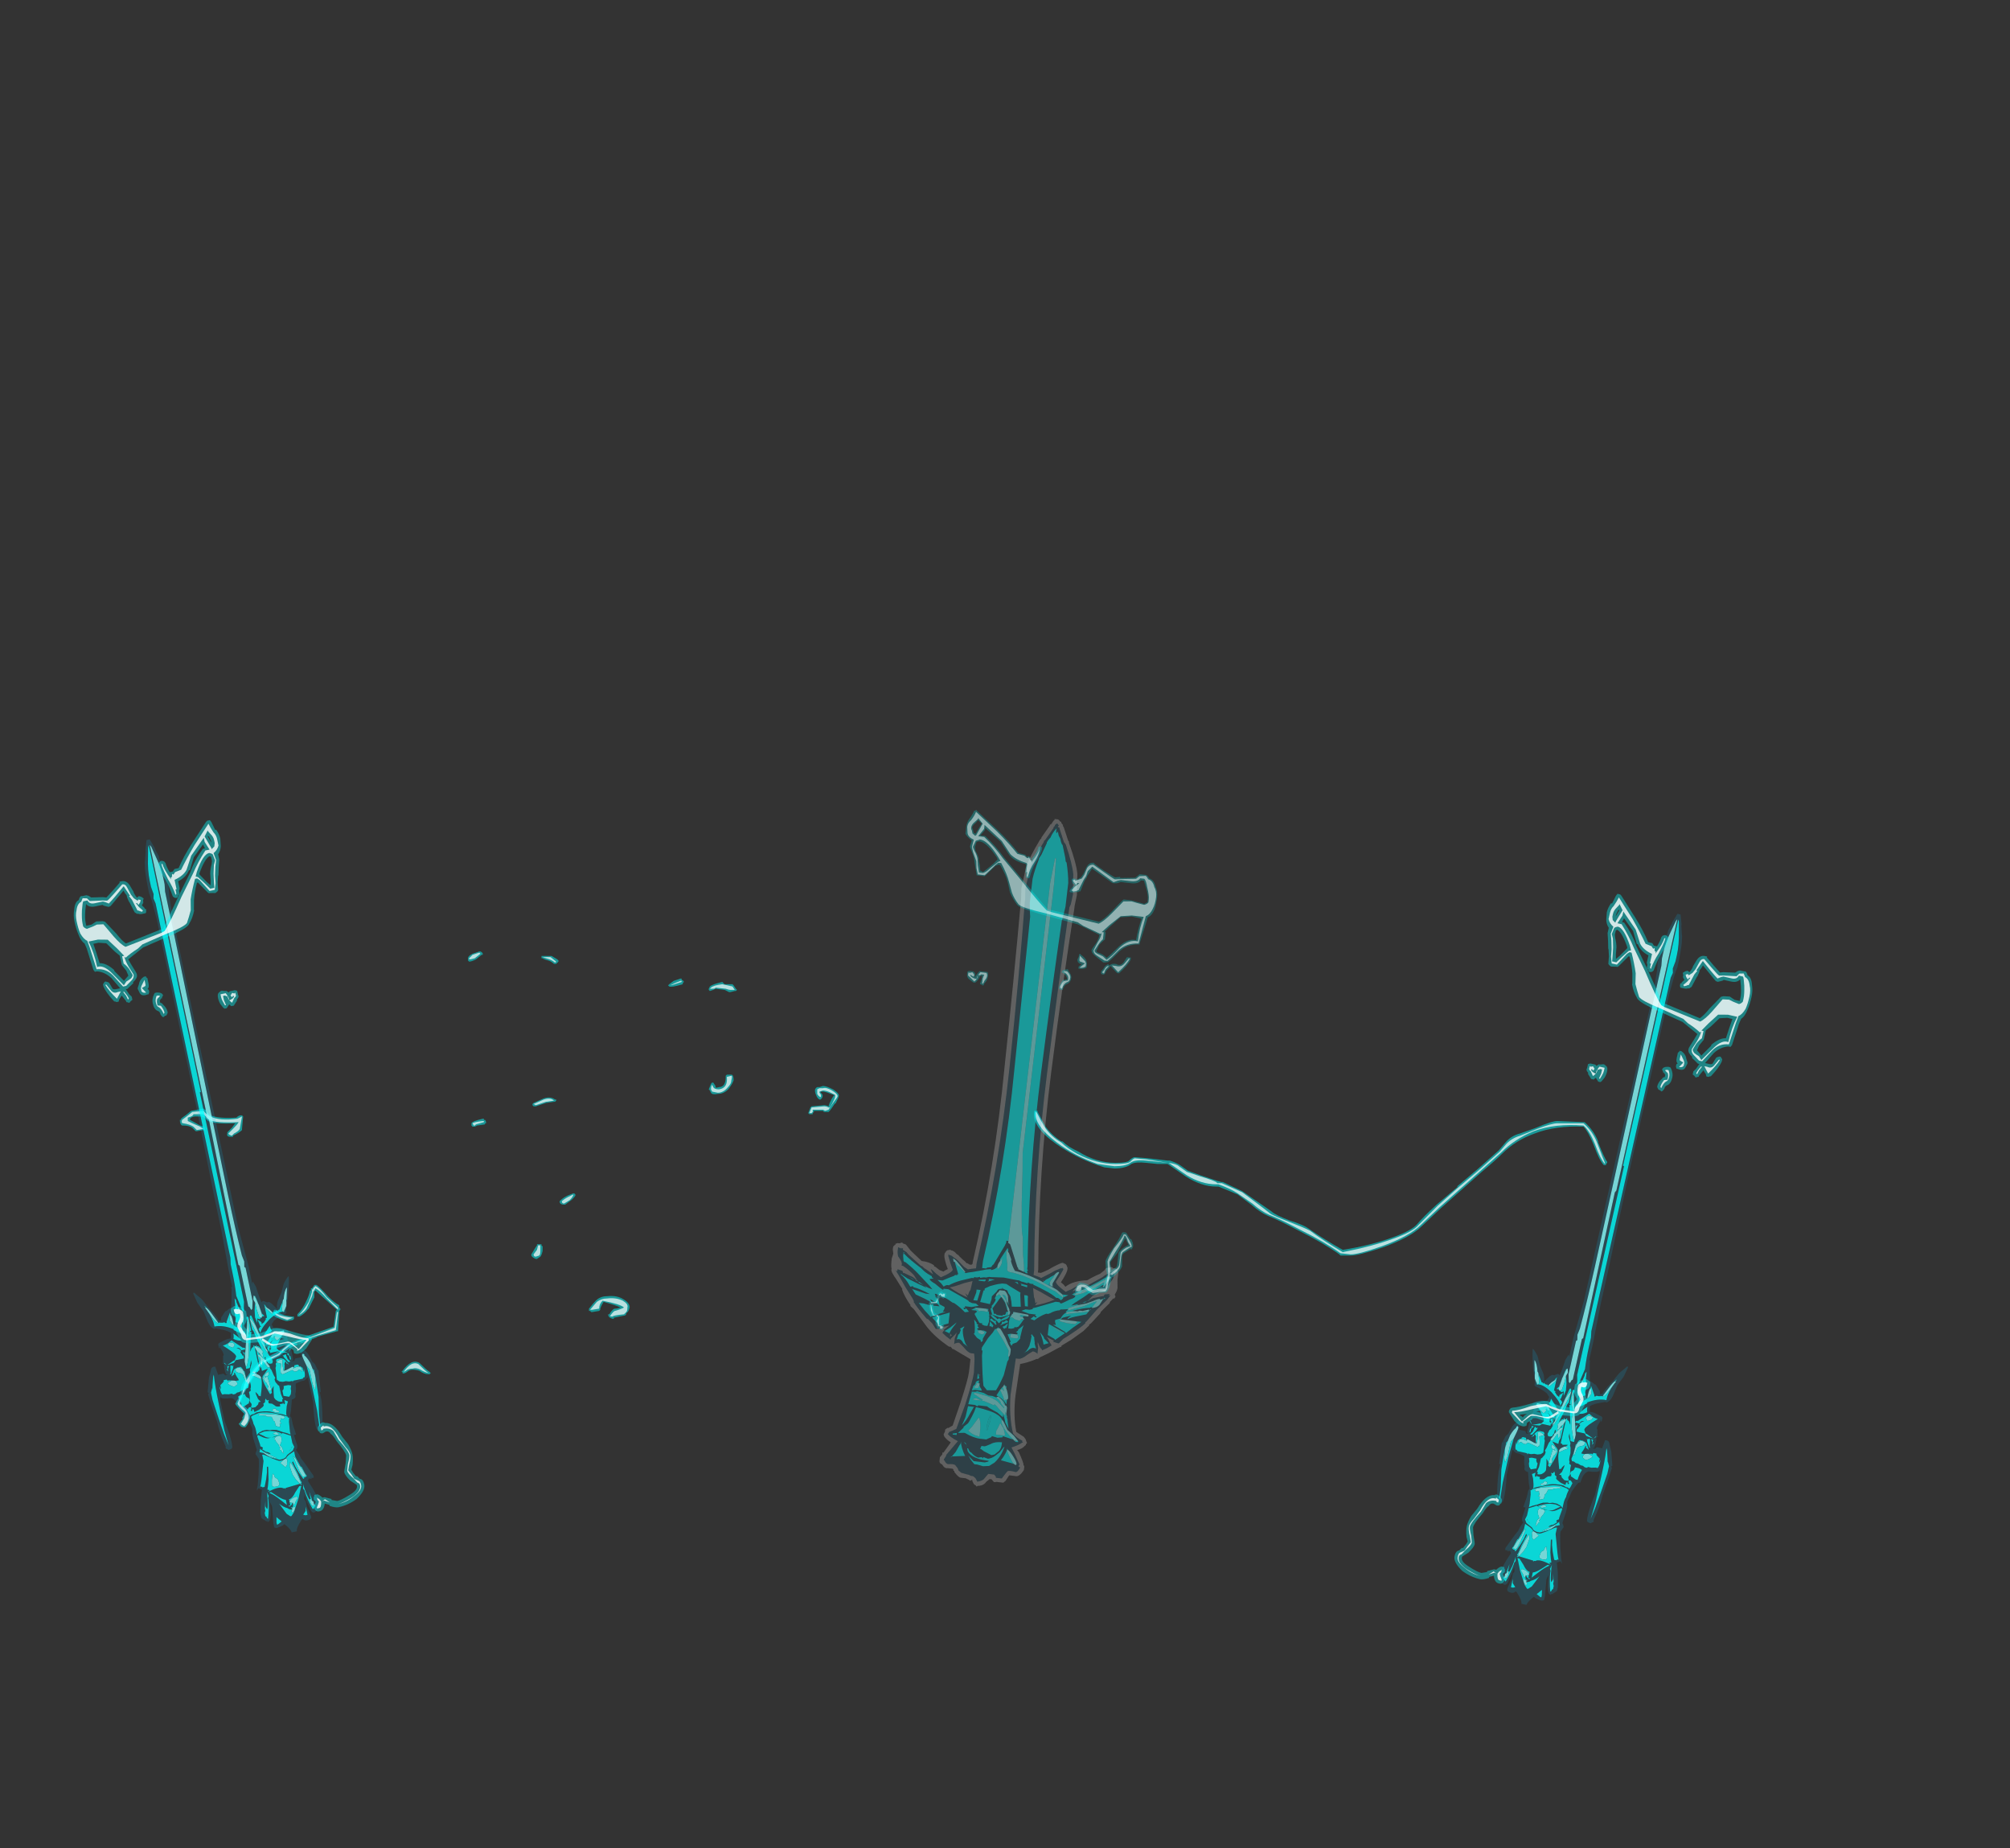 <?xml version="1.0" encoding="UTF-8" standalone="no"?>
<svg xmlns:ffdec="https://www.free-decompiler.com/flash" xmlns:xlink="http://www.w3.org/1999/xlink" ffdec:objectType="frame" height="572.3px" width="622.5px" xmlns="http://www.w3.org/2000/svg">
  <rect width="100%" height="100%" fill="#333333" stroke="none"/>
  <g transform="matrix(1.0, 0.0, 0.0, 1.0, 288.45, 502.5)">
    <use ffdec:characterId="1750" height="21.05" transform="matrix(7.0, 0.0, 0.0, 7.0, -232.75, -207.9)" width="63.15" xlink:href="#shape0"/>
    <use ffdec:characterId="1692" height="33.65" transform="matrix(-6.143, -0.717, -0.717, 6.143, 74.103, -244.715)" width="11.4" xlink:href="#shape1"/>
    <use ffdec:characterId="1706" height="26.05" transform="matrix(-6.143, -0.717, -0.717, 6.143, 77.482, -244.321)" width="10.75" xlink:href="#shape2"/>
    <use ffdec:characterId="1724" height="33.2" transform="matrix(6.437, 1.446, -1.446, 6.437, 214.314, -223.315)" width="5.3" xlink:href="#shape3"/>
    <use ffdec:characterId="1751" height="32.8" transform="matrix(6.437, 1.446, -1.446, 6.437, 208.311, -226.691)" width="7.85" xlink:href="#shape4"/>
    <use ffdec:characterId="1724" height="33.2" transform="matrix(-6.455, 1.363, 1.363, 6.455, -225.306, -246.144)" width="5.3" xlink:href="#shape3"/>
    <use ffdec:characterId="1751" height="32.8" transform="matrix(-6.455, 1.363, 1.363, 6.455, -219.26, -249.443)" width="7.85" xlink:href="#shape4"/>
  </g>
  <defs>
    <g id="shape0" transform="matrix(1.0, 0.0, 0.0, 1.0, 33.25, 29.7)">
      <path d="M15.85 -17.8 Q16.5 -17.6 16.75 -17.4 17.4 -16.95 18.2 -16.5 19.45 -16.7 20.4 -17.05 21.25 -17.35 21.5 -17.65 21.75 -17.95 22.35 -18.5 L23.3 -19.3 23.25 -19.3 24.2 -20.1 25.1 -20.9 25.4 -21.25 Q25.65 -21.55 26.05 -21.65 L26.75 -21.9 Q27.45 -22.2 27.7 -22.2 L28.85 -22.15 28.9 -22.15 Q29.3 -21.8 29.5 -21.3 L29.5 -21.25 Q29.8 -20.5 29.9 -20.4 L29.9 -20.35 29.85 -20.3 29.85 -20.25 29.75 -20.25 Q29.55 -20.45 29.3 -21.15 29.05 -21.75 28.85 -21.95 27.6 -22.0 26.7 -21.65 25.85 -21.35 25.25 -20.75 24.95 -20.45 24.35 -19.95 L22.55 -18.35 21.7 -17.55 Q21.2 -17.05 19.95 -16.6 18.9 -16.25 18.55 -16.25 L18.1 -16.25 18.05 -16.3 Q17.35 -16.8 16.25 -17.35 15.3 -17.85 14.9 -18.0 14.55 -18.15 14.15 -18.5 L13.55 -18.95 Q13.2 -19.1 12.7 -19.3 L12.6 -19.3 Q11.95 -19.3 11.25 -19.75 L10.45 -20.3 10.0 -20.3 9.5 -20.35 Q9.05 -20.4 8.85 -20.3 8.6 -20.1 8.1 -20.1 L7.65 -20.15 7.35 -20.25 Q6.35 -20.6 5.5 -21.2 4.45 -21.95 4.55 -22.6 L4.55 -22.65 4.7 -22.65 4.7 -22.6 5.05 -21.95 Q5.35 -21.55 5.75 -21.3 L5.8 -21.3 Q6.05 -21.05 6.5 -20.85 7.3 -20.35 8.15 -20.35 8.65 -20.35 8.75 -20.45 8.9 -20.6 9.0 -20.6 L9.6 -20.55 10.45 -20.45 10.55 -20.45 Q10.85 -20.35 11.0 -20.25 L11.35 -20.0 11.9 -19.8 12.65 -19.55 12.85 -19.5 12.9 -19.5 13.75 -19.1 15.05 -18.2 Q15.2 -18.05 15.85 -17.8 M-20.45 -29.25 L-20.5 -29.3 -20.5 -29.4 Q-20.5 -29.5 -20.3 -29.6 L-20.0 -29.7 -19.95 -29.7 Q-19.85 -29.65 -19.85 -29.6 L-19.85 -29.55 -19.9 -29.55 -20.15 -29.35 Q-20.35 -29.25 -20.45 -29.25 M-16.55 -29.2 L-16.6 -29.15 -16.7 -29.15 Q-16.8 -29.25 -16.95 -29.3 -17.15 -29.35 -17.2 -29.4 L-17.25 -29.4 -17.25 -29.5 -16.8 -29.5 -16.55 -29.35 -16.5 -29.3 -16.5 -29.25 -16.55 -29.2 M-11.1 -28.5 L-11.05 -28.5 -11.05 -28.45 Q-10.95 -28.4 -10.95 -28.35 L-11.0 -28.3 -11.0 -28.25 Q-11.5 -28.1 -11.6 -28.15 L-11.65 -28.2 -11.6 -28.25 -11.4 -28.4 -11.1 -28.5 M-9.2 -28.3 L-9.15 -28.25 -8.8 -28.25 -8.75 -28.2 -8.65 -28.05 -8.6 -28.0 -8.65 -27.95 -8.7 -27.95 -8.9 -27.9 -8.95 -27.9 -9.15 -28.0 -9.55 -28.05 -9.65 -28.0 -9.8 -27.95 -9.85 -28.0 -9.85 -28.05 -9.8 -28.15 Q-9.7 -28.25 -9.25 -28.35 L-9.2 -28.3 M-32.1 -22.7 Q-32.05 -22.55 -31.9 -22.45 -31.5 -22.3 -30.75 -22.35 -30.65 -22.45 -30.55 -22.45 L-30.5 -22.45 -30.45 -22.4 -30.5 -21.85 -30.5 -21.8 Q-30.6 -21.7 -30.8 -21.6 L-30.9 -21.55 -30.9 -21.5 -31.0 -21.5 Q-31.2 -21.5 -31.15 -21.65 L-31.15 -21.7 -30.95 -21.9 -30.8 -22.1 Q-31.65 -22.05 -32.0 -22.2 L-32.15 -22.35 -32.3 -22.4 -32.6 -22.4 Q-32.65 -22.4 -32.75 -22.35 L-32.8 -22.3 -32.8 -22.25 -32.35 -22.0 -32.2 -21.95 -32.15 -21.9 -32.15 -21.8 -32.2 -21.8 -32.5 -21.75 -32.55 -21.75 -32.7 -21.9 Q-32.85 -22.0 -33.1 -22.0 L-33.15 -22.0 Q-33.25 -22.05 -33.25 -22.25 L-33.2 -22.25 -33.2 -22.3 Q-33.15 -22.35 -33.0 -22.45 L-32.75 -22.65 -32.2 -22.75 -32.15 -22.7 -32.1 -22.7 M-27.65 -14.25 Q-27.55 -14.45 -27.5 -14.65 L-27.5 -14.7 -27.45 -14.7 -27.45 -14.8 -27.4 -14.8 -27.3 -14.95 -27.2 -14.95 Q-27.05 -14.85 -26.7 -14.45 -26.4 -14.15 -26.2 -14.05 L-26.2 -13.95 -26.15 -13.9 -26.15 -13.85 -26.2 -13.8 -26.2 -13.75 -26.25 -12.95 -26.25 -12.9 -26.3 -12.9 -27.2 -12.65 -27.15 -12.65 -28.3 -12.2 Q-28.4 -12.15 -28.6 -12.0 L-28.85 -11.8 -29.55 -11.45 Q-29.8 -11.15 -30.15 -10.6 -30.55 -9.95 -30.55 -9.7 L-30.35 -9.55 Q-30.1 -9.35 -30.15 -9.05 L-30.2 -8.9 Q-30.25 -8.75 -30.35 -8.65 L-30.4 -8.65 Q-30.55 -8.65 -30.6 -8.75 L-30.65 -8.8 -30.6 -8.85 -30.45 -9.05 -30.5 -9.05 -30.4 -9.25 -30.55 -9.4 Q-30.8 -9.65 -30.8 -9.7 L-30.65 -9.95 -30.55 -10.15 -30.55 -10.35 -30.5 -10.55 Q-30.3 -10.9 -29.8 -11.5 L-29.4 -11.75 -29.0 -11.95 -28.7 -12.15 -28.45 -12.35 -27.45 -12.75 -26.45 -13.1 -26.35 -13.8 -26.3 -13.85 -26.8 -14.3 -27.25 -14.7 -27.3 -14.65 -27.3 -14.4 -27.55 -13.9 -27.6 -13.85 Q-27.7 -13.7 -27.95 -13.55 L-28.05 -13.55 -28.05 -13.65 Q-27.8 -13.9 -27.65 -14.25 M-23.4 -11.05 L-23.4 -11.1 -23.45 -11.1 -23.4 -11.15 Q-23.0 -11.7 -22.65 -11.5 -22.35 -11.2 -22.2 -11.1 L-22.15 -11.05 -22.2 -11.0 -22.25 -11.0 Q-22.45 -11.0 -22.65 -11.15 -22.8 -11.2 -22.95 -11.2 -23.1 -11.2 -23.2 -11.1 -23.35 -11.0 -23.4 -11.05 M-28.2 -13.45 L-28.25 -13.4 -28.5 -13.35 -28.55 -13.35 Q-29.2 -13.55 -29.15 -13.7 L-29.1 -13.8 Q-29.1 -13.85 -29.05 -13.85 L-29.0 -13.85 -28.95 -13.8 Q-28.8 -13.6 -28.25 -13.55 L-28.2 -13.55 -28.2 -13.45 M-5.05 -23.7 L-4.95 -23.7 -4.8 -23.75 Q-4.65 -23.75 -4.35 -23.6 -4.05 -23.4 -4.1 -23.3 -4.1 -23.25 -4.25 -22.95 L-4.25 -23.0 Q-4.45 -22.7 -4.5 -22.65 L-4.55 -22.6 -4.75 -22.6 -4.8 -22.65 -5.2 -22.65 -5.2 -22.6 -5.25 -22.55 -5.25 -22.5 -5.4 -22.5 -5.45 -22.55 -5.35 -22.8 -5.3 -22.85 -4.75 -22.9 Q-4.65 -22.9 -4.55 -22.85 L-4.5 -23.0 -4.4 -23.2 -4.3 -23.35 -4.45 -23.4 Q-4.7 -23.5 -4.8 -23.5 L-4.9 -23.5 -4.9 -23.45 Q-4.75 -23.35 -4.85 -23.2 L-4.9 -23.15 -4.95 -23.15 Q-5.05 -23.2 -5.1 -23.35 -5.15 -23.45 -5.15 -23.55 -5.15 -23.65 -5.05 -23.7 M-9.1 -24.2 L-9.05 -24.25 -8.85 -24.25 Q-8.75 -24.25 -8.75 -24.0 -8.8 -23.85 -8.95 -23.65 -9.15 -23.4 -9.45 -23.4 -9.7 -23.35 -9.75 -23.45 L-9.8 -23.55 -9.85 -23.6 -9.75 -23.85 -9.7 -23.9 -9.65 -23.9 -9.55 -23.75 -9.55 -23.7 Q-9.55 -23.65 -9.4 -23.7 -9.1 -23.7 -9.1 -24.15 L-9.1 -24.2 M-16.65 -23.05 L-16.7 -23.05 -17.05 -23.0 -17.5 -22.85 -17.6 -22.85 -17.65 -22.9 -17.65 -22.95 -17.6 -23.0 -17.15 -23.2 Q-16.85 -23.3 -16.65 -23.15 L-16.6 -23.15 -16.6 -23.1 -16.65 -23.05 M-20.3 -21.95 L-20.35 -22.0 -20.35 -22.1 Q-20.3 -22.2 -19.85 -22.3 L-19.8 -22.3 -19.8 -22.25 -19.75 -22.25 Q-19.7 -22.2 -19.7 -22.1 L-19.75 -22.1 -19.75 -22.05 -20.1 -22.0 -20.2 -21.95 -20.3 -21.95 M-17.55 -16.55 L-17.45 -16.7 -17.45 -16.75 -17.25 -16.75 -17.25 -16.7 -17.2 -16.65 -17.2 -16.45 Q-17.25 -16.25 -17.3 -16.2 L-17.45 -16.1 -17.5 -16.1 Q-17.65 -16.15 -17.7 -16.25 L-17.7 -16.3 -17.55 -16.55 M-16.2 -18.5 L-16.25 -18.5 Q-16.45 -18.5 -16.45 -18.65 L-16.4 -18.7 Q-16.3 -18.8 -16.1 -18.9 L-15.85 -19.0 -15.8 -19.0 -15.75 -18.95 -15.75 -18.9 Q-15.85 -18.75 -16.0 -18.65 L-16.2 -18.5 M-14.85 -14.25 Q-14.65 -14.45 -14.35 -14.45 -13.9 -14.5 -13.6 -14.3 -13.35 -14.15 -13.35 -13.95 -13.4 -13.75 -13.5 -13.7 L-13.5 -13.65 -13.55 -13.6 -14.05 -13.5 -14.05 -13.45 -14.1 -13.45 Q-14.3 -13.5 -14.3 -13.65 L-14.25 -13.65 Q-14.1 -13.9 -14.0 -13.9 -13.9 -13.9 -13.75 -13.95 -13.95 -14.05 -14.5 -14.2 -14.6 -14.05 -14.65 -13.9 L-14.65 -13.85 -14.7 -13.8 -15.0 -13.75 -15.05 -13.75 -15.1 -13.8 -15.15 -13.8 -15.15 -13.9 Q-14.95 -14.15 -14.85 -14.25" fill="#00ffff" fill-opacity="0.502" fill-rule="evenodd" stroke="none"/>
      <path d="M15.8 -17.75 Q16.45 -17.5 16.75 -17.35 17.35 -16.9 18.2 -16.4 19.5 -16.65 20.45 -17.0 21.3 -17.3 21.55 -17.6 L22.4 -18.45 23.3 -19.25 24.25 -20.05 25.15 -20.85 25.45 -21.2 Q25.7 -21.45 26.05 -21.55 L26.8 -21.85 Q27.45 -22.1 27.7 -22.1 L28.85 -22.1 Q29.25 -21.75 29.45 -21.25 29.75 -20.45 29.8 -20.35 L29.8 -20.3 Q29.6 -20.5 29.35 -21.2 29.1 -21.8 28.85 -22.0 27.6 -22.1 26.65 -21.75 25.8 -21.4 25.2 -20.8 L22.5 -18.4 21.65 -17.6 Q21.15 -17.1 19.9 -16.65 18.9 -16.3 18.55 -16.3 L18.1 -16.35 Q17.4 -16.85 16.3 -17.4 15.35 -17.9 14.95 -18.05 14.6 -18.2 14.2 -18.55 L13.55 -19.0 Q13.25 -19.2 12.7 -19.4 L12.6 -19.4 Q11.95 -19.4 11.3 -19.8 L10.5 -20.35 Q10.85 -20.3 10.95 -20.2 L11.3 -19.95 11.9 -19.75 Q12.4 -19.6 12.6 -19.5 L12.65 -19.45 12.85 -19.45 13.75 -19.05 14.35 -18.6 Q14.75 -18.3 15.0 -18.1 15.15 -18.0 15.8 -17.75 M4.6 -22.6 L4.65 -22.6 Q4.85 -22.2 5.0 -21.95 5.3 -21.5 5.75 -21.25 6.0 -21.0 6.45 -20.75 7.3 -20.3 8.15 -20.3 8.7 -20.3 8.8 -20.4 8.95 -20.55 9.0 -20.55 L9.55 -20.5 10.45 -20.35 10.0 -20.4 9.5 -20.45 Q9.0 -20.5 8.8 -20.35 8.6 -20.2 8.1 -20.2 L7.7 -20.25 7.35 -20.3 Q6.35 -20.65 5.55 -21.25 4.55 -22.0 4.6 -22.6 M-14.35 -14.35 Q-13.95 -14.4 -13.65 -14.25 -13.4 -14.1 -13.45 -13.95 -13.45 -13.8 -13.5 -13.75 L-13.6 -13.65 Q-14.1 -13.6 -14.1 -13.55 -14.25 -13.55 -14.2 -13.6 -14.05 -13.8 -14.0 -13.8 -13.8 -13.85 -13.6 -13.95 -13.75 -14.1 -14.55 -14.25 -14.7 -14.1 -14.7 -13.9 L-15.0 -13.85 -15.1 -13.85 -14.8 -14.2 Q-14.6 -14.35 -14.35 -14.35 M-15.85 -18.9 Q-15.9 -18.8 -16.0 -18.7 L-16.25 -18.55 Q-16.35 -18.55 -16.35 -18.65 -16.25 -18.75 -16.05 -18.85 L-15.85 -18.95 -15.85 -18.9 M-17.45 -16.5 L-17.4 -16.7 -17.3 -16.7 -17.3 -16.45 Q-17.3 -16.3 -17.35 -16.25 L-17.5 -16.2 Q-17.6 -16.2 -17.6 -16.3 L-17.45 -16.5 M-20.3 -22.1 Q-20.25 -22.15 -19.85 -22.2 L-19.8 -22.2 -19.8 -22.15 -20.15 -22.05 -20.2 -22.0 -20.25 -22.0 -20.3 -22.1 M-17.15 -23.15 Q-16.85 -23.25 -16.7 -23.1 L-17.05 -23.05 -17.5 -22.9 -17.6 -22.95 -17.15 -23.15 M-9.05 -24.15 L-8.85 -24.2 Q-8.8 -24.2 -8.85 -24.0 -8.85 -23.85 -9.0 -23.7 -9.2 -23.45 -9.45 -23.45 L-9.7 -23.5 -9.75 -23.6 Q-9.75 -23.75 -9.7 -23.8 L-9.65 -23.7 Q-9.6 -23.6 -9.4 -23.6 -9.0 -23.65 -9.05 -24.15 M-8.9 -28.0 Q-8.95 -28.0 -9.1 -28.05 L-9.55 -28.1 Q-9.55 -28.05 -9.7 -28.05 L-9.8 -28.05 -9.75 -28.1 Q-9.65 -28.2 -9.25 -28.25 L-8.8 -28.15 -8.7 -28.0 -8.9 -28.0 M-4.15 -23.3 Q-4.15 -23.25 -4.35 -23.0 L-4.55 -22.7 -4.7 -22.65 -4.8 -22.7 -5.25 -22.7 -5.25 -22.6 -5.3 -22.55 -5.4 -22.55 -5.3 -22.8 -4.75 -22.85 Q-4.65 -22.85 -4.55 -22.8 -4.5 -22.75 -4.4 -22.95 L-4.3 -23.15 Q-4.25 -23.25 -4.25 -23.35 L-4.45 -23.45 Q-4.65 -23.55 -4.8 -23.55 L-4.95 -23.5 -4.95 -23.45 Q-4.85 -23.35 -4.9 -23.25 -5.0 -23.3 -5.05 -23.4 L-5.05 -23.6 -4.95 -23.65 -4.8 -23.65 Q-4.65 -23.7 -4.4 -23.55 -4.15 -23.4 -4.15 -23.3 M-28.25 -13.5 L-28.5 -13.4 Q-29.1 -13.6 -29.05 -13.7 -29.05 -13.85 -29.05 -13.75 -28.85 -13.55 -28.25 -13.5 M-26.25 -13.75 L-26.35 -12.95 -27.2 -12.7 -28.35 -12.3 -28.65 -12.05 Q-28.8 -11.9 -28.85 -11.85 L-29.25 -11.65 Q-29.55 -11.55 -29.6 -11.5 -29.85 -11.2 -30.2 -10.6 -30.6 -9.95 -30.6 -9.7 L-30.4 -9.5 Q-30.2 -9.3 -30.2 -9.05 L-30.25 -8.9 Q-30.3 -8.8 -30.4 -8.7 -30.5 -8.75 -30.55 -8.8 L-30.4 -9.05 -30.35 -9.25 Q-30.3 -9.3 -30.5 -9.45 -30.7 -9.65 -30.7 -9.7 L-30.6 -9.95 -30.5 -10.1 -30.45 -10.35 -30.4 -10.55 Q-30.25 -10.9 -29.75 -11.45 L-29.35 -11.7 -29.0 -11.85 Q-28.85 -11.9 -28.7 -12.1 L-28.45 -12.3 -27.45 -12.65 -26.4 -13.05 -26.3 -13.75 -26.25 -13.75 M-23.25 -11.15 L-23.35 -11.1 Q-23.0 -11.6 -22.7 -11.45 -22.4 -11.15 -22.25 -11.05 -22.45 -11.1 -22.6 -11.2 -22.8 -11.3 -22.95 -11.25 -23.15 -11.25 -23.25 -11.15 M-27.4 -14.65 L-27.4 -14.75 -27.35 -14.75 -27.35 -14.8 -27.25 -14.9 Q-27.05 -14.8 -26.75 -14.4 L-26.25 -13.95 -26.25 -13.85 -26.75 -14.35 Q-27.05 -14.7 -27.25 -14.8 -27.3 -14.7 -27.35 -14.65 L-27.4 -14.45 -27.65 -13.9 Q-27.75 -13.75 -28.0 -13.6 -27.75 -13.85 -27.55 -14.2 -27.45 -14.45 -27.4 -14.65 M-31.95 -22.25 Q-32.05 -22.3 -32.1 -22.4 -32.2 -22.5 -32.25 -22.5 L-32.65 -22.5 Q-32.65 -22.45 -32.75 -22.4 L-32.9 -22.35 -32.9 -22.2 Q-32.6 -22.05 -32.35 -21.95 L-32.2 -21.85 -32.5 -21.8 -32.65 -21.95 Q-32.8 -22.05 -33.1 -22.1 -33.2 -22.1 -33.15 -22.25 L-32.95 -22.4 -32.7 -22.6 -32.2 -22.65 Q-32.1 -22.5 -31.9 -22.4 -31.5 -22.2 -30.7 -22.3 L-30.5 -22.4 -30.6 -21.85 Q-30.65 -21.75 -30.85 -21.65 L-30.95 -21.55 Q-31.1 -21.6 -31.1 -21.65 L-30.9 -21.85 Q-30.7 -22.05 -30.65 -22.15 -31.65 -22.1 -31.95 -22.25 M-11.05 -28.4 L-11.05 -28.35 Q-11.5 -28.2 -11.55 -28.2 L-11.35 -28.3 -11.1 -28.4 -11.05 -28.4 M-16.9 -29.35 L-17.2 -29.45 -16.85 -29.45 -16.6 -29.25 -16.65 -29.2 Q-16.75 -29.3 -16.9 -29.35 M-20.3 -29.55 L-20.0 -29.65 -19.95 -29.6 -20.2 -29.4 Q-20.35 -29.35 -20.45 -29.35 L-20.45 -29.4 -20.3 -29.55" fill="#ffffff" fill-opacity="0.702" fill-rule="evenodd" stroke="none"/>
    </g>
    <g id="shape1" transform="matrix(1.0, 0.0, 0.0, 1.0, 5.7, 16.8)">
      <path d="M-3.25 9.35 L-3.7 9.0 -4.25 8.5 -4.45 8.25 -4.5 8.2 -4.5 8.15 -4.6 8.05 -5.0 7.5 -5.0 7.45 -5.4 6.95 -5.4 6.9 -5.55 6.7 -5.6 6.7 -5.65 6.6 -5.6 6.5 Q-5.7 6.3 -5.7 6.15 L-5.65 5.75 -5.65 5.45 Q-5.65 5.35 -5.6 5.3 L-5.5 5.2 -5.4 5.2 Q-5.35 5.2 -5.3 5.15 -5.25 5.15 -5.15 5.2 -5.05 5.2 -5.0 5.25 L-4.95 5.35 -4.75 5.55 Q-4.4 5.75 -4.15 5.95 -3.45 6.05 -3.1 6.4 L-3.0 6.3 -2.85 6.2 -2.95 6.0 Q-3.1 5.65 -3.1 5.55 L-3.1 5.45 -3.05 5.35 Q-3.0 5.25 -2.9 5.25 -2.85 5.2 -2.75 5.25 -2.65 5.3 -2.5 5.4 L-2.35 5.5 -2.15 5.65 -1.9 5.8 -1.8 5.85 -1.65 5.85 -1.65 5.7 Q-1.1 0.85 -1.15 -4.15 -1.2 -8.8 -1.35 -12.45 L-1.35 -12.6 -1.4 -13.15 -1.35 -13.65 -1.3 -14.2 Q-1.2 -14.7 -0.7 -15.7 L-0.7 -15.75 -0.65 -15.8 -0.35 -16.45 -0.3 -16.5 -0.3 -16.55 -0.2 -16.65 -0.2 -16.7 -0.15 -16.7 -0.1 -16.75 Q-0.05 -16.8 0.0 -16.8 L0.15 -16.8 0.15 -16.75 0.2 -16.7 0.3 -16.5 0.35 -16.5 0.35 -16.45 0.7 -15.8 0.7 -15.75 0.75 -15.7 Q1.2 -14.7 1.3 -14.2 L1.35 -13.65 1.4 -13.15 1.35 -12.6 1.35 -12.45 Q1.25 -8.8 1.2 -4.15 1.1 0.85 1.65 5.7 L1.65 5.8 1.7 5.85 1.8 5.85 1.9 5.8 1.95 5.8 Q2.05 5.7 2.15 5.65 L2.35 5.5 2.4 5.45 2.5 5.4 Q2.65 5.25 2.8 5.25 2.85 5.2 2.9 5.25 3.0 5.25 3.05 5.35 L3.1 5.45 3.1 5.55 Q3.1 5.65 2.95 6.0 L2.85 6.2 3.0 6.3 3.05 6.35 3.25 6.3 3.5 6.15 3.55 6.15 3.55 6.1 Q3.8 5.95 4.2 5.95 L4.8 5.5 5.05 5.25 Q5.1 5.2 5.2 5.2 5.25 5.15 5.3 5.15 L5.4 5.2 5.5 5.2 5.6 5.25 5.6 5.3 Q5.7 5.35 5.7 5.45 L5.7 5.55 5.65 5.75 5.7 6.0 Q5.7 6.4 5.65 6.5 L5.65 6.6 5.6 6.7 5.45 6.9 5.4 6.95 5.0 7.45 5.0 7.5 Q4.85 7.8 4.55 8.15 L4.5 8.2 4.5 8.25 4.3 8.4 3.55 9.2 Q3.1 9.65 2.35 10.05 L2.25 10.05 2.15 10.15 2.1 10.15 1.2 10.55 1.2 11.2 Q1.2 11.55 1.45 12.8 L1.7 13.95 1.9 14.1 1.95 14.1 2.05 14.2 2.05 14.3 2.1 14.45 2.05 14.55 2.0 14.6 Q1.9 14.7 1.7 14.8 L1.75 14.9 2.0 15.35 2.05 15.35 2.05 15.45 2.15 15.6 2.15 15.8 Q2.15 15.9 2.0 15.95 1.85 16.15 1.7 16.1 L1.45 16.1 1.4 16.15 1.4 16.2 1.35 16.2 1.35 16.25 1.3 16.3 Q1.1 16.5 1.0 16.5 L0.75 16.5 0.6 16.55 0.5 16.6 0.45 16.55 0.4 16.55 0.4 16.6 0.3 16.75 0.2 16.8 0.15 16.85 0.1 16.8 0.05 16.8 Q-0.2 16.75 -0.3 16.55 L-0.45 16.4 -0.55 16.4 -0.65 16.5 Q-0.7 16.55 -0.8 16.5 L-1.15 16.5 -1.25 16.4 -1.4 16.1 -1.7 16.1 Q-1.9 16.15 -2.1 15.75 L-2.1 15.6 Q-2.1 15.55 -2.05 15.5 -2.05 15.4 -1.75 14.9 L-1.65 14.8 Q-1.9 14.7 -2.0 14.55 L-2.05 14.5 -2.05 14.45 -2.1 14.4 -2.0 14.2 -1.9 14.1 Q-1.7 14.0 -1.5 13.9 -1.25 13.1 -1.25 12.1 L-1.3 10.5 Q-1.65 10.4 -2.1 10.15 L-2.15 10.15 Q-2.2 10.1 -2.25 10.05 L-2.65 9.8 -3.15 9.45 -3.25 9.4 -3.25 9.35 M-0.05 -16.55 L-0.1 -16.5 -0.05 -16.45 -0.1 -16.4 -0.15 -16.4 -0.15 -16.35 -0.45 -15.7 -0.55 -15.6 Q-1.0 -14.65 -1.1 -14.15 L-1.15 -13.6 -1.2 -13.15 -1.15 -12.65 -1.1 -12.5 Q-1.0 -8.85 -0.95 -4.15 -0.9 0.85 -1.45 5.75 L-1.45 5.95 -1.45 6.0 Q-1.7 6.05 -1.85 6.1 L-2.3 5.8 -2.5 5.65 -2.6 5.6 Q-2.75 5.5 -2.8 5.5 L-2.85 5.5 -2.85 5.45 -2.9 5.55 -2.75 5.9 -2.6 6.2 Q-2.6 6.3 -2.9 6.5 L-3.15 6.65 Q-3.2 6.6 -3.4 6.5 -3.65 6.3 -3.7 6.3 L-3.5 6.55 -3.5 6.6 -3.55 6.55 -4.0 6.3 -3.9 6.35 -4.15 6.2 -4.2 6.2 -4.9 5.7 -5.0 5.6 -5.15 5.5 -5.15 5.4 -5.2 5.45 -5.3 5.4 -5.3 5.45 -5.4 5.4 -5.45 5.45 -5.45 5.55 Q-5.45 5.7 -5.35 5.85 L-5.2 6.1 -5.15 6.25 -5.15 6.3 -5.1 6.3 Q-4.8 6.45 -4.5 6.7 L-4.3 6.95 -4.55 6.8 -5.0 6.65 -5.05 6.65 -5.1 6.55 -5.35 6.5 -5.3 6.6 -5.4 6.55 -5.25 6.8 -4.8 7.35 -4.35 8.0 -4.3 8.05 -4.3 8.1 Q-4.15 8.3 -3.55 8.8 L-3.3 9.0 -3.1 9.25 -3.05 9.25 -2.8 9.2 -2.85 9.15 -2.45 9.0 -2.55 9.1 -2.65 9.25 -2.65 9.3 -2.7 9.3 -2.75 9.4 -2.55 9.55 -2.3 9.7 -2.3 9.65 Q-2.2 9.6 -2.1 9.4 L-2.05 9.3 -2.05 9.4 -2.1 9.6 -2.1 9.9 -2.05 9.85 Q-1.95 9.8 -1.85 9.8 L-1.6 10.0 Q-1.35 10.25 -1.2 10.25 L-1.05 10.25 -1.0 12.1 Q-1.05 13.2 -1.35 14.0 -1.55 14.2 -1.85 14.3 L-1.85 14.35 -1.9 14.4 -1.85 14.4 Q-1.7 14.55 -1.35 14.7 L-1.55 15.0 -1.85 15.5 -1.8 15.6 -1.9 15.65 Q-1.8 15.9 -1.7 15.9 -1.4 15.85 -1.3 15.9 -1.25 15.95 -1.05 16.3 L-0.75 16.3 -0.75 16.25 -0.65 16.15 -0.35 16.15 -0.15 16.45 Q-0.05 16.55 0.15 16.6 L0.25 16.45 Q0.3 16.4 0.4 16.35 L0.5 16.35 Q0.6 16.3 0.7 16.3 L1.0 16.25 1.15 16.15 1.2 16.05 1.35 15.9 Q1.45 15.85 1.7 15.9 1.8 15.9 1.9 15.75 L1.95 15.7 1.85 15.5 1.85 15.45 1.35 14.7 Q1.75 14.55 1.9 14.4 L1.9 14.4 1.85 14.35 1.85 14.3 Q1.65 14.2 1.5 14.1 L1.2 12.85 Q0.95 11.55 0.95 11.2 L1.0 10.5 1.05 10.25 1.2 10.25 Q1.35 10.25 1.6 10.0 L1.85 9.8 Q1.95 9.8 2.05 9.85 L2.1 9.9 2.1 9.6 2.05 9.4 2.05 9.3 2.1 9.4 2.3 9.65 2.3 9.7 2.55 9.55 2.75 9.4 2.7 9.3 2.65 9.3 2.7 9.25 2.45 9.0 2.85 9.15 2.8 9.2 3.1 9.25 3.3 9.0 3.55 8.8 3.6 8.8 Q4.15 8.3 4.3 8.1 L4.35 8.05 4.35 8.0 Q4.35 7.95 4.85 7.35 L5.25 6.8 5.45 6.55 Q5.4 6.6 5.35 6.6 L5.35 6.5 5.1 6.55 5.05 6.65 5.0 6.65 4.55 6.8 4.3 6.95 4.5 6.7 Q4.8 6.45 5.1 6.3 L5.15 6.3 5.2 6.25 5.15 6.25 5.2 6.1 Q5.3 5.95 5.4 5.85 5.45 5.7 5.45 5.55 L5.45 5.4 5.3 5.45 5.3 5.4 5.25 5.45 5.2 5.4 5.2 5.5 5.0 5.6 4.9 5.7 4.2 6.2 4.15 6.2 3.95 6.35 4.0 6.3 3.55 6.55 3.7 6.3 Q3.65 6.3 3.4 6.5 L3.15 6.65 2.9 6.5 Q2.6 6.3 2.6 6.2 L2.75 5.9 2.9 5.55 2.9 5.45 2.85 5.5 2.8 5.5 Q2.75 5.5 2.6 5.6 L2.5 5.65 Q2.35 5.75 2.3 5.8 L2.05 6.0 1.85 6.1 Q1.7 6.05 1.45 6.0 L1.45 5.95 1.45 5.75 Q0.9 0.85 0.95 -4.15 1.0 -8.85 1.15 -12.5 L1.15 -12.65 1.2 -13.15 1.15 -13.6 1.1 -14.15 Q1.0 -14.65 0.55 -15.6 L0.55 -15.65 0.5 -15.7 0.15 -16.35 0.15 -16.4 0.1 -16.45 0.1 -16.5 0.0 -16.6 -0.05 -16.55 M0.3 -16.5 L0.3 -16.55 0.25 -16.55 0.3 -16.5 0.3 -16.5 M2.5 6.4 L2.5 6.4 M1.55 6.65 L1.95 6.8 Q2.45 7.05 2.65 7.1 2.2 7.35 1.7 7.5 L1.85 7.3 1.7 7.4 1.65 7.2 1.6 7.1 1.55 6.65 M5.1 5.65 L5.1 5.65 M4.2 8.0 L4.2 8.0 M0.1 8.5 L0.1 8.5 M0.65 8.9 L0.65 8.9 M2.35 9.4 L2.35 9.55 2.25 9.45 2.3 9.45 2.35 9.4 M0.65 11.25 L0.7 11.25 0.65 11.35 0.65 11.25 M-1.4 14.3 L-1.45 14.35 -1.4 14.3 M1.0 14.5 L1.0 14.5 M-5.05 5.65 L-5.05 5.65 M-1.95 6.25 L-2.0 6.2 -1.95 6.2 -1.95 6.25 M-1.5 6.65 L-1.6 7.1 -1.65 7.2 -1.7 7.4 -1.8 7.3 -1.7 7.5 Q-2.2 7.35 -2.65 7.1 -2.45 7.05 -1.9 6.8 L-1.5 6.65 M-1.25 5.95 L-1.25 5.95 M-2.35 9.45 L-2.35 9.45 M-2.3 9.5 L-2.3 9.5 M-0.9 8.9 L-0.9 8.9 M-4.15 8.05 L-4.15 8.05 M-0.95 14.45 L-0.95 14.45" fill="#ebebeb" fill-opacity="0.251" fill-rule="evenodd" stroke="none"/>
      <path d="M-0.05 -16.55 L0.0 -16.6 0.1 -16.5 0.1 -16.45 0.15 -16.4 0.15 -16.35 0.5 -15.7 0.55 -15.65 0.55 -15.6 Q1.0 -14.65 1.1 -14.15 L1.15 -13.6 1.2 -13.15 1.15 -12.65 1.15 -12.5 Q1.0 -8.85 0.95 -4.15 0.9 0.85 1.45 5.75 L1.45 5.95 1.45 6.0 Q1.7 6.05 1.85 6.1 L2.05 6.0 2.3 5.8 Q2.35 5.75 2.5 5.65 L2.6 5.6 Q2.75 5.5 2.8 5.5 L2.85 5.5 2.9 5.45 2.9 5.55 2.75 5.9 2.6 6.2 Q2.6 6.3 2.9 6.5 L3.15 6.65 3.4 6.5 Q3.65 6.3 3.7 6.3 L3.55 6.55 4.0 6.3 3.95 6.35 4.15 6.2 4.2 6.2 4.9 5.7 5.0 5.6 5.2 5.5 5.2 5.4 5.25 5.45 5.3 5.4 5.3 5.45 5.45 5.4 5.45 5.55 Q5.45 5.7 5.4 5.85 5.3 5.95 5.2 6.1 L5.15 6.25 5.2 6.25 5.15 6.3 5.1 6.3 Q4.8 6.45 4.5 6.7 L4.3 6.95 4.55 6.8 5.0 6.65 5.05 6.65 5.1 6.55 5.35 6.5 5.35 6.6 Q5.4 6.6 5.45 6.55 L5.25 6.8 4.85 7.35 Q4.35 7.95 4.35 8.0 L4.35 8.05 4.3 8.1 Q4.15 8.3 3.6 8.8 L3.55 8.8 3.3 9.0 3.1 9.25 2.8 9.2 2.85 9.15 2.45 9.0 2.7 9.25 2.65 9.3 2.7 9.3 2.75 9.4 2.55 9.55 2.3 9.7 2.3 9.65 2.1 9.4 2.05 9.3 2.05 9.4 2.1 9.6 2.1 9.9 2.05 9.85 Q1.95 9.8 1.85 9.8 L1.6 10.0 Q1.35 10.25 1.2 10.25 L1.05 10.25 1.0 10.5 0.95 11.2 Q0.95 11.55 1.2 12.85 L1.5 14.1 Q1.65 14.2 1.85 14.3 L1.85 14.35 1.9 14.4 1.9 14.4 Q1.75 14.55 1.35 14.7 L1.85 15.45 1.85 15.5 1.95 15.7 1.9 15.75 Q1.8 15.9 1.7 15.9 1.45 15.85 1.35 15.9 L1.2 16.05 1.15 16.15 1.0 16.25 0.7 16.3 Q0.6 16.3 0.5 16.35 L0.4 16.35 Q0.3 16.4 0.25 16.45 L0.15 16.6 Q-0.05 16.55 -0.15 16.45 L-0.35 16.15 -0.65 16.15 -0.75 16.25 -0.75 16.3 -1.05 16.3 Q-1.25 15.95 -1.3 15.9 -1.4 15.85 -1.7 15.9 -1.8 15.9 -1.9 15.65 L-1.8 15.6 -1.85 15.5 -1.55 15.0 -1.35 14.7 Q-1.7 14.55 -1.85 14.4 L-1.9 14.4 -1.85 14.35 -1.85 14.3 Q-1.55 14.2 -1.35 14.0 -1.05 13.2 -1.0 12.1 L-1.05 10.25 -1.2 10.25 Q-1.35 10.25 -1.6 10.0 L-1.85 9.8 Q-1.95 9.8 -2.05 9.85 L-2.1 9.9 -2.1 9.6 -2.05 9.4 -2.05 9.3 -2.1 9.4 Q-2.2 9.6 -2.3 9.65 L-2.3 9.7 -2.55 9.55 -2.75 9.4 -2.7 9.3 -2.65 9.3 -2.65 9.25 -2.55 9.1 -2.45 9.0 -2.85 9.15 -2.8 9.2 -3.05 9.25 -3.1 9.25 -3.3 9.0 -3.55 8.8 Q-4.15 8.3 -4.3 8.1 L-4.3 8.05 -4.35 8.0 -4.8 7.35 -5.25 6.8 -5.4 6.55 -5.3 6.6 -5.35 6.5 -5.1 6.55 -5.05 6.65 -5.0 6.65 -4.55 6.8 -4.3 6.95 -4.5 6.7 Q-4.8 6.45 -5.1 6.3 L-5.15 6.3 -5.15 6.25 -5.2 6.1 -5.35 5.85 Q-5.45 5.7 -5.45 5.55 L-5.45 5.45 -5.4 5.4 -5.3 5.45 -5.3 5.4 -5.2 5.45 -5.15 5.4 -5.15 5.5 -5.0 5.6 -4.9 5.7 -4.2 6.2 -4.15 6.2 -3.9 6.35 -4.0 6.3 -3.55 6.55 -3.5 6.6 -3.5 6.55 -3.7 6.3 Q-3.65 6.3 -3.4 6.5 -3.2 6.6 -3.15 6.65 L-2.9 6.5 Q-2.6 6.3 -2.6 6.2 L-2.75 5.9 -2.9 5.55 -2.85 5.45 -2.85 5.5 -2.8 5.5 Q-2.75 5.5 -2.6 5.6 L-2.5 5.65 -2.3 5.8 -1.85 6.1 Q-1.7 6.05 -1.45 6.0 L-1.45 5.95 -1.45 5.75 Q-0.9 0.85 -0.95 -4.15 -1.0 -8.85 -1.1 -12.5 L-1.15 -12.65 -1.2 -13.15 -1.15 -13.6 -1.1 -14.15 Q-1.0 -14.65 -0.55 -15.6 L-0.45 -15.7 -0.15 -16.35 -0.15 -16.4 -0.1 -16.4 -0.05 -16.45 -0.1 -16.5 -0.05 -16.55 M0.0 -12.45 L0.0 4.45 0.1 4.45 0.1 4.55 0.15 4.7 0.6 5.7 0.65 5.75 0.7 5.85 0.9 5.9 0.95 5.95 1.15 5.95 1.15 5.6 Q0.6 0.8 0.7 -4.15 0.75 -8.4 0.8 -11.8 0.85 -12.05 0.9 -12.5 L0.9 -13.7 Q0.85 -14.15 0.7 -14.7 L0.7 -14.75 0.6 -14.95 0.4 -15.55 0.4 -15.6 0.35 -15.7 Q0.3 -15.8 0.25 -15.85 L0.2 -16.0 0.1 -16.2 0.0 -16.35 0.0 -16.15 -0.05 -16.1 -0.05 -16.2 -0.1 -16.15 -0.15 -16.0 -0.25 -15.85 -0.3 -15.7 -0.35 -15.6 -0.4 -15.55 -0.6 -14.95 -0.65 -14.75 -0.7 -14.7 Q-0.85 -14.15 -0.9 -13.7 L-0.9 -12.5 Q-0.85 -12.05 -0.8 -11.8 -0.7 -8.4 -0.65 -4.15 -0.6 0.8 -1.1 5.6 L-1.1 5.75 -1.15 5.8 -1.1 5.85 -1.15 5.95 -1.05 5.95 -1.0 5.9 -0.95 5.9 -0.65 5.8 -0.65 5.75 -0.6 5.7 -0.15 4.7 -0.1 4.6 0.0 4.55 0.0 -12.45 M-0.05 5.0 L-0.1 5.05 -0.25 5.35 -0.25 5.4 -0.25 5.45 Q-0.35 5.7 -0.5 5.9 -1.0 5.95 -1.85 6.25 L-1.95 6.3 -2.0 6.25 -1.95 6.25 -2.0 6.25 -2.1 6.15 -2.25 6.05 -2.3 6.0 -2.45 5.9 -2.5 5.85 Q-2.6 5.7 -2.7 5.7 L-2.7 5.75 -2.45 6.3 -2.45 6.4 -2.5 6.45 -2.4 6.45 -2.45 6.5 -2.7 6.6 -3.0 6.8 -3.3 6.8 -3.05 6.95 -3.05 7.0 -2.95 7.1 -2.9 7.05 -2.8 7.0 -2.7 7.0 Q-2.5 6.85 -2.1 6.7 -1.85 6.6 -1.55 6.5 L-1.5 6.5 -1.5 6.45 -1.35 6.45 -1.2 6.4 -1.2 6.45 -0.95 6.4 -0.9 6.4 -0.75 6.35 -0.65 6.35 0.0 6.3 0.05 6.3 0.65 6.35 0.75 6.35 0.9 6.4 1.0 6.4 1.2 6.45 1.2 6.4 1.35 6.45 1.5 6.45 1.5 6.5 1.6 6.5 2.15 6.7 Q2.5 6.85 2.7 7.0 L2.8 7.0 2.9 7.05 2.95 7.1 3.1 6.95 3.3 6.8 3.05 6.8 Q2.7 6.6 2.5 6.5 L2.45 6.45 2.35 6.45 2.35 6.4 2.3 6.4 2.55 5.8 2.6 5.8 2.65 5.65 Q2.55 5.65 2.3 5.9 L1.95 6.25 2.0 6.25 1.95 6.3 1.8 6.25 1.6 6.2 1.1 6.05 0.95 6.0 0.7 5.95 0.7 6.0 Q0.5 5.95 0.4 5.8 0.4 5.65 0.3 5.5 L0.3 5.4 0.05 4.9 0.0 4.8 -0.05 4.9 -0.05 5.0 M0.45 6.45 L0.8 6.6 0.75 6.55 0.75 6.45 0.45 6.45 M0.3 7.25 L0.3 7.2 0.25 7.1 0.2 7.05 0.15 6.95 -0.1 6.95 Q-0.2 7.0 -0.3 7.2 L-0.35 7.5 -0.4 7.65 -0.3 7.5 -0.25 7.45 -0.3 7.6 -0.45 7.85 -0.45 7.9 -0.5 7.95 -0.5 8.1 Q-0.25 8.25 0.0 8.3 0.2 8.25 0.4 8.2 L0.4 8.15 0.45 8.05 0.5 7.9 0.45 7.9 0.45 7.75 0.4 7.7 0.3 7.5 0.3 7.4 0.35 7.4 0.3 7.25 M0.25 6.95 L0.3 7.05 0.5 7.3 0.5 7.45 0.55 7.7 1.05 7.65 0.95 7.05 0.9 7.05 0.9 6.95 0.65 6.8 0.4 6.7 0.25 6.65 0.05 6.6 -0.15 6.6 -0.35 6.7 -0.9 6.95 -0.9 7.05 -1.0 7.65 -0.55 7.7 -0.5 7.45 -0.45 7.3 Q-0.45 7.2 -0.3 7.05 L-0.25 6.95 -0.2 6.9 -0.15 6.9 0.0 6.85 0.2 6.9 0.25 6.95 M1.25 6.6 L1.25 6.55 0.9 6.5 0.9 6.55 0.95 6.6 1.25 6.6 M1.2 6.9 L1.2 6.9 M1.1 7.05 L1.2 7.6 1.4 7.6 1.3 7.2 1.3 7.05 1.1 7.05 M1.55 6.65 L1.6 7.1 1.65 7.2 1.7 7.4 1.85 7.3 1.7 7.5 Q2.2 7.35 2.65 7.1 2.45 7.05 1.95 6.8 L1.55 6.65 M2.5 6.4 L2.5 6.4 M5.1 5.65 L5.15 5.65 5.1 5.7 Q4.8 5.95 4.2 6.3 L4.0 6.45 Q3.85 6.55 3.6 6.65 L3.6 6.7 3.5 6.75 3.7 6.8 Q3.65 6.9 3.4 7.0 3.1 7.2 3.0 7.25 L2.95 7.25 2.95 7.2 2.7 7.2 1.75 7.6 1.65 7.65 1.6 7.7 1.45 7.75 1.25 7.75 1.1 7.85 1.45 7.95 1.8 7.95 1.75 8.0 1.85 8.05 1.8 8.1 1.7 8.05 1.55 8.2 1.75 8.25 Q2.05 8.0 2.35 7.85 L2.4 7.85 2.5 7.8 Q2.75 7.65 3.0 7.6 L3.05 7.55 3.35 7.5 Q3.35 7.55 3.3 7.6 L3.3 7.65 3.2 7.75 Q3.1 7.85 3.05 8.0 L2.8 8.1 Q2.75 8.15 2.85 8.35 L2.7 8.35 2.85 8.4 3.4 8.65 3.4 8.7 3.75 8.4 4.1 8.05 3.85 8.05 3.55 8.1 3.4 8.05 3.35 8.05 3.35 8.1 3.05 8.1 3.2 7.95 3.55 7.8 3.45 7.95 3.4 8.0 Q3.55 7.9 4.0 7.75 L4.3 7.65 4.55 7.35 4.5 7.4 3.8 7.55 3.6 7.55 Q4.1 7.35 4.45 7.3 L4.5 7.25 4.6 7.3 4.65 7.25 Q4.9 6.9 5.15 6.75 L5.15 6.7 5.1 6.75 4.8 6.9 4.25 7.1 3.8 7.25 Q3.9 7.15 4.2 7.05 L4.25 7.0 4.75 6.8 4.55 6.9 4.3 6.95 4.25 7.0 4.2 7.0 3.95 7.15 3.7 7.25 3.5 7.3 3.65 7.15 4.3 6.6 Q4.6 6.35 5.0 6.1 L5.05 6.1 5.1 6.05 5.15 5.8 5.15 5.6 5.1 5.65 5.1 5.65 M4.2 8.0 L4.2 8.0 M2.5 8.85 L2.5 8.9 2.85 9.05 2.9 9.1 3.35 8.7 2.5 8.35 2.5 8.85 M1.3 8.0 L1.25 7.95 0.8 7.95 0.7 7.95 0.6 7.95 0.6 8.05 0.55 8.1 0.55 8.15 0.5 8.3 0.55 8.3 0.5 8.35 0.5 8.5 0.5 8.6 0.55 8.8 0.7 8.8 0.85 8.75 0.8 8.7 0.95 8.7 1.0 8.65 1.25 8.3 1.25 8.25 1.15 8.15 1.2 8.1 1.45 8.1 1.3 8.0 M0.0 7.3 L0.0 7.25 0.05 7.3 Q0.1 7.35 0.2 7.55 L0.4 7.9 0.35 8.0 0.3 8.15 0.2 8.15 0.15 8.2 -0.15 8.2 -0.15 8.15 -0.25 8.15 Q-0.3 8.1 -0.3 8.0 L-0.4 7.95 -0.35 7.9 -0.2 7.55 0.0 7.3 M0.4 8.2 L0.15 8.35 0.1 8.4 0.0 8.35 -0.1 8.4 -0.15 8.35 -0.45 8.15 -0.5 8.15 Q-0.45 8.3 -0.35 8.35 L-0.05 8.5 -0.1 8.5 0.0 8.6 Q0.05 8.55 0.1 8.5 L0.35 8.35 0.5 8.2 0.4 8.25 0.4 8.2 M0.1 8.5 L0.1 8.5 M0.15 8.6 L0.1 8.65 0.15 8.7 0.25 8.6 0.45 8.5 0.45 8.45 0.4 8.4 0.25 8.5 0.15 8.5 0.15 8.6 M0.25 8.75 L0.3 8.85 0.35 8.8 0.45 8.8 0.45 8.55 0.25 8.75 M1.05 8.85 L0.95 8.95 Q1.0 8.95 1.05 9.0 L1.0 9.05 0.7 9.05 0.55 9.1 0.7 9.45 0.7 9.6 0.75 9.6 0.75 9.65 0.8 9.6 0.8 9.55 1.0 9.45 1.2 9.25 1.15 9.25 1.15 9.15 Q1.15 9.0 1.2 8.75 L1.25 8.55 1.1 8.7 1.1 8.75 1.0 8.8 1.05 8.85 M0.65 8.9 L0.65 8.9 M-0.7 10.2 L-0.7 10.35 -0.65 10.45 -0.55 11.15 Q-0.4 11.65 -0.25 11.95 L0.2 12.0 0.4 11.8 Q0.5 11.4 0.65 10.3 L0.65 10.05 0.7 10.05 0.7 9.9 0.45 9.4 0.25 9.1 0.15 8.9 0.1 8.9 0.0 8.8 -0.05 8.85 -0.1 8.85 Q-0.15 8.9 -0.4 9.25 L-0.6 9.6 Q-0.75 9.8 -0.75 9.85 L-0.75 10.0 Q-0.75 10.15 -0.7 10.2 M2.3 9.0 L2.1 8.8 2.15 8.9 Q2.35 9.2 2.4 9.4 L2.35 9.4 2.65 9.3 2.4 9.1 2.3 9.0 M2.35 9.4 L2.3 9.45 2.25 9.45 2.35 9.55 2.35 9.4 M1.9 9.1 L1.7 8.95 1.7 9.0 1.75 9.1 Q1.75 9.3 1.65 9.55 1.55 9.85 1.4 9.95 L1.65 9.8 Q1.8 9.55 2.0 9.65 L1.95 9.4 1.9 9.35 1.85 9.15 1.9 9.1 M0.75 11.2 Q0.7 11.3 0.65 11.45 L0.75 11.5 0.75 11.2 M0.65 11.25 L0.65 11.35 0.7 11.25 0.65 11.25 M0.65 11.7 L0.6 11.7 0.6 11.8 0.55 11.9 0.5 11.95 0.45 12.05 0.8 12.05 0.95 12.1 0.9 11.85 Q0.8 11.8 0.8 11.65 L0.75 11.6 0.65 11.55 0.65 11.7 M-1.0 13.4 L-1.1 13.8 Q-1.0 13.65 -0.9 13.5 L-0.85 13.35 -0.75 13.1 -0.75 13.25 -0.45 13.05 Q0.05 12.85 0.1 12.8 L0.55 12.8 Q0.55 12.9 0.7 12.8 L1.05 12.8 0.95 12.2 0.95 12.15 Q0.7 12.15 0.7 12.1 L0.35 12.15 0.1 12.25 -0.1 12.25 -0.3 12.3 -0.4 12.25 -0.55 12.35 Q-0.75 12.45 -0.8 12.65 L-0.85 12.65 -0.9 12.75 -0.9 13.05 -0.95 13.2 -0.95 13.3 -1.0 13.35 -1.0 13.4 M0.75 12.9 L0.9 13.25 Q1.05 13.65 1.25 13.9 L1.2 13.75 Q1.1 13.45 1.1 13.35 L1.05 12.9 0.75 12.9 M-1.4 14.3 L-0.9 14.2 -0.85 14.2 -0.85 14.25 -0.6 14.3 -0.3 14.25 -0.3 14.3 -0.05 14.45 0.25 14.45 Q0.6 14.45 1.05 14.25 L1.1 14.25 1.45 14.3 1.4 14.3 1.15 14.0 1.15 13.95 0.95 13.75 0.9 13.65 0.8 13.4 Q0.7 13.15 0.65 12.9 -0.2 13.0 -0.45 13.15 -0.6 13.2 -0.75 13.4 L-0.8 13.45 -0.9 13.6 -1.05 13.85 -1.4 14.1 -1.65 14.35 -1.65 14.4 -1.5 14.4 -1.5 14.35 -1.45 14.35 -1.4 14.3 M1.65 14.35 L1.45 14.3 1.45 14.4 1.65 14.4 1.65 14.35 M1.6 15.55 L1.4 15.25 1.25 14.9 1.2 14.8 1.2 14.7 Q1.15 15.0 0.9 15.4 L0.95 15.4 1.6 15.5 1.6 15.55 M1.0 14.5 L1.0 14.5 M1.0 14.75 L1.05 14.7 0.95 14.75 Q0.9 14.85 0.85 15.0 L0.8 15.0 0.7 15.15 0.6 15.2 Q0.45 15.35 0.25 15.4 L0.05 15.35 0.05 15.4 0.0 15.4 0.0 15.35 -0.05 15.35 -0.25 15.4 Q-0.45 15.35 -0.6 15.2 L-0.8 15.0 -0.95 14.75 -1.0 14.7 Q-0.9 15.2 -0.6 15.55 L-0.35 15.75 -0.05 15.8 0.25 15.75 0.4 15.75 0.6 15.55 0.75 15.35 0.45 15.6 -0.1 15.6 Q-0.3 15.55 -0.3 15.5 0.55 15.5 0.8 15.15 L0.9 14.85 Q0.95 14.8 1.0 14.75 M0.15 14.8 L0.0 14.8 Q-0.05 14.8 -0.3 14.65 -0.5 14.5 -0.85 14.5 L-0.85 14.6 Q-0.85 14.8 -0.75 14.95 L-0.55 15.15 -0.4 15.2 0.0 15.05 Q0.15 14.95 0.2 14.95 L0.15 14.8 M-5.05 5.65 L-5.05 5.65 -5.15 5.6 -5.15 5.65 -5.05 5.65 M-3.95 6.45 L-4.2 6.3 Q-4.75 5.95 -5.05 5.7 L-5.15 5.65 -5.2 5.65 Q-5.25 5.6 -5.3 5.65 L-5.35 5.7 -5.3 5.7 -5.0 6.2 -4.95 6.15 -5.0 6.1 -4.95 6.1 Q-4.6 6.35 -4.3 6.6 -4.1 6.8 -3.65 7.15 L-3.5 7.3 -3.95 7.15 -4.2 7.0 -4.25 7.0 -4.3 6.95 -4.5 6.9 -4.5 6.9 Q-4.35 6.95 -4.2 7.0 L-4.2 7.05 Q-3.85 7.15 -3.8 7.25 L-4.25 7.1 -4.55 6.95 Q-4.8 6.8 -4.9 6.8 L-4.9 6.85 -5.0 6.8 -5.1 6.75 -5.1 6.7 -5.15 6.75 -5.05 6.8 Q-5.0 6.9 -4.9 7.1 -4.8 7.25 -4.55 7.3 L-4.5 7.25 -4.45 7.3 Q-4.1 7.35 -3.6 7.55 L-3.75 7.55 -3.85 7.55 -3.95 7.5 -4.1 7.5 -4.45 7.4 -4.5 7.4 -4.5 7.35 -4.3 7.65 -4.0 7.75 Q-3.5 7.9 -3.4 8.0 L-3.4 7.95 -3.55 7.8 -3.15 7.95 -3.05 8.05 -3.35 8.05 -3.4 8.05 -3.7 8.05 -4.1 8.05 -3.7 8.4 -3.4 8.7 -3.35 8.65 -2.8 8.4 -2.7 8.35 -2.85 8.35 Q-2.75 8.15 -2.8 8.1 L-3.05 8.0 Q-3.1 7.85 -3.2 7.75 L-3.3 7.65 -3.25 7.6 -3.3 7.6 Q-3.35 7.55 -3.35 7.5 L-3.05 7.55 -3.0 7.55 -2.95 7.6 Q-2.7 7.65 -2.5 7.8 L-2.4 7.85 -2.3 7.85 Q-2.0 8.0 -1.75 8.25 L-1.55 8.2 -1.7 8.05 -1.8 8.1 -1.85 8.05 -1.75 8.0 -1.8 7.95 -1.45 7.95 -1.05 7.85 -1.25 7.75 -1.45 7.75 -1.6 7.7 -1.6 7.65 -1.75 7.6 -2.7 7.2 -2.9 7.2 -2.95 7.25 -3.0 7.25 Q-3.1 7.2 -3.4 7.0 -3.65 6.9 -3.65 6.8 L-3.5 6.75 -3.45 6.75 -3.55 6.7 -3.55 6.65 -3.6 6.65 -3.8 6.55 -3.95 6.45 M-1.95 6.25 L-1.95 6.2 -2.0 6.2 -1.95 6.25 M-1.5 6.65 L-1.9 6.8 Q-2.45 7.05 -2.65 7.1 -2.2 7.35 -1.7 7.5 L-1.8 7.3 -1.7 7.4 -1.65 7.2 -1.6 7.1 -1.5 6.65 M-1.25 5.95 L-1.25 5.95 M-1.1 7.05 L-1.25 7.05 -1.3 7.1 -1.3 7.2 -1.35 7.6 -1.2 7.6 -1.1 7.05 M-0.75 6.55 L-0.55 6.45 -0.7 6.45 -0.75 6.55 M-0.95 6.6 L-0.9 6.6 -0.9 6.55 -0.85 6.5 -1.2 6.55 -1.2 6.65 -0.95 6.6 M-0.8 6.7 L-0.8 6.7 M-0.7 7.95 L-1.4 8.0 -1.45 8.05 -1.4 8.1 -1.2 8.1 -1.15 8.15 -1.2 8.2 -1.25 8.25 -1.2 8.3 Q-1.1 8.5 -1.0 8.65 L-0.9 8.7 -0.8 8.7 -0.8 8.75 -0.65 8.8 -0.5 8.8 -0.5 8.5 -0.5 8.35 -0.55 8.3 -0.5 8.3 -0.55 8.15 -0.6 8.1 -0.6 8.05 -0.65 8.05 -0.65 8.0 -0.65 7.95 -0.7 7.95 M-0.85 9.05 L-0.95 9.05 -1.0 9.0 Q-1.0 8.95 -0.9 8.95 L-1.0 8.85 -1.0 8.8 -1.25 8.55 -1.2 8.75 -1.15 9.15 -1.15 9.25 -1.0 9.45 -0.8 9.55 -0.8 9.6 -0.75 9.65 -0.75 9.6 -0.7 9.6 -0.7 9.55 -0.65 9.5 -0.7 9.45 -0.5 9.1 -0.65 9.05 -0.75 9.05 -0.85 9.05 M-0.45 8.45 L-0.45 8.5 Q-0.35 8.55 -0.25 8.6 -0.15 8.65 -0.1 8.7 L-0.1 8.65 -0.15 8.6 -0.15 8.5 -0.25 8.5 -0.35 8.4 -0.45 8.45 M-0.45 8.55 L-0.45 8.6 -0.4 8.8 -0.35 8.8 -0.3 8.85 -0.2 8.75 -0.3 8.7 -0.45 8.55 M-3.3 8.75 L-2.9 9.1 -2.85 9.05 -2.5 8.9 -2.5 8.85 -2.5 8.35 -3.35 8.7 -3.3 8.75 M-2.3 9.0 L-2.35 9.1 -2.6 9.3 -2.35 9.4 Q-2.3 9.2 -2.15 8.9 L-2.1 8.8 -2.3 9.0 M-1.7 9.1 L-1.7 9.0 -1.65 9.05 -1.7 8.95 -1.85 9.1 -1.85 9.15 -1.9 9.35 -1.9 9.4 -2.0 9.65 Q-1.8 9.55 -1.6 9.8 L-1.4 9.95 Q-1.55 9.85 -1.65 9.55 -1.7 9.3 -1.7 9.1 M-0.9 8.9 L-0.9 8.9 M-2.3 9.5 L-2.3 9.5 M-2.35 9.45 L-2.35 9.45 M-4.15 8.05 L-4.15 8.05 M-0.75 11.8 L-0.8 11.9 Q-0.9 12.15 -0.9 12.3 L-0.85 12.35 -0.85 12.4 -0.85 12.6 Q-0.7 12.35 -0.3 12.2 L-0.45 11.9 -0.55 11.75 -0.6 11.7 -0.6 11.65 -0.65 11.6 -0.65 11.65 -0.75 11.7 -0.75 11.8 M-0.95 14.45 L-0.95 14.45 M-1.2 14.85 Q-1.3 14.9 -1.5 15.15 -1.7 15.4 -1.7 15.5 -1.7 15.55 -1.65 15.55 L-1.55 15.5 -0.9 15.4 Q-1.15 15.0 -1.15 14.7 L-1.15 14.8 -1.2 14.85" fill="#00bfff" fill-opacity="0.098" fill-rule="evenodd" stroke="none"/>
      <path d="M-0.95 5.9 L-1.0 5.9 -1.05 5.95 -1.15 5.95 -1.1 5.85 -1.15 5.8 -1.1 5.75 -1.1 5.6 Q-0.6 0.8 -0.65 -4.15 -0.7 -8.4 -0.8 -11.8 -0.85 -12.05 -0.9 -12.5 L-0.9 -13.7 Q-0.85 -14.15 -0.7 -14.7 L-0.65 -14.75 -0.6 -14.95 -0.4 -15.55 -0.35 -15.6 -0.3 -15.7 -0.25 -15.85 -0.15 -16.0 -0.1 -16.15 -0.05 -16.2 -0.05 -16.1 0.0 -16.15 0.0 -16.35 0.1 -16.2 0.2 -16.0 0.25 -15.85 Q0.3 -15.8 0.35 -15.7 L0.4 -15.6 0.4 -15.55 0.6 -14.95 0.7 -14.75 0.7 -14.7 Q0.85 -14.15 0.9 -13.7 L0.9 -12.5 Q0.85 -12.05 0.8 -11.8 0.75 -8.4 0.7 -4.15 0.6 0.8 1.15 5.6 L1.15 5.95 0.95 5.95 0.9 5.9 0.7 5.85 0.65 5.75 0.6 5.7 0.15 4.7 0.1 4.55 0.1 4.45 0.0 4.45 0.0 -12.45 0.0 -13.6 -0.1 -14.85 -0.15 -14.85 -0.2 -13.6 -0.2 0.0 -0.3 0.9 -0.45 2.55 -0.55 3.4 Q-0.6 3.9 -0.7 4.2 L-0.8 5.0 Q-0.95 5.7 -0.95 5.85 L-0.95 5.9 M-3.05 7.0 L-3.05 6.95 -2.8 6.8 Q-2.6 6.65 -2.5 6.65 L-1.9 6.4 Q-1.4 6.2 -0.7 6.05 L-0.4 6.0 -0.35 6.0 Q-0.1 6.0 -0.1 5.85 -0.1 5.6 -0.05 5.5 L0.0 5.25 0.05 4.95 0.05 4.9 -0.05 5.0 -0.05 4.9 0.0 4.8 0.05 4.9 0.3 5.4 0.3 5.5 0.2 5.35 0.2 5.6 Q0.25 5.8 0.35 5.9 L0.4 5.85 0.4 5.8 Q0.5 5.95 0.7 6.0 L0.7 5.95 0.95 6.0 1.1 6.05 1.6 6.2 1.8 6.25 1.95 6.3 2.0 6.25 2.25 6.05 2.3 6.0 2.35 6.0 2.55 5.8 2.3 6.4 2.35 6.4 2.35 6.45 2.45 6.45 2.5 6.5 Q2.7 6.6 3.05 6.8 L3.3 6.8 3.1 6.95 2.95 7.1 2.9 7.05 2.8 7.0 2.7 7.0 Q2.5 6.85 2.15 6.7 L1.6 6.5 1.5 6.5 1.5 6.45 1.35 6.45 1.2 6.4 1.2 6.45 1.0 6.4 0.9 6.4 0.75 6.35 0.65 6.35 0.05 6.3 0.0 6.3 -0.65 6.35 -0.75 6.35 -0.9 6.4 -0.95 6.4 -1.2 6.45 -1.2 6.4 -1.35 6.45 -1.5 6.45 -1.5 6.5 -1.55 6.5 Q-1.85 6.6 -2.1 6.7 -2.5 6.85 -2.7 7.0 L-2.8 7.0 -2.9 7.05 -2.95 7.1 -3.05 7.0 M-0.25 5.4 L-0.25 5.45 -0.25 5.4 M-1.95 6.3 L-2.3 6.45 -2.3 6.4 -2.25 6.4 -2.3 6.3 Q-2.3 6.2 -2.45 6.0 L-2.5 5.85 -2.45 5.9 -2.3 6.0 -2.25 6.05 -2.1 6.15 -2.0 6.25 -1.95 6.25 -2.0 6.25 -1.95 6.3 M-2.35 6.45 L-2.7 6.6 -2.45 6.5 -2.4 6.45 -2.35 6.45 M-3.0 6.8 L-3.05 6.9 -3.05 6.95 -3.3 6.8 -3.0 6.8 M0.45 6.45 L0.75 6.45 0.75 6.55 0.8 6.6 0.45 6.45 M0.05 6.85 L0.05 6.8 0.0 6.8 0.05 6.85 M0.3 7.25 L0.35 7.4 0.3 7.4 0.3 7.5 0.4 7.7 0.45 7.75 0.45 7.9 0.5 7.9 0.45 8.05 0.4 8.15 0.4 8.2 Q0.2 8.25 0.0 8.3 -0.25 8.25 -0.5 8.1 L-0.5 7.95 -0.45 7.9 -0.5 8.0 Q-0.5 8.1 -0.4 8.15 L-0.4 7.95 -0.3 8.0 Q-0.3 8.1 -0.25 8.15 L-0.15 8.15 -0.15 8.2 0.15 8.2 0.2 8.15 0.3 8.15 0.35 8.0 0.4 7.9 0.2 7.55 Q0.1 7.35 0.05 7.3 L0.0 7.25 0.0 7.3 0.15 7.15 0.25 7.25 0.3 7.25 M-0.25 7.45 L-0.3 7.5 -0.4 7.65 -0.35 7.5 Q-0.35 7.55 -0.3 7.5 L-0.2 7.25 Q-0.15 7.15 0.0 7.15 -0.1 7.25 -0.25 7.45 M0.25 6.95 L0.2 6.9 0.0 6.85 -0.15 6.9 -0.2 6.9 -0.25 6.95 -0.3 7.05 Q-0.45 7.2 -0.45 7.3 L-0.5 7.45 -0.55 7.7 -1.0 7.65 -0.9 7.05 -0.9 6.95 -0.35 6.7 -0.15 6.6 0.05 6.6 0.25 6.65 0.4 6.7 0.65 6.8 0.9 6.95 0.9 7.05 0.95 7.05 1.05 7.65 0.55 7.7 0.5 7.45 0.5 7.3 0.3 7.05 0.25 6.95 M1.25 6.6 L0.95 6.6 0.9 6.55 0.9 6.5 1.25 6.55 1.25 6.6 M1.1 7.05 L1.3 7.05 1.3 7.2 1.4 7.6 1.2 7.6 1.1 7.05 M1.2 6.9 L1.2 6.9 M5.1 5.65 L5.15 5.6 5.15 5.8 5.1 6.05 5.05 6.1 5.0 6.1 Q4.6 6.35 4.3 6.6 L3.65 7.15 3.5 7.3 3.7 7.25 3.95 7.15 4.2 7.0 4.25 7.0 4.3 6.95 4.55 6.9 4.75 6.8 4.25 7.0 4.2 7.05 Q3.9 7.15 3.8 7.25 L4.25 7.1 4.8 6.9 5.1 6.75 5.15 6.7 5.15 6.75 Q4.9 6.9 4.65 7.25 L4.6 7.3 4.5 7.25 4.45 7.3 Q4.1 7.35 3.6 7.55 L3.8 7.55 4.5 7.4 4.55 7.35 4.3 7.65 4.0 7.75 Q3.55 7.9 3.4 8.0 L3.45 7.95 3.55 7.8 3.2 7.95 3.05 8.1 3.35 8.1 3.35 8.05 3.4 8.05 3.55 8.1 3.85 8.05 4.1 8.05 3.75 8.4 3.4 8.7 3.4 8.65 2.85 8.4 2.7 8.35 2.85 8.35 Q2.75 8.15 2.8 8.1 L3.05 8.0 Q3.1 7.85 3.2 7.75 L3.3 7.65 3.3 7.6 Q3.35 7.55 3.35 7.5 L3.05 7.55 3.0 7.6 Q2.75 7.65 2.5 7.8 L2.4 7.85 2.35 7.85 Q2.05 8.0 1.75 8.25 L1.55 8.2 1.7 8.05 1.8 8.1 1.85 8.05 1.75 8.0 1.8 7.95 1.45 7.95 1.1 7.85 1.25 7.75 1.45 7.75 1.6 7.7 1.65 7.65 1.75 7.6 2.7 7.2 2.95 7.2 2.95 7.25 3.0 7.25 Q3.1 7.2 3.4 7.0 3.65 6.9 3.7 6.8 L3.5 6.75 3.6 6.7 3.6 6.65 Q3.85 6.55 4.0 6.45 L4.2 6.3 Q4.8 5.95 5.1 5.7 L5.15 5.65 5.1 5.65 M2.5 8.85 L2.5 8.35 3.35 8.7 2.9 9.1 2.85 9.05 2.5 8.9 2.5 8.85 2.5 8.85 M0.8 7.95 L1.25 7.95 1.3 8.0 1.45 8.1 1.2 8.1 1.15 8.15 1.25 8.25 1.25 8.3 1.0 8.65 0.95 8.7 0.8 8.7 0.85 8.75 0.7 8.8 0.55 8.8 0.5 8.6 0.5 8.5 0.5 8.35 0.55 8.3 0.5 8.3 0.55 8.15 0.55 8.1 0.6 8.05 0.6 7.95 0.7 7.95 0.6 8.05 0.65 8.1 Q1.05 8.05 1.05 8.15 L1.1 8.05 1.15 8.05 1.3 8.0 1.0 7.95 0.8 7.95 M0.4 8.2 L0.4 8.25 0.5 8.2 0.35 8.35 0.1 8.5 Q0.05 8.55 0.0 8.6 L-0.1 8.5 -0.05 8.5 -0.35 8.35 Q-0.45 8.3 -0.5 8.15 L-0.45 8.15 -0.15 8.35 -0.1 8.4 0.0 8.35 0.1 8.4 0.15 8.35 0.4 8.2 M1.05 8.85 L1.0 8.8 1.1 8.75 1.1 8.7 1.25 8.55 1.2 8.75 Q1.15 9.0 1.15 9.15 L1.15 9.25 1.2 9.25 1.0 9.45 0.8 9.55 0.8 9.6 0.75 9.65 0.75 9.6 0.7 9.6 0.7 9.45 0.55 9.1 0.7 9.05 1.0 9.05 1.05 9.0 Q1.0 8.95 0.95 8.95 L1.05 8.85 M0.25 8.75 L0.45 8.55 0.45 8.8 0.35 8.8 0.3 8.85 0.25 8.75 M0.15 8.6 L0.15 8.5 0.25 8.5 0.4 8.4 0.45 8.45 0.45 8.5 0.25 8.6 0.15 8.7 0.1 8.65 0.15 8.6 M0.95 9.2 L1.0 9.1 0.85 9.05 0.7 9.1 0.65 9.15 Q0.7 9.25 0.8 9.25 L0.95 9.2 M-0.05 8.85 L0.0 8.8 0.1 8.9 0.15 8.9 0.25 9.1 0.45 9.4 0.7 9.9 0.7 10.05 0.65 10.05 0.65 10.3 Q0.5 11.4 0.4 11.8 L0.2 12.0 -0.25 11.95 Q-0.4 11.65 -0.55 11.15 L-0.65 10.45 -0.7 10.35 -0.7 10.2 -0.65 10.2 Q-0.65 10.15 -0.65 10.0 L-0.65 9.9 -0.3 9.4 0.1 8.9 Q0.0 8.85 -0.05 8.85 M2.3 9.0 L2.4 9.1 2.65 9.3 2.35 9.4 2.4 9.4 Q2.35 9.2 2.15 8.9 L2.1 8.8 2.3 9.0 M0.75 11.2 L0.75 11.5 0.65 11.45 Q0.7 11.3 0.75 11.2 M1.9 9.1 L1.85 9.15 1.9 9.35 1.95 9.4 2.0 9.65 Q1.8 9.55 1.65 9.8 L1.4 9.95 Q1.55 9.85 1.65 9.55 1.75 9.3 1.75 9.1 L1.7 9.0 1.7 8.95 1.9 9.1 M0.65 11.7 L0.65 11.55 0.75 11.6 0.8 11.65 Q0.8 11.8 0.9 11.85 L0.95 12.1 0.8 12.05 0.45 12.05 0.5 11.95 0.55 11.9 0.6 11.8 0.65 11.95 0.85 11.95 0.85 11.9 0.8 11.85 0.75 11.75 Q0.8 11.7 0.75 11.7 L0.65 11.7 M-0.3 12.3 L-0.1 12.25 0.1 12.25 0.35 12.15 0.7 12.1 Q0.7 12.15 0.95 12.15 L0.95 12.2 1.05 12.8 0.7 12.8 Q0.55 12.9 0.55 12.8 L0.1 12.8 Q0.05 12.85 -0.45 13.05 L-0.75 13.25 -0.75 13.1 -0.85 13.35 -0.9 13.5 Q-1.0 13.65 -1.1 13.8 L-1.0 13.4 -0.85 12.95 -0.85 13.15 -0.55 12.9 Q-0.35 12.7 -0.25 12.65 L-0.25 12.7 -0.2 12.7 -0.05 12.65 0.3 12.55 0.85 12.55 Q0.85 12.5 0.7 12.45 L0.4 12.55 0.35 12.5 0.85 12.25 0.8 12.2 0.7 12.2 0.1 12.3 Q-0.25 12.4 -0.4 12.5 L-0.75 12.8 -0.75 12.75 -0.6 12.6 Q-0.55 12.55 -0.55 12.5 L-0.45 12.4 Q-0.35 12.35 -0.3 12.3 M-0.8 12.65 Q-0.75 12.45 -0.55 12.35 -0.7 12.5 -0.7 12.55 -0.75 12.6 -0.8 12.65 M0.75 12.9 L1.05 12.9 1.1 13.35 Q1.1 13.45 1.2 13.75 L1.25 13.9 Q1.05 13.65 0.9 13.25 L0.75 12.9 M0.65 13.75 L0.45 13.4 Q0.3 13.55 0.3 14.2 L0.3 14.35 Q0.7 14.3 0.9 14.1 0.75 13.95 0.65 13.75 M-0.8 13.45 L-0.75 13.4 Q-0.6 13.2 -0.45 13.15 -0.2 13.0 0.65 12.9 0.7 13.15 0.8 13.4 L0.9 13.65 0.95 13.75 1.15 13.95 1.15 14.0 1.4 14.3 1.45 14.3 1.1 14.25 1.05 14.25 Q0.6 14.45 0.25 14.45 L-0.05 14.45 -0.3 14.3 -0.3 14.25 -0.6 14.3 -0.85 14.25 -0.85 14.2 -0.9 14.2 -1.4 14.3 Q-1.25 14.2 -1.0 13.95 -0.7 13.6 -0.7 13.45 L-0.7 13.4 -0.75 13.4 -0.8 13.45 M-1.5 14.35 L-1.5 14.4 -1.65 14.4 -1.65 14.35 -1.5 14.35 M1.6 15.55 L1.6 15.5 0.95 15.4 0.9 15.4 Q1.15 15.0 1.2 14.7 L1.2 14.8 1.25 14.9 1.4 15.25 1.6 15.55 M1.65 14.35 L1.65 14.4 1.45 14.4 1.45 14.3 1.65 14.35 M1.0 14.75 Q0.95 14.8 0.9 14.85 L0.8 15.15 Q0.55 15.5 -0.3 15.5 -0.3 15.55 -0.1 15.6 L0.45 15.6 0.75 15.35 0.6 15.55 0.4 15.75 0.25 15.75 -0.05 15.8 -0.35 15.75 -0.6 15.55 Q-0.9 15.2 -1.0 14.7 L-0.95 14.75 -0.8 15.0 -0.6 15.2 Q-0.45 15.35 -0.25 15.4 L-0.05 15.35 0.0 15.35 0.0 15.4 0.05 15.4 0.05 15.35 0.25 15.4 Q0.45 15.35 0.6 15.2 L0.7 15.15 0.8 15.0 0.85 15.0 Q0.9 14.85 0.95 14.75 L1.05 14.7 1.0 14.75 M0.15 14.8 L0.2 14.95 Q0.15 14.95 0.0 15.05 L-0.4 15.2 -0.55 15.15 -0.75 14.95 Q-0.85 14.8 -0.85 14.6 L-0.85 14.5 Q-0.5 14.5 -0.3 14.65 -0.05 14.8 0.0 14.8 L0.15 14.8 M-5.05 5.65 L-5.15 5.65 -5.05 5.7 Q-4.75 5.95 -4.2 6.3 L-3.95 6.45 -4.0 6.45 -4.45 6.2 -5.05 5.8 Q-5.1 5.7 -5.15 5.65 L-5.15 5.6 -5.05 5.65 M-3.8 6.55 L-3.6 6.65 -3.55 6.65 -3.55 6.7 -3.45 6.75 -3.5 6.75 -3.65 6.8 Q-3.65 6.9 -3.4 7.0 -3.1 7.2 -3.0 7.25 L-2.95 7.25 -2.9 7.2 -2.7 7.2 -1.75 7.6 -1.6 7.65 -1.6 7.7 -1.45 7.75 -1.25 7.75 -1.05 7.85 -1.45 7.95 -1.8 7.95 -1.75 8.0 -1.85 8.05 -1.8 8.1 -1.7 8.05 -1.55 8.2 -1.75 8.25 Q-2.0 8.0 -2.3 7.85 L-2.4 7.85 -2.5 7.8 Q-2.7 7.65 -2.95 7.6 L-3.0 7.55 -3.05 7.55 -3.35 7.5 Q-3.35 7.55 -3.3 7.6 L-3.25 7.6 -3.3 7.65 -3.2 7.75 Q-3.1 7.85 -3.05 8.0 L-2.8 8.1 Q-2.75 8.15 -2.85 8.35 L-2.7 8.35 -2.8 8.4 -3.35 8.65 -3.4 8.7 -3.7 8.4 -4.1 8.05 -3.7 8.05 -3.75 8.05 Q-3.9 8.05 -3.9 8.1 L-3.8 8.2 -3.4 8.2 -3.05 8.15 -3.0 8.1 -3.05 8.05 -3.15 7.95 -3.55 7.8 -3.4 7.95 -3.4 8.0 Q-3.5 7.9 -4.0 7.75 L-4.3 7.65 -4.5 7.35 -4.5 7.4 -4.45 7.4 -4.1 7.5 -4.4 7.4 -4.4 7.5 -3.3 7.75 -3.3 7.65 -3.75 7.55 -3.6 7.55 Q-4.1 7.35 -4.45 7.3 L-4.5 7.25 -4.55 7.3 Q-4.6 7.15 -4.75 6.95 -4.7 6.95 -4.6 7.0 L-4.15 7.25 -3.4 7.55 -3.35 7.45 -3.45 7.4 -3.8 7.25 Q-3.85 7.15 -4.2 7.05 L-4.2 7.0 Q-4.35 6.95 -4.5 6.9 L-4.5 6.9 -4.3 6.95 -4.25 7.0 -4.2 7.0 -3.95 7.15 -3.5 7.3 -3.65 7.15 Q-4.1 6.8 -4.3 6.6 -4.6 6.35 -4.95 6.1 L-5.0 6.1 -5.0 5.95 -4.5 6.35 Q-4.35 6.4 -4.05 6.6 -3.7 6.75 -3.65 6.75 L-3.6 6.75 -3.6 6.7 -3.8 6.55 M-3.4 8.05 L-3.35 8.05 -3.4 8.05 M-5.05 6.8 L-5.15 6.75 -5.1 6.7 -5.1 6.75 -5.0 6.8 -5.05 6.8 M-0.95 6.6 L-1.2 6.65 -1.2 6.55 -0.85 6.5 -0.9 6.55 -0.9 6.6 -0.95 6.6 M-0.75 6.55 L-0.7 6.45 -0.55 6.45 -0.75 6.55 M-1.1 7.05 L-1.2 7.6 -1.35 7.6 -1.3 7.2 -1.3 7.1 -1.25 7.05 -1.1 7.05 M-0.8 6.7 L-0.8 6.7 M0.0 7.3 L-0.2 7.55 -0.35 7.9 Q-0.35 7.75 -0.25 7.6 -0.15 7.4 0.0 7.3 M-0.7 7.95 L-0.65 7.95 -0.65 8.0 -0.7 7.95 M-0.6 8.1 L-0.55 8.15 -0.5 8.3 -0.55 8.3 -0.5 8.35 -0.5 8.5 -0.5 8.8 -0.65 8.8 -0.8 8.75 -0.8 8.7 -0.9 8.7 -1.0 8.65 Q-1.1 8.5 -1.2 8.3 L-1.25 8.25 -1.2 8.2 -1.2 8.25 Q-1.1 8.25 -1.05 8.3 L-1.05 8.35 Q-0.9 8.35 -0.75 8.3 -0.65 8.2 -0.55 8.25 L-0.6 8.1 M-1.15 8.15 L-1.2 8.1 -1.4 8.1 -1.05 8.05 -1.0 8.1 -1.05 8.15 -1.15 8.15 M-0.75 9.05 L-0.65 9.05 -0.5 9.1 -0.7 9.45 -0.65 9.5 -0.7 9.55 -0.7 9.6 -0.75 9.6 -0.75 9.65 -0.8 9.6 -0.8 9.55 -1.0 9.45 -1.15 9.25 -1.15 9.15 -1.2 8.75 -1.25 8.55 -1.0 8.8 -1.0 8.85 -0.9 8.95 Q-1.0 8.95 -1.0 9.0 L-0.95 9.05 -0.85 9.05 -0.95 9.05 Q-1.05 9.1 -1.05 9.2 L-1.0 9.25 -0.65 9.25 -0.65 9.1 -0.7 9.05 -0.75 9.05 M-0.45 8.55 L-0.3 8.7 -0.2 8.75 -0.3 8.85 -0.35 8.8 -0.4 8.8 -0.45 8.6 -0.45 8.55 M-0.45 8.45 L-0.35 8.4 -0.25 8.5 -0.15 8.5 -0.15 8.6 -0.1 8.65 -0.1 8.7 Q-0.15 8.65 -0.25 8.6 -0.35 8.55 -0.45 8.5 L-0.45 8.45 M-3.3 8.75 L-2.6 8.45 -2.9 8.55 -3.3 8.75 -3.35 8.7 -2.5 8.35 -2.5 8.85 -2.5 8.9 -2.85 9.05 -2.9 9.1 -3.3 8.75 M-2.5 8.85 L-2.5 8.85 M-1.7 9.1 Q-1.7 9.3 -1.65 9.55 -1.55 9.85 -1.4 9.95 L-1.6 9.8 Q-1.8 9.55 -2.0 9.65 L-1.9 9.4 -1.9 9.35 -1.85 9.15 -1.85 9.1 -1.7 8.95 -1.65 9.05 -1.7 9.0 -1.7 9.1 M-2.3 9.0 L-2.1 8.8 -2.15 8.9 Q-2.3 9.2 -2.35 9.4 L-2.6 9.3 -2.35 9.1 -2.3 9.0 M-0.75 11.8 L-0.75 11.7 -0.65 11.65 -0.65 11.6 -0.6 11.65 -0.65 11.65 -0.75 11.8 M-0.55 11.75 L-0.45 11.9 -0.3 12.2 Q-0.7 12.35 -0.85 12.6 L-0.85 12.4 -0.8 12.35 -0.7 12.4 Q-0.7 12.3 -0.6 12.15 L-0.45 11.9 -0.55 11.85 -0.65 11.95 -0.6 11.8 -0.55 11.75 M-0.1 13.25 L-0.15 13.25 -0.15 13.5 -0.1 13.7 -0.05 14.0 0.0 13.95 0.0 13.85 Q0.0 13.5 -0.1 13.25 M-0.85 13.8 Q-0.95 14.05 -0.95 14.1 L-0.95 14.15 -0.5 14.15 -0.5 14.05 Q-0.5 14.0 -0.5 13.95 L-0.55 13.85 -0.65 13.55 -0.85 13.8 M-1.2 14.85 L-1.15 14.8 -1.15 14.7 Q-1.15 15.0 -0.9 15.4 L-1.55 15.5 Q-1.4 15.35 -1.15 14.9 L-1.15 14.85 -1.2 14.85" fill="#00ffff" fill-opacity="0.498" fill-rule="evenodd" stroke="none"/>
      <path d="M0.0 -12.45 L0.0 4.55 -0.1 4.6 -0.15 4.7 -0.6 5.7 -0.65 5.75 -0.65 5.8 -0.95 5.9 -0.95 5.85 Q-0.95 5.7 -0.8 5.0 L-0.7 4.2 Q-0.6 3.9 -0.55 3.4 L-0.45 2.55 -0.3 0.9 -0.2 0.0 -0.2 -13.6 -0.15 -14.85 -0.1 -14.85 0.0 -13.6 0.0 -12.45 M0.05 4.9 L0.05 4.95 0.0 5.25 -0.05 5.5 Q-0.1 5.6 -0.1 5.85 -0.1 6.0 -0.35 6.0 L-0.4 6.0 -0.7 6.05 Q-1.4 6.2 -1.9 6.4 L-2.5 6.65 Q-2.6 6.65 -2.8 6.8 L-3.05 6.95 -3.05 7.0 -3.05 6.95 -3.05 6.9 -3.0 6.8 -2.7 6.6 -2.35 6.45 -2.3 6.45 -1.95 6.3 -1.85 6.25 Q-1.0 5.95 -0.5 5.9 -0.35 5.7 -0.25 5.45 L-0.25 5.4 -0.25 5.35 -0.1 5.05 -0.05 5.0 0.05 4.9 M2.55 5.8 L2.35 6.0 2.3 6.0 2.25 6.05 2.0 6.25 1.95 6.25 2.3 5.9 Q2.55 5.65 2.65 5.65 L2.6 5.8 2.55 5.8 M0.4 5.8 L0.4 5.85 0.35 5.9 Q0.25 5.8 0.2 5.6 L0.2 5.35 0.3 5.5 Q0.4 5.65 0.4 5.8 M-0.35 7.5 L-0.3 7.2 Q-0.2 7.0 -0.1 6.95 L0.15 6.95 0.2 7.05 0.25 7.1 0.3 7.2 0.3 7.25 0.25 7.25 0.15 7.15 0.0 7.3 Q-0.15 7.4 -0.25 7.6 -0.35 7.75 -0.35 7.9 L-0.4 7.95 -0.4 8.15 Q-0.5 8.1 -0.5 8.0 L-0.45 7.9 -0.45 7.85 -0.3 7.6 -0.25 7.45 Q-0.1 7.25 0.0 7.15 -0.15 7.15 -0.2 7.25 L-0.3 7.5 Q-0.35 7.55 -0.35 7.5 M0.7 7.95 L0.8 7.95 1.0 7.95 1.3 8.0 1.15 8.05 1.1 8.05 1.05 8.15 Q1.05 8.05 0.65 8.1 L0.6 8.05 0.7 7.95 M0.95 9.2 L0.8 9.25 Q0.7 9.25 0.65 9.15 L0.7 9.1 0.85 9.05 1.0 9.1 0.95 9.2 M-0.05 8.85 Q0.0 8.85 0.1 8.9 L-0.3 9.4 -0.65 9.9 -0.65 10.0 Q-0.65 10.15 -0.65 10.2 L-0.7 10.2 Q-0.75 10.15 -0.75 10.0 L-0.75 9.85 Q-0.75 9.8 -0.6 9.6 L-0.4 9.25 Q-0.15 8.9 -0.1 8.85 L-0.05 8.85 M0.6 11.8 L0.6 11.7 0.65 11.7 0.75 11.7 Q0.8 11.7 0.75 11.75 L0.8 11.85 0.85 11.9 0.85 11.95 0.65 11.95 0.6 11.8 M-0.3 12.3 Q-0.35 12.35 -0.45 12.4 L-0.55 12.5 Q-0.55 12.55 -0.6 12.6 L-0.75 12.75 -0.75 12.8 -0.4 12.5 Q-0.25 12.4 0.1 12.3 L0.7 12.2 0.8 12.2 0.85 12.25 0.35 12.5 0.4 12.55 0.7 12.45 Q0.85 12.5 0.85 12.55 L0.3 12.55 -0.05 12.65 -0.2 12.7 -0.25 12.7 -0.25 12.65 Q-0.35 12.7 -0.55 12.9 L-0.85 13.15 -0.85 12.95 -1.0 13.4 -1.0 13.35 -0.95 13.3 -0.95 13.2 -0.9 13.05 -0.9 12.75 -0.85 12.65 -0.8 12.65 Q-0.75 12.6 -0.7 12.55 -0.7 12.5 -0.55 12.35 L-0.4 12.25 -0.3 12.3 M0.65 13.75 Q0.75 13.95 0.9 14.1 0.7 14.3 0.3 14.35 L0.3 14.2 Q0.3 13.55 0.45 13.4 L0.65 13.75 M-0.8 13.45 L-0.75 13.4 -0.7 13.4 -0.7 13.45 Q-0.7 13.6 -1.0 13.95 -1.25 14.2 -1.4 14.3 L-1.45 14.35 -1.5 14.35 -1.65 14.35 -1.4 14.1 -1.05 13.85 -0.9 13.6 -0.8 13.45 M-3.95 6.45 L-3.8 6.55 -3.6 6.7 -3.6 6.75 -3.65 6.75 Q-3.7 6.75 -4.05 6.6 -4.35 6.4 -4.5 6.35 L-5.0 5.95 -5.0 6.1 -4.95 6.15 -5.0 6.2 -5.3 5.7 -5.35 5.7 -5.3 5.65 Q-5.25 5.6 -5.2 5.65 L-5.15 5.65 Q-5.1 5.7 -5.05 5.8 L-4.45 6.2 -4.0 6.45 -3.95 6.45 M-3.7 8.05 L-3.4 8.05 -3.35 8.05 -3.05 8.05 -3.0 8.1 -3.05 8.15 -3.4 8.2 -3.8 8.2 -3.9 8.1 Q-3.9 8.05 -3.75 8.05 L-3.7 8.05 M-4.1 7.5 L-3.95 7.5 -3.85 7.55 -3.75 7.55 -3.3 7.65 -3.3 7.75 -4.4 7.5 -4.4 7.4 -4.1 7.5 M-4.55 7.3 Q-4.8 7.25 -4.9 7.1 -5.0 6.9 -5.05 6.8 L-5.0 6.8 -4.9 6.85 -4.9 6.8 Q-4.8 6.8 -4.55 6.95 L-4.25 7.1 -3.8 7.25 -3.45 7.4 -3.35 7.45 -3.4 7.55 -4.15 7.25 -4.6 7.0 Q-4.7 6.95 -4.75 6.95 -4.6 7.15 -4.55 7.3 M-2.4 6.45 L-2.5 6.45 -2.45 6.4 -2.45 6.3 -2.7 5.75 -2.7 5.7 Q-2.6 5.7 -2.5 5.85 L-2.45 6.0 Q-2.3 6.2 -2.3 6.3 L-2.3 6.4 -2.4 6.45 M-1.4 8.1 L-1.45 8.05 -1.4 8.0 -0.7 7.95 -0.65 8.0 -0.65 8.05 -0.6 8.05 -0.6 8.1 -0.55 8.25 Q-0.65 8.2 -0.75 8.3 -0.9 8.35 -1.05 8.35 L-1.05 8.3 Q-1.1 8.25 -1.2 8.25 L-1.2 8.2 -1.15 8.15 -1.05 8.15 -1.0 8.1 -1.05 8.05 -1.4 8.1 M-0.85 9.05 L-0.75 9.05 -0.7 9.05 -0.65 9.1 -0.65 9.25 -1.0 9.25 -1.05 9.2 Q-1.05 9.1 -0.95 9.05 L-0.85 9.05 M-3.3 8.75 L-2.9 8.55 -2.6 8.45 -3.3 8.75 M-0.85 12.4 L-0.85 12.35 -0.9 12.3 Q-0.9 12.15 -0.8 11.9 L-0.75 11.8 -0.65 11.65 -0.6 11.65 -0.6 11.7 -0.55 11.75 -0.6 11.8 -0.65 11.95 -0.55 11.85 -0.45 11.9 -0.6 12.15 Q-0.7 12.3 -0.7 12.4 L-0.8 12.35 -0.85 12.4 M-0.85 13.8 L-0.65 13.55 -0.55 13.85 -0.5 13.95 Q-0.5 14.0 -0.5 14.05 L-0.5 14.15 -0.95 14.15 -0.95 14.1 Q-0.95 14.05 -0.85 13.8 M-1.55 15.5 L-1.65 15.55 Q-1.7 15.55 -1.7 15.5 -1.7 15.4 -1.5 15.15 -1.3 14.9 -1.2 14.85 L-1.15 14.85 -1.15 14.9 Q-1.4 15.35 -1.55 15.5" fill="#87ffff" fill-opacity="0.498" fill-rule="evenodd" stroke="none"/>
      <path d="M-2.3 6.45 L-2.35 6.45 -2.4 6.45 -2.3 6.4 -2.3 6.3 -2.25 6.4 -2.3 6.4 -2.3 6.45 M2.3 6.0 L2.25 6.05 2.3 6.0 M0.05 6.85 L0.0 6.8 0.05 6.8 0.05 6.85 M2.5 8.85 L2.5 8.85 M-2.5 8.85 L-2.5 8.85" fill="#00bfff" fill-opacity="0.498" fill-rule="evenodd" stroke="none"/>
      <path d="M-3.25 9.4 L-3.25 9.35 -3.25 9.4" fill="#6bcbeb" fill-opacity="0.251" fill-rule="evenodd" stroke="none"/>
      <path d="M-0.1 13.25 Q0.0 13.5 0.0 13.85 L0.0 13.95 -0.05 14.0 -0.1 13.7 -0.15 13.5 -0.15 13.25 -0.1 13.25" fill="#00ffff" fill-opacity="0.482" fill-rule="evenodd" stroke="none"/>
    </g>
    <g id="shape2" transform="matrix(1.0, 0.0, 0.0, 1.0, 6.25, 16.8)">
      <path d="M0.8 -15.3 Q0.8 -15.1 1.05 -14.7 L1.05 -14.6 1.15 -14.65 1.1 -14.65 1.1 -14.7 1.2 -14.8 1.25 -14.8 1.3 -14.75 1.4 -14.85 1.75 -14.9 Q2.25 -15.4 2.9 -15.9 L4.05 -16.75 4.1 -16.8 4.15 -16.75 4.2 -16.75 Q4.25 -16.55 4.4 -16.3 4.5 -16.1 4.5 -15.9 L4.5 -15.55 Q4.4 -15.4 4.15 -15.25 L4.2 -14.95 Q4.2 -14.9 4.05 -14.65 3.9 -14.35 3.9 -14.25 L3.7 -13.55 3.3 -13.55 3.25 -13.6 2.8 -14.15 2.75 -14.15 2.7 -14.2 2.6 -14.2 Q2.25 -13.75 2.1 -13.35 L1.95 -12.9 Q1.75 -12.55 1.5 -12.3 1.35 -12.15 0.05 -11.95 L-1.6 -11.7 -1.9 -11.6 -2.75 -11.3 Q-2.75 -11.15 -2.65 -10.9 -2.45 -10.55 -2.45 -10.5 -2.45 -10.35 -2.7 -10.2 L-3.1 -9.95 -3.15 -9.95 -3.35 -10.0 Q-3.5 -10.15 -3.85 -10.6 -4.2 -11.0 -4.75 -11.05 L-4.8 -11.05 -4.8 -11.1 -5.0 -12.15 -5.05 -12.45 Q-5.25 -12.55 -5.35 -12.9 -5.4 -13.15 -5.4 -13.5 -5.4 -13.8 -5.25 -14.05 -5.15 -14.35 -4.9 -14.4 -4.8 -14.55 -4.7 -14.55 L-4.4 -14.55 -4.2 -14.35 -3.45 -14.25 -3.45 -14.3 -3.2 -14.25 Q-3.15 -14.25 -2.65 -14.5 -2.35 -14.65 -2.1 -14.8 L-2.05 -14.85 Q-1.8 -14.85 -1.7 -14.55 L-1.6 -14.25 -1.5 -14.05 -1.3 -13.9 -1.25 -13.95 -1.1 -13.95 -1.05 -13.9 -1.05 -13.85 -1.1 -13.75 -1.1 -13.7 -1.15 -13.7 -1.25 -13.6 -1.2 -13.6 -1.05 -13.4 -1.0 -13.3 -1.05 -13.25 -1.2 -13.25 -1.35 -13.3 -1.45 -13.3 -1.5 -13.35 -1.55 -13.35 -1.7 -13.9 -1.8 -14.1 -1.8 -14.15 -2.0 -14.55 -3.1 -13.95 -3.15 -13.95 Q-3.3 -13.95 -3.4 -14.0 L-3.5 -14.05 -4.0 -14.05 Q-4.4 -14.05 -4.5 -14.25 L-4.65 -14.25 -4.8 -13.9 Q-4.95 -13.55 -4.95 -13.35 L-4.95 -13.2 -4.8 -13.1 -4.45 -13.15 -4.15 -13.2 -3.75 -13.2 -3.7 -13.15 Q-3.65 -13.1 -3.2 -12.5 -2.85 -12.05 -2.65 -11.95 L-0.25 -12.25 -0.05 -12.25 1.45 -13.65 2.45 -14.6 Q2.9 -15.1 3.5 -15.55 L3.75 -15.55 3.55 -15.85 3.55 -15.95 2.7 -15.35 2.2 -14.75 Q1.9 -14.45 1.35 -14.4 L1.3 -14.35 1.3 -13.95 1.25 -13.95 1.25 -13.75 1.2 -13.7 1.1 -13.7 1.05 -13.75 Q1.0 -14.15 0.85 -14.5 0.75 -14.7 0.7 -14.9 0.6 -15.15 0.6 -15.3 L0.65 -15.35 0.75 -15.35 0.8 -15.3 M2.75 -14.45 L2.8 -14.4 Q2.9 -14.25 3.1 -14.05 L3.4 -13.75 3.55 -13.8 3.6 -14.05 3.7 -14.35 3.7 -14.4 Q3.75 -14.55 3.9 -14.75 L3.95 -14.95 3.9 -15.2 3.8 -15.25 3.75 -15.25 Q3.4 -15.25 2.8 -14.55 L2.75 -14.45 M3.75 -16.15 L4.0 -15.6 4.1 -15.65 4.15 -15.8 4.2 -15.9 Q4.2 -16.0 4.05 -16.15 L3.95 -16.3 3.75 -16.15 M2.7 -8.8 L3.0 -8.8 Q3.15 -8.6 3.2 -8.45 L3.2 -8.65 3.3 -8.75 3.5 -8.75 Q3.55 -8.75 3.6 -8.7 L3.6 -8.55 Q3.6 -8.45 3.5 -8.35 L3.25 -8.2 3.15 -8.2 Q3.0 -8.35 2.95 -8.55 L2.85 -8.6 2.85 -8.45 2.9 -8.2 2.9 -8.15 2.85 -8.15 2.75 -8.1 2.7 -8.15 2.7 -8.2 2.6 -8.35 Q2.55 -8.5 2.55 -8.6 2.55 -8.75 2.6 -8.8 2.65 -8.8 2.7 -8.8 M3.0 7.35 L3.05 7.35 Q3.2 7.4 3.25 7.65 L3.3 7.85 3.5 7.9 3.55 7.9 3.6 8.05 3.5 8.35 3.35 8.65 3.2 8.65 3.15 8.7 3.15 9.0 3.05 9.15 3.05 9.2 2.95 9.2 2.9 9.25 2.75 9.25 2.75 9.2 2.7 9.1 2.7 9.05 2.75 9.0 2.9 9.0 2.95 8.65 Q2.95 8.55 3.0 8.55 3.0 8.5 3.05 8.5 L3.1 8.5 3.25 8.45 3.35 8.25 3.4 8.05 3.2 8.0 3.15 8.0 3.1 7.95 3.1 7.7 3.05 7.65 3.0 7.65 2.9 7.7 2.85 7.65 2.8 7.65 2.8 7.6 2.75 7.5 2.8 7.5 2.8 7.4 2.95 7.4 3.0 7.35 M2.9 9.0 L2.9 9.0 M-4.25 -12.4 L-4.75 -12.35 Q-4.65 -11.9 -4.6 -11.25 -4.2 -11.3 -3.8 -10.85 -3.4 -10.35 -3.25 -10.2 L-3.1 -10.3 Q-2.9 -10.4 -2.8 -10.4 L-2.7 -10.45 -2.7 -10.5 -2.8 -10.8 Q-2.9 -10.95 -3.0 -11.05 L-3.05 -11.1 -3.05 -11.45 -3.0 -11.5 -3.25 -11.8 -3.7 -12.3 Q-4.05 -12.35 -4.25 -12.4 M-3.45 -9.8 L-3.5 -9.8 -3.85 -9.5 -3.95 -9.5 Q-4.35 -9.95 -4.45 -10.25 L-4.45 -10.35 -4.25 -10.35 -4.1 -10.05 Q-3.95 -9.85 -3.75 -9.95 -3.5 -9.95 -3.45 -9.85 L-3.45 -9.8 -3.45 -9.85 -3.4 -9.85 -3.35 -9.9 -3.3 -9.85 Q-3.2 -9.8 -3.15 -9.65 L-3.05 -9.5 -3.05 -9.4 -3.1 -9.35 -3.2 -9.35 -3.25 -9.4 -3.3 -9.55 -3.45 -9.75 -3.45 -9.8 M-1.35 -9.4 Q-1.1 -9.35 -1.1 -9.25 L-1.1 -9.2 -1.15 -9.2 -1.3 -9.1 -1.4 -8.95 -1.4 -8.9 -1.25 -8.85 -1.2 -8.85 Q-1.05 -8.6 -1.05 -8.45 L-1.05 -8.4 -1.1 -8.35 -1.25 -8.35 -1.25 -8.4 Q-1.3 -8.6 -1.4 -8.65 -1.6 -8.75 -1.6 -9.0 -1.6 -9.15 -1.4 -9.35 L-1.4 -9.4 -1.35 -9.4 M-1.9 -10.25 L-1.85 -10.2 -1.85 -10.1 -1.8 -9.95 Q-1.8 -9.8 -1.95 -9.75 L-2.05 -9.75 -1.9 -9.6 -1.9 -9.5 -1.95 -9.5 Q-2.2 -9.5 -2.3 -9.6 L-2.3 -9.8 -2.25 -9.95 Q-2.15 -10.1 -1.95 -10.2 L-1.9 -10.25 M-5.6 3.4 Q-5.55 3.6 -5.25 4.2 -4.95 4.75 -4.95 4.9 L-5.0 5.2 -5.1 5.55 -5.0 6.2 Q-4.85 6.15 -4.75 6.25 L-4.5 6.3 -4.35 6.25 Q-4.2 6.1 -3.85 6.1 L-3.8 6.1 Q-3.7 6.2 -3.65 6.3 L-3.6 6.45 -3.6 6.6 Q-3.65 6.65 -3.75 6.65 -3.9 6.65 -3.95 6.5 L-3.95 6.4 Q-4.1 6.4 -4.2 6.5 -4.4 6.65 -4.5 6.65 L-4.7 6.6 -4.85 6.5 -5.15 6.45 Q-5.25 6.4 -5.3 6.1 L-5.35 5.65 -5.4 5.65 Q-5.75 5.3 -5.8 5.05 L-5.75 4.6 Q-5.75 4.45 -5.8 4.4 L-6.1 4.15 -6.2 4.15 -6.2 4.1 Q-6.3 3.95 -6.1 3.65 L-6.05 3.65 -5.85 3.4 -5.8 3.35 -5.65 3.35 -5.6 3.4 M-5.5 5.15 L-5.3 5.3 -5.25 5.15 Q-5.2 5.0 -5.2 4.9 L-5.5 4.4 -5.8 3.65 -6.0 3.95 -5.85 4.05 Q-5.6 4.25 -5.55 4.4 L-5.55 4.95 Q-5.55 5.1 -5.5 5.15" fill="#00ffff" fill-opacity="0.251" fill-rule="evenodd" stroke="none"/>
      <path d="M0.7 -15.3 Q0.75 -15.05 1.05 -14.5 1.05 -14.65 1.05 -14.6 L1.1 -14.6 1.2 -14.75 1.25 -14.7 1.3 -14.7 1.45 -14.8 1.8 -14.85 Q2.25 -15.3 2.95 -15.85 L4.1 -16.7 Q4.15 -16.5 4.3 -16.25 4.45 -16.1 4.45 -15.9 L4.4 -15.6 Q4.35 -15.4 4.05 -15.3 L4.1 -14.95 Q4.1 -14.9 4.0 -14.65 L3.8 -14.25 3.75 -13.9 3.65 -13.6 3.3 -13.6 2.8 -14.2 2.7 -14.3 2.55 -14.3 Q2.2 -13.8 2.05 -13.4 L1.85 -12.9 Q1.7 -12.6 1.45 -12.35 1.3 -12.2 0.0 -12.05 L-1.6 -11.8 -1.9 -11.65 -2.8 -11.35 -2.85 -11.4 Q-2.85 -11.2 -2.7 -10.9 L-2.55 -10.5 Q-2.55 -10.35 -2.75 -10.25 L-3.15 -10.05 -3.3 -10.05 Q-3.45 -10.2 -3.8 -10.65 -4.15 -11.05 -4.75 -11.1 L-4.95 -12.5 Q-5.15 -12.6 -5.25 -12.9 -5.35 -13.15 -5.35 -13.5 -5.35 -13.8 -5.2 -14.0 -5.1 -14.3 -4.85 -14.35 -4.75 -14.5 -4.7 -14.5 L-4.4 -14.45 -4.25 -14.3 -3.5 -14.2 -3.2 -14.15 Q-3.15 -14.15 -2.6 -14.45 L-2.05 -14.75 Q-1.85 -14.75 -1.75 -14.55 L-1.65 -14.2 -1.55 -14.0 -1.25 -13.85 -1.2 -13.9 -1.1 -13.85 -1.2 -13.75 -1.3 -13.65 -1.35 -13.75 -1.45 -13.75 -1.25 -13.55 -1.1 -13.35 -1.2 -13.3 -1.35 -13.35 -1.45 -13.4 -1.65 -13.95 -1.75 -14.15 -1.8 -14.4 -2.0 -14.65 -3.15 -14.0 -3.35 -14.1 -3.5 -14.15 -4.0 -14.15 Q-4.35 -14.15 -4.45 -14.35 L-4.65 -14.35 Q-4.75 -14.3 -4.85 -13.95 -5.0 -13.55 -5.0 -13.35 L-5.0 -13.2 Q-4.95 -13.1 -4.8 -13.05 L-4.45 -13.1 -4.15 -13.15 -3.75 -13.1 -3.25 -12.45 Q-2.9 -12.0 -2.65 -11.85 L-0.25 -12.15 0.0 -12.2 Q0.45 -12.55 1.5 -13.6 L2.5 -14.55 Q2.95 -15.05 3.55 -15.5 L3.85 -15.5 3.6 -15.9 3.6 -16.1 2.65 -15.4 2.15 -14.8 Q1.85 -14.55 1.3 -14.45 L1.25 -14.4 1.25 -14.0 1.2 -14.0 1.2 -13.8 1.15 -13.75 Q1.1 -14.15 0.9 -14.55 0.8 -14.75 0.75 -14.95 0.7 -15.15 0.7 -15.3 M2.6 -14.4 L2.7 -14.35 3.05 -14.0 Q3.25 -13.75 3.4 -13.7 L3.6 -13.7 3.7 -14.05 3.75 -14.35 Q3.8 -14.55 3.95 -14.75 4.05 -14.9 4.05 -14.95 L3.95 -15.25 Q3.9 -15.3 3.85 -15.3 L3.75 -15.35 Q3.35 -15.35 2.75 -14.6 L2.6 -14.4 M4.1 -16.2 Q3.95 -16.35 3.95 -16.4 L3.7 -16.15 3.95 -15.55 4.0 -15.5 4.15 -15.6 4.2 -15.75 Q4.25 -15.8 4.25 -15.9 4.25 -16.05 4.1 -16.2 M2.75 -8.2 L2.7 -8.35 Q2.6 -8.5 2.6 -8.6 2.6 -8.7 2.65 -8.75 L2.95 -8.75 Q3.1 -8.55 3.1 -8.4 L3.2 -8.4 Q3.4 -8.45 3.45 -8.55 L3.4 -8.55 3.3 -8.5 3.25 -8.5 Q3.25 -8.55 3.25 -8.6 L3.35 -8.7 3.5 -8.65 Q3.55 -8.75 3.55 -8.55 3.55 -8.5 3.45 -8.45 L3.2 -8.25 Q3.05 -8.4 3.05 -8.6 L2.95 -8.6 2.9 -8.65 2.75 -8.65 2.8 -8.45 2.8 -8.2 2.75 -8.2 M3.05 7.45 Q3.15 7.45 3.15 7.65 L3.25 7.9 3.5 7.95 3.5 8.05 3.45 8.35 3.3 8.6 3.15 8.55 3.15 8.6 3.05 8.65 3.05 8.7 3.1 8.85 3.05 8.95 3.0 9.1 2.9 9.1 2.9 9.2 2.8 9.2 2.75 9.1 2.85 9.05 2.95 9.05 Q3.0 8.9 3.0 8.65 L3.05 8.6 Q3.05 8.55 3.1 8.55 L3.3 8.55 3.4 8.3 3.5 8.0 3.2 7.95 3.15 7.7 Q3.15 7.55 3.05 7.5 L3.05 7.55 3.0 7.6 2.85 7.6 2.85 7.45 2.95 7.45 2.95 7.5 3.05 7.45 M-4.85 -12.45 Q-4.7 -11.9 -4.7 -11.2 -4.25 -11.25 -3.85 -10.8 -3.45 -10.25 -3.25 -10.1 L-3.05 -10.25 -2.75 -10.35 -2.65 -10.4 Q-2.6 -10.45 -2.6 -10.5 L-2.75 -10.8 Q-2.85 -11.0 -2.95 -11.1 L-2.95 -11.45 -2.85 -11.45 -3.2 -11.85 -3.7 -12.35 -4.25 -12.45 -4.85 -12.45 M-3.35 -9.8 Q-3.25 -9.75 -3.2 -9.6 L-3.1 -9.45 -3.2 -9.4 -3.25 -9.6 -3.4 -9.8 -3.35 -9.8 M-3.75 -9.85 L-3.55 -9.85 -3.9 -9.55 Q-4.3 -10.0 -4.4 -10.3 L-4.35 -10.3 -4.15 -10.0 Q-4.0 -9.8 -3.75 -9.85 M-1.35 -9.15 Q-1.45 -9.05 -1.45 -8.95 L-1.45 -8.85 -1.25 -8.8 Q-1.1 -8.6 -1.1 -8.45 L-1.2 -8.4 Q-1.25 -8.65 -1.4 -8.75 -1.55 -8.8 -1.55 -9.0 -1.55 -9.15 -1.35 -9.3 -1.2 -9.3 -1.2 -9.25 L-1.35 -9.15 M-1.9 -10.1 L-1.9 -9.95 Q-1.9 -9.85 -2.0 -9.85 L-2.2 -9.8 -1.95 -9.55 Q-2.15 -9.55 -2.25 -9.65 L-2.25 -9.8 -2.2 -9.9 -1.9 -10.15 -1.9 -10.1 M-5.7 3.45 Q-5.65 3.65 -5.3 4.2 -5.05 4.75 -5.05 4.9 L-5.1 5.2 -5.15 5.55 -5.1 6.25 -4.8 6.3 -4.5 6.4 -4.3 6.3 Q-4.15 6.15 -3.85 6.2 -3.75 6.25 -3.7 6.3 L-3.65 6.5 -3.65 6.55 -3.75 6.55 Q-3.85 6.55 -3.9 6.45 L-3.9 6.3 Q-4.1 6.3 -4.25 6.45 L-4.5 6.55 -4.7 6.5 -4.85 6.45 -5.1 6.4 Q-5.2 6.35 -5.2 6.1 L-5.25 5.55 Q-5.25 5.3 -5.2 5.15 -5.15 5.0 -5.15 4.9 L-5.4 4.35 Q-5.7 3.75 -5.75 3.5 -5.85 3.55 -5.95 3.8 L-6.1 4.0 -5.9 4.1 Q-5.65 4.3 -5.65 4.4 L-5.65 4.95 Q-5.65 5.1 -5.55 5.2 L-5.25 5.5 -5.35 5.55 Q-5.7 5.25 -5.7 5.05 L-5.7 4.6 Q-5.7 4.45 -5.75 4.35 L-6.1 4.05 -6.15 4.05 Q-6.2 3.95 -6.0 3.7 L-5.8 3.45 -5.7 3.45" fill="#ffffff" fill-opacity="0.498" fill-rule="evenodd" stroke="none"/>
    </g>
    <g id="shape3" transform="matrix(1.0, 0.0, 0.0, 1.0, 2.65, 16.55)">
      <path d="M0.0 -16.3 L0.0 -3.25 -0.05 -3.15 -0.05 -3.0 0.0 3.85 -0.05 3.9 -0.05 5.85 -0.1 5.9 -0.15 6.05 -0.2 6.0 -0.2 6.05 -0.3 5.65 -0.3 4.05 -0.25 4.0 -0.3 3.75 -0.25 3.45 Q-0.2 2.25 -0.2 0.5 L-0.25 -11.8 -0.25 -14.0 -0.3 -14.35 -0.3 -14.65 Q-0.3 -15.15 -0.15 -15.75 L-0.05 -16.2 0.0 -16.3 M-1.9 5.8 L-2.0 5.4 -2.0 5.35 Q-1.85 5.5 -1.75 5.85 L-1.7 5.9 -1.55 6.35 -1.6 6.45 -1.7 6.35 -1.8 6.2 Q-1.85 6.0 -1.85 5.95 L-1.9 5.8 M-1.1 6.4 L-1.1 6.35 -1.0 6.2 -0.9 6.1 -0.8 6.0 Q-0.8 6.1 -0.9 6.2 -1.0 6.35 -1.1 6.45 L-1.1 6.4 M-0.45 5.45 L-0.4 5.4 Q-0.35 5.55 -0.35 5.6 L-0.4 5.75 -0.4 6.05 -0.45 6.45 -0.55 6.5 Q-0.6 6.45 -0.6 6.35 L-0.55 5.9 -0.45 5.45 M0.0 6.4 L0.0 6.5 Q0.0 6.6 -0.2 7.3 -0.4 8.05 -0.5 8.2 L-0.5 8.05 -0.45 7.95 -0.3 7.3 -0.2 6.8 Q-0.1 6.5 0.0 6.4 M0.0 7.75 L0.05 7.75 0.05 7.8 0.0 7.95 -0.05 8.05 -0.1 8.1 -0.15 8.2 -0.2 8.3 -0.25 8.3 -0.25 8.25 -0.25 8.15 Q-0.25 8.1 -0.3 8.1 L-0.2 7.9 0.0 7.75 M0.05 6.5 L0.05 6.4 Q0.15 6.55 0.3 7.1 L0.65 8.35 0.65 8.4 0.65 8.55 0.6 8.6 Q0.55 8.5 0.4 8.1 0.3 7.7 0.3 7.55 L0.25 7.25 0.15 7.0 Q0.1 6.65 0.05 6.5 M0.05 9.3 L0.05 9.25 Q0.05 9.15 0.2 9.05 0.25 9.0 0.3 9.0 0.35 9.0 0.45 9.05 L0.3 9.15 0.1 9.3 0.05 9.3 M-0.45 8.85 L-0.45 8.8 -0.35 8.6 -0.35 8.55 -0.15 8.25 Q-0.1 8.15 0.0 8.2 L-0.1 8.35 -0.05 8.55 -0.1 8.7 -0.15 8.6 -0.15 8.55 -0.2 8.5 -0.35 8.85 -0.45 8.85 Q-0.45 8.9 -0.45 8.85 M-1.45 7.35 L-1.45 7.3 -1.05 7.3 -0.95 7.3 -0.8 7.45 -0.8 7.5 -0.85 7.55 -0.95 7.45 -1.0 7.5 -0.95 7.5 -0.95 7.55 -1.0 7.65 -1.05 7.7 -1.2 7.6 -1.4 7.45 -1.45 7.4 -1.45 7.35 M-1.55 9.1 L-1.5 9.05 -1.15 9.15 -1.05 9.15 -1.05 8.9 -1.1 8.65 Q-1.1 8.6 -1.0 8.6 L-0.85 8.65 -0.8 8.7 -1.0 8.8 Q-0.9 9.1 -0.9 9.2 -0.9 9.3 -0.95 9.25 L-0.95 9.3 -1.0 9.3 -1.45 9.2 -1.55 9.3 -1.65 9.3 -1.75 9.25 Q-1.85 9.25 -1.85 9.3 L-1.85 9.35 -1.9 9.35 -1.9 9.3 Q-1.9 9.1 -1.75 9.1 -1.6 9.1 -1.5 9.15 L-1.55 9.1 Q-1.6 9.1 -1.55 9.1 M-2.15 8.6 L-2.1 8.55 -2.05 8.6 -2.05 8.65 Q-2.05 8.75 -2.15 9.15 L-2.25 9.35 -2.25 10.05 -2.3 10.35 Q-2.4 10.15 -2.4 10.0 L-2.45 9.65 -2.4 9.35 -2.35 9.05 Q-2.25 8.75 -2.15 8.65 L-2.15 8.6 M-0.35 9.15 L-0.35 9.05 Q-0.3 9.05 -0.2 9.1 L-0.15 9.15 Q-0.1 9.2 0.0 9.35 L-0.05 9.35 -0.15 9.25 -0.15 9.2 -0.2 9.25 Q-0.3 9.25 -0.35 9.15 M-0.1 9.5 L-0.15 9.55 Q-0.15 9.65 -0.2 9.7 L-0.15 9.8 Q-0.15 9.85 -0.15 9.9 -0.25 9.95 -0.3 9.9 L-0.25 9.25 Q-0.05 9.3 -0.05 9.35 L-0.1 9.5 M-0.2 10.8 L-0.15 10.85 Q-0.15 10.95 -0.35 11.0 -0.45 11.05 -0.45 10.95 L-0.35 10.9 -0.3 10.8 -0.2 10.8 M-0.65 11.3 Q-0.65 11.2 -0.15 11.05 L0.45 10.9 0.55 10.95 0.35 11.0 0.2 11.05 0.15 11.1 -0.05 11.15 -0.1 11.35 -0.15 11.4 -0.15 11.6 Q-0.2 11.65 -0.35 11.7 L-0.35 11.55 -0.45 11.55 -0.4 11.5 -0.4 11.45 Q-0.4 11.4 -0.45 11.35 L-0.45 11.3 -0.55 11.35 -0.6 11.35 -0.65 11.3 M0.6 12.8 L0.5 12.9 0.15 13.1 0.1 13.1 0.45 12.85 Q0.65 12.7 0.7 12.65 L0.65 12.75 0.6 12.8 M-0.15 11.95 L-0.15 11.9 0.0 11.9 0.05 11.95 -0.15 12.05 -0.25 12.0 -0.15 11.95 M-0.05 12.1 L0.05 12.2 0.0 12.25 0.0 12.3 -0.1 12.5 Q-0.1 12.6 -0.15 12.65 -0.1 12.7 -0.1 12.75 L-0.15 12.75 -0.2 12.9 -0.25 12.95 -0.25 12.8 Q-0.25 12.6 -0.15 12.55 L-0.25 12.4 -0.3 12.25 Q-0.3 12.15 -0.25 12.1 L-0.05 12.1 M-0.7 14.5 Q-0.75 14.5 -0.75 14.4 -0.6 13.65 -0.45 13.4 L-0.4 13.6 -0.45 14.0 -0.55 14.25 -0.7 14.5 M-0.05 15.25 L-0.15 15.3 Q-0.15 15.25 -0.15 15.3 L-0.2 15.3 -0.2 15.35 -0.2 15.4 -0.25 15.4 -0.35 15.25 -0.45 15.15 -0.45 15.05 Q-0.2 15.05 -0.05 15.2 L-0.05 15.25 M-0.15 13.25 Q-0.1 13.3 0.0 13.35 L-0.2 13.6 -0.3 13.5 -0.3 13.45 -0.35 13.3 -0.35 13.25 -0.3 13.2 -0.15 13.25 M-0.95 13.85 L-0.8 13.55 -0.75 13.3 -0.65 13.15 -0.75 13.65 Q-0.8 14.0 -0.9 14.2 L-1.05 14.2 -1.05 14.15 -0.95 13.85 M-0.1 15.6 Q-0.05 15.65 -0.05 15.7 -0.05 15.75 -0.1 15.75 -0.25 15.65 -0.25 15.5 -0.15 15.5 -0.1 15.55 L-0.1 15.6 M-1.15 15.55 L-1.15 15.45 -1.1 15.4 -1.05 15.3 -1.0 15.3 -1.0 15.35 -1.0 15.5 Q-1.05 15.65 -1.1 15.65 L-1.15 15.65 -1.15 15.55 M0.85 6.05 L0.9 6.15 0.95 6.3 0.85 6.55 0.8 6.55 Q0.8 6.5 0.8 6.35 0.8 6.15 0.85 6.05 M1.9 5.6 L1.75 5.95 Q1.65 6.2 1.5 6.35 1.5 6.4 1.5 6.3 L1.6 6.05 Q1.75 5.7 1.85 5.55 L1.9 5.5 1.95 5.5 1.9 5.6 M0.3 6.3 Q0.35 5.95 0.4 5.8 L0.45 5.75 0.45 6.05 Q0.45 6.25 0.35 6.35 L0.3 6.3 M1.25 7.35 L1.25 7.45 Q1.25 7.5 1.05 7.6 L0.95 7.5 Q0.95 7.4 1.05 7.35 L1.25 7.35 M1.15 8.6 L1.15 8.7 Q1.15 8.75 1.05 8.8 0.9 8.85 0.85 8.95 L0.8 9.3 0.75 9.3 0.75 9.2 Q0.75 8.9 0.8 8.75 0.9 8.5 1.15 8.6 M1.45 9.1 L1.6 9.15 1.65 9.2 Q1.45 9.4 1.35 9.4 L1.25 9.35 Q1.2 9.35 1.2 9.25 L1.25 9.15 Q1.35 9.1 1.45 9.1 M0.55 14.05 L0.6 14.3 Q0.6 14.4 0.4 14.4 0.2 14.4 0.25 14.2 0.25 14.05 0.35 14.0 0.4 13.95 0.4 13.85 0.4 13.8 0.45 13.8 L0.45 13.75 0.55 14.05" fill="#87ffff" fill-opacity="0.8" fill-rule="evenodd" stroke="none"/>
      <path d="M0.05 -16.55 L0.1 -16.55 0.25 -16.1 0.25 -16.05 0.35 -15.7 0.4 -15.55 0.45 -15.25 Q0.5 -14.85 0.5 -14.1 L0.45 -13.75 0.4 -12.8 0.4 -4.05 0.45 0.55 0.45 2.1 0.5 3.95 0.5 4.8 0.55 4.8 0.55 4.9 0.65 5.35 0.75 5.75 Q0.8 5.75 0.9 5.8 L1.0 5.85 1.05 5.85 1.3 6.1 1.35 6.25 1.45 6.2 Q1.45 6.15 1.6 5.85 L1.8 5.5 2.0 5.1 Q2.1 4.95 2.15 4.9 L2.3 4.7 2.35 4.7 2.35 4.75 2.25 5.2 2.05 5.65 1.95 6.2 Q1.9 6.4 1.8 6.5 L1.75 6.55 1.65 6.55 1.3 6.7 Q1.1 6.8 1.0 6.9 L1.05 7.1 1.05 7.15 1.25 7.15 1.65 7.25 1.7 7.3 1.7 7.5 1.65 7.45 Q1.55 7.7 1.55 7.8 L1.55 7.85 1.6 7.9 1.6 7.95 1.65 8.15 1.65 8.2 1.7 8.2 1.65 8.25 Q1.6 8.3 1.65 8.35 1.65 8.4 1.65 8.5 L1.65 8.7 1.6 8.65 1.65 8.75 1.55 8.8 1.65 8.8 Q1.7 8.8 1.7 8.75 L1.75 8.7 2.0 8.7 2.05 8.3 Q2.25 8.25 2.3 8.45 L2.45 8.75 2.65 9.4 2.6 9.45 2.65 9.5 2.6 10.05 2.5 10.85 Q2.5 11.4 2.35 12.05 L2.35 12.1 Q2.4 12.15 2.3 12.2 L2.25 12.25 Q2.05 12.25 2.05 12.15 2.0 11.9 2.1 11.2 L2.15 10.9 2.15 9.85 2.1 9.7 2.1 9.75 Q2.1 9.85 1.6 9.9 1.45 10.0 1.4 10.2 L1.35 10.5 1.3 10.5 1.25 10.55 1.15 10.75 1.05 11.0 Q1.0 11.3 0.95 11.5 L1.0 11.75 1.0 12.0 0.95 12.5 Q0.95 12.55 1.0 12.6 L1.05 12.7 0.95 12.95 Q0.95 13.05 1.1 13.65 L1.25 14.15 1.35 14.4 1.25 14.3 1.1 14.4 1.25 14.85 1.4 15.5 1.4 15.7 1.2 15.9 1.15 15.9 1.15 15.95 1.05 15.9 Q0.95 15.75 0.9 15.4 L0.85 15.05 0.8 15.25 0.8 15.3 0.9 16.05 0.9 16.25 Q0.85 16.3 0.75 16.3 L0.5 16.25 0.4 16.2 Q0.15 16.5 0.15 16.65 L-0.1 16.65 Q-0.1 16.5 -0.4 16.2 L-0.45 16.15 -0.5 16.15 Q-0.55 16.25 -0.7 16.25 -0.9 16.25 -0.9 16.1 L-0.8 15.6 -0.8 15.35 -0.75 15.25 -0.8 15.05 -0.85 15.4 Q-0.9 15.65 -0.95 15.85 -1.0 15.95 -1.05 15.95 L-1.1 15.95 Q-1.25 15.9 -1.3 15.8 -1.4 15.65 -1.4 15.55 -1.4 15.2 -1.1 14.45 L-1.15 14.35 -1.2 14.35 -1.3 14.4 -1.25 14.3 -1.3 14.35 -1.4 14.35 -1.4 14.25 -1.1 13.55 -1.0 13.35 -0.95 13.15 -0.85 12.9 Q-0.95 12.85 -0.95 12.7 L-0.9 12.2 -1.0 12.2 -1.0 12.15 -0.95 11.7 -0.95 11.45 Q-0.95 11.35 -0.9 11.3 L-1.0 11.05 -1.15 10.55 Q-1.3 10.55 -1.35 10.45 -1.35 10.3 -1.4 10.25 L-1.45 10.05 Q-1.45 9.9 -1.5 9.85 L-1.75 9.8 -1.9 9.8 -2.0 9.75 -2.05 9.7 -2.1 9.7 -2.1 10.9 -2.05 11.2 Q-1.95 11.9 -2.0 12.15 -2.05 12.25 -2.2 12.25 L-2.25 12.2 -2.3 12.2 Q-2.35 12.15 -2.35 12.1 L-2.3 12.05 Q-2.45 11.4 -2.5 10.85 L-2.5 10.45 -2.55 10.5 -2.65 9.5 -2.6 9.35 -2.55 9.15 -2.45 9.0 -2.35 8.65 Q-2.3 8.5 -2.15 8.35 -2.0 8.15 -2.0 8.5 L-2.0 8.7 -1.7 8.7 -1.65 8.75 -1.65 8.8 -1.5 8.8 -1.6 8.75 -1.6 8.5 Q-1.6 8.4 -1.6 8.35 -1.6 8.3 -1.6 8.25 L-1.65 8.2 -1.65 8.15 -1.6 8.1 -1.55 7.95 -1.55 7.8 Q-1.5 7.7 -1.6 7.45 L-1.65 7.5 -1.65 7.35 Q-1.5 7.2 -1.3 7.15 -1.15 7.1 -1.05 7.15 L-1.0 7.1 -0.95 6.9 -1.1 6.75 Q-1.4 6.6 -1.7 6.55 L-1.75 6.5 -1.75 6.4 -2.0 5.7 Q-2.2 5.0 -2.2 4.85 L-2.2 4.85 Q-2.1 4.9 -1.9 5.15 L-1.7 5.55 -1.45 5.9 Q-1.35 6.1 -1.35 6.25 L-1.15 5.95 -1.05 5.85 -0.95 5.85 -0.8 5.75 -0.75 5.75 -0.7 5.8 -0.65 5.55 -0.6 5.1 -0.6 5.05 -0.5 4.75 -0.45 4.85 -0.45 3.95 -0.35 2.1 -0.35 -12.8 -0.4 -13.75 -0.45 -14.1 Q-0.45 -14.85 -0.4 -15.25 L-0.3 -15.55 -0.3 -15.7 -0.2 -16.05 -0.2 -16.1 -0.05 -16.55 0.05 -16.55 M0.1 -16.2 L0.05 -16.3 0.05 -4.45 0.1 -4.45 0.1 5.6 0.15 5.8 0.2 6.05 0.25 6.0 0.25 6.05 0.4 5.25 Q0.35 4.75 0.35 4.15 L0.35 3.75 0.3 3.45 Q0.3 2.25 0.3 0.5 L0.3 -13.55 0.35 -13.8 0.3 -14.0 0.35 -14.35 0.35 -14.65 Q0.35 -15.15 0.2 -15.75 L0.1 -16.2 M0.0 -16.3 L-0.05 -16.2 -0.15 -15.75 Q-0.3 -15.15 -0.3 -14.65 L-0.3 -14.35 -0.25 -14.0 -0.25 -11.8 -0.2 0.5 Q-0.2 2.25 -0.25 3.45 L-0.3 3.75 -0.25 4.0 -0.3 4.05 -0.3 5.65 -0.2 6.05 -0.2 6.0 -0.15 6.05 -0.1 5.9 -0.05 5.85 -0.05 3.9 0.0 3.85 -0.05 -3.0 -0.05 -3.15 0.0 -3.25 0.0 -16.3 M-2.0 5.35 L-2.0 5.4 -1.9 5.8 -1.85 5.9 -1.85 5.95 Q-1.85 6.0 -1.8 6.2 L-1.7 6.35 -1.65 6.45 Q-1.4 6.35 -0.9 6.65 -0.4 7.0 -0.35 7.2 L-0.3 7.0 -0.4 6.9 -0.45 6.9 -0.4 6.85 -0.35 6.55 -0.5 6.7 -0.5 6.8 Q-0.55 6.75 -0.6 6.75 L-0.75 6.6 -0.7 6.6 Q-0.75 6.55 -0.8 6.55 L-0.8 5.9 -0.9 6.1 -1.0 6.2 -1.1 6.35 -1.1 6.4 -1.15 6.35 -1.25 6.35 -1.35 6.3 -1.35 6.35 -1.4 6.3 -1.45 6.3 Q-1.55 6.15 -1.65 6.0 L-1.7 5.9 -1.75 5.85 Q-1.85 5.5 -2.0 5.35 M-0.4 5.75 L-0.35 5.6 Q-0.35 5.55 -0.4 5.4 L-0.45 5.45 -0.45 5.4 -0.5 5.6 -0.6 6.25 -0.6 6.3 -0.7 6.45 -0.6 6.45 -0.45 6.55 -0.35 6.5 -0.35 6.45 -0.3 6.7 -0.25 6.4 -0.25 6.45 -0.3 6.1 -0.4 5.75 M-0.85 6.95 Q-0.85 7.1 -0.9 7.2 -0.7 7.35 -0.55 7.35 L-0.5 7.35 -0.5 7.3 -0.6 7.2 Q-0.8 7.0 -0.85 6.95 M0.0 6.5 L0.0 6.4 -0.05 6.25 -0.05 6.3 -0.1 6.3 -0.3 7.25 -0.4 7.5 -0.45 7.75 -0.45 7.95 -0.5 8.05 -0.5 8.2 -0.55 8.35 -0.6 8.4 -0.65 8.6 -0.6 8.7 -0.5 8.7 -0.4 8.65 -0.4 8.6 -0.35 8.5 Q-0.35 8.45 -0.35 8.35 L-0.3 8.35 -0.3 8.5 -0.35 8.55 -0.35 8.6 -0.45 8.8 -0.45 8.85 -0.45 8.9 -0.5 9.0 -0.55 9.25 -0.6 9.4 -0.55 9.45 Q-0.55 9.6 -0.6 9.65 L-0.65 9.75 -0.7 9.8 -0.7 10.2 -0.75 10.45 -0.7 10.45 -0.7 10.55 -0.65 10.55 Q-0.6 10.55 -0.5 10.5 L-0.4 10.4 -0.35 10.3 -0.35 10.25 Q-0.4 9.85 -0.45 9.75 L-0.35 9.85 -0.3 9.95 -0.3 10.05 -0.2 10.1 -0.1 9.8 Q0.0 9.5 0.0 9.3 0.0 9.2 -0.15 9.1 L-0.35 8.9 -0.05 8.95 -0.05 8.8 0.0 8.65 0.0 8.2 0.0 7.95 0.05 7.8 0.05 7.75 0.0 7.75 -0.05 7.7 -0.05 7.75 -0.15 7.8 -0.25 7.95 -0.1 7.35 -0.05 7.05 0.0 6.95 0.0 6.5 M0.05 6.5 L0.05 7.0 0.1 7.0 0.1 7.05 0.05 7.05 0.15 7.35 0.3 7.95 0.2 7.8 0.1 7.75 0.1 7.7 0.05 7.7 Q0.05 7.75 0.05 7.8 L0.05 8.9 0.1 8.9 0.15 8.95 0.35 8.9 0.4 8.9 0.3 9.0 Q0.25 9.0 0.2 9.05 0.05 9.15 0.05 9.25 L0.05 9.3 Q0.05 9.5 0.15 9.8 L0.25 10.1 0.35 10.05 0.35 10.0 0.45 9.85 0.45 9.95 0.4 10.2 0.3 10.35 0.4 10.35 0.45 10.45 0.6 10.55 0.75 10.55 0.8 10.5 0.75 10.4 0.75 10.35 0.8 10.25 0.75 9.95 0.75 9.8 Q0.7 9.75 0.65 9.75 L0.65 9.65 Q0.6 9.6 0.6 9.45 L0.6 9.25 0.55 9.0 0.5 8.9 0.5 8.8 0.35 8.5 0.35 8.35 0.4 8.5 0.45 8.6 0.45 8.65 0.5 8.7 0.65 8.7 0.65 8.55 0.65 8.4 0.65 8.35 0.3 7.1 0.15 6.5 0.15 6.35 0.1 6.3 0.05 6.35 0.05 6.4 0.05 6.5 M-1.45 7.35 L-1.5 7.4 -1.45 7.4 -1.25 7.6 Q-0.95 7.95 -0.95 8.05 L-1.05 8.2 -1.1 8.2 Q-1.2 8.25 -1.45 8.35 L-1.55 8.2 -1.6 8.2 -1.45 8.35 -1.1 8.3 -1.0 8.2 -0.85 8.2 -0.6 8.2 -0.6 8.05 -0.65 8.05 -0.7 8.0 -0.7 7.85 Q-0.75 7.7 -0.85 7.65 -0.75 7.65 -0.65 7.8 L-0.5 7.8 -0.5 7.7 -0.55 7.7 -0.8 7.45 -0.95 7.3 -1.0 7.25 -1.05 7.3 -1.45 7.3 -1.45 7.35 M-0.55 7.95 L-0.6 7.85 -0.65 7.9 Q-0.6 8.0 -0.6 8.05 L-0.55 8.15 -0.5 7.9 -0.55 7.95 M-0.25 8.25 L-0.25 8.3 -0.25 8.25 M-0.15 8.2 L-0.1 8.1 -0.05 8.1 -0.15 8.2 M-1.55 9.1 L-1.6 9.0 -1.75 9.0 -1.8 9.05 -1.8 9.1 -1.85 9.1 -1.95 9.2 -1.95 9.4 -2.0 9.25 -2.0 9.4 Q-2.0 9.55 -1.95 9.65 L-1.9 9.65 -1.85 9.7 -1.4 9.7 -1.35 9.75 -1.35 9.7 -1.2 9.7 -1.05 9.65 -0.9 9.65 -0.75 9.6 -0.65 9.5 -0.7 9.0 -0.7 8.95 -0.75 8.85 -0.75 8.75 -0.8 8.7 -0.8 8.6 -0.85 8.55 -1.05 8.55 -1.15 8.6 -1.2 8.65 -1.35 8.9 Q-1.3 8.9 -1.3 8.85 L-1.25 8.85 -1.25 8.75 Q-1.2 8.75 -1.15 8.85 L-1.15 8.9 -1.1 9.1 -1.05 9.15 -1.15 9.15 -1.5 9.05 -1.55 9.1 M-1.2 8.45 L-1.3 8.4 -1.35 8.65 -1.45 8.8 -1.35 8.8 -1.2 8.55 -1.15 8.4 -1.2 8.45 M-1.45 8.55 Q-1.4 8.45 -1.35 8.4 L-1.45 8.4 -1.45 8.5 -1.5 8.55 -1.5 8.7 -1.45 8.7 -1.45 8.55 M-0.6 8.4 L-0.6 8.35 -0.65 8.4 -0.6 8.4 M-0.7 8.7 L-0.7 8.7 M-1.55 7.5 L-1.5 7.5 -1.55 7.45 -1.55 7.5 M-1.65 7.4 L-1.65 7.45 -1.6 7.45 -1.65 7.4 M-2.15 9.15 Q-2.05 8.75 -2.05 8.65 L-2.05 8.6 -2.1 8.55 -2.15 8.6 -2.1 8.55 -2.15 8.65 Q-2.25 8.75 -2.35 9.05 L-2.4 9.35 -2.45 9.4 -2.45 9.8 -2.4 10.7 -2.25 11.5 -2.2 12.05 -2.15 12.05 -2.2 11.3 -2.2 10.05 -2.15 9.15 M-2.6 9.4 L-2.6 9.45 -2.55 9.4 -2.6 9.4 M-2.05 9.5 L-2.05 9.5 M-1.9 9.0 L-1.9 9.0 M-0.95 9.85 L-1.1 9.85 Q-1.15 9.85 -1.25 9.9 L-1.2 10.05 -1.2 10.15 -1.15 10.3 -1.05 10.4 -0.8 10.3 -0.8 10.05 Q-0.9 10.0 -0.9 9.85 L-0.95 9.85 M-1.3 9.8 L-1.25 9.8 -1.25 9.75 -1.3 9.8 M-0.8 10.55 L-0.8 10.5 -0.95 10.6 -0.85 10.8 Q-0.75 11.1 -0.75 11.2 L-0.75 11.25 Q-0.65 11.15 -0.35 11.05 L-0.05 10.9 Q0.2 10.8 0.6 10.8 L0.75 10.85 0.85 10.85 0.9 10.9 0.95 10.8 1.0 10.6 0.9 10.5 0.8 10.5 0.8 10.6 0.85 10.65 0.8 10.7 0.75 10.6 0.7 10.65 0.7 10.75 0.65 10.75 0.45 10.7 0.25 10.6 0.2 10.55 0.2 10.45 Q0.15 10.45 0.1 10.4 L0.1 10.35 0.05 10.25 0.0 10.35 -0.1 10.35 -0.05 10.4 -0.05 10.5 -0.2 10.55 -0.3 10.65 Q-0.35 10.75 -0.55 10.75 L-0.55 10.65 -0.7 10.65 -0.7 10.6 -0.75 10.7 -0.8 10.65 -0.8 10.55 M-0.8 10.4 L-0.8 10.4 M-0.85 11.35 L-0.8 11.55 -0.75 12.0 -0.75 12.15 -0.6 12.05 -0.4 11.95 Q-0.25 11.85 -0.15 11.8 L0.05 11.75 0.15 11.75 0.3 11.7 0.5 11.7 Q0.7 11.75 0.75 11.8 L0.8 11.85 0.8 11.6 Q0.8 11.45 0.85 11.3 L0.85 11.25 Q0.85 11.15 0.9 10.95 L0.8 10.9 0.5 10.85 Q0.15 10.85 -0.3 11.05 L-0.8 11.3 Q-0.75 11.35 -0.85 11.35 M0.65 12.75 L0.85 12.65 0.8 12.55 0.8 12.5 Q0.55 12.8 0.35 12.85 0.4 12.75 0.55 12.7 L0.7 12.55 0.65 12.5 Q0.65 12.45 0.75 12.4 L0.75 12.3 0.8 11.9 0.75 11.85 0.55 12.0 Q0.4 12.1 0.3 12.1 L0.0 12.1 -0.25 12.05 -0.4 12.0 -0.75 12.2 -0.75 12.55 -0.8 12.75 -0.7 12.9 -0.4 13.05 -0.3 13.15 Q-0.2 13.2 -0.1 13.2 L0.0 13.2 0.4 13.0 0.6 12.8 0.65 12.75 M-0.25 12.05 L0.15 12.1 Q0.35 12.1 0.5 11.95 L0.7 11.8 0.45 11.75 Q0.05 11.75 -0.35 12.0 L-0.25 12.05 M-0.7 12.7 Q-0.7 12.8 -0.5 12.9 L-0.65 12.8 -0.7 12.7 M-0.3 13.2 L-0.35 13.15 Q-0.4 13.1 -0.5 13.05 L-0.75 12.95 -0.75 13.2 Q-0.8 13.4 -0.9 13.7 L-0.95 13.75 -1.05 14.1 -1.1 14.2 Q-1.05 14.25 -1.0 14.25 L-0.95 14.25 -0.95 14.3 -0.9 14.3 -0.75 13.95 -0.65 13.65 -0.6 13.4 -0.55 13.45 -0.7 14.0 Q-0.75 14.35 -0.8 14.45 L-0.75 14.5 -0.8 14.55 -0.75 14.55 -0.7 14.5 -0.05 14.55 0.0 14.55 0.0 15.4 -0.05 15.4 -0.05 15.25 -0.05 15.2 -0.05 15.1 -0.1 15.1 Q-0.25 15.05 -0.4 14.85 L-0.65 14.6 -0.75 14.6 -0.7 14.7 -0.5 15.15 -0.15 15.75 0.0 15.9 0.05 15.9 0.2 15.75 0.45 15.2 Q0.3 15.4 0.1 15.5 L0.05 15.55 -0.05 15.6 -0.1 15.6 -0.1 15.55 -0.05 15.5 -0.15 15.5 -0.2 15.35 -0.15 15.3 -0.15 15.35 Q-0.1 15.4 0.0 15.45 L0.05 15.4 0.0 15.4 0.0 14.6 0.05 14.55 0.1 14.55 Q0.25 14.4 0.8 14.55 L0.85 14.55 0.75 14.5 0.85 14.45 Q0.8 14.35 0.7 14.0 L0.6 13.45 0.6 13.4 0.65 13.4 0.7 13.65 0.8 13.95 0.95 14.3 1.05 14.3 1.1 14.25 1.15 14.25 Q1.05 14.05 0.85 13.4 L0.75 13.1 0.75 12.8 0.7 12.8 Q0.6 12.85 0.35 13.05 0.05 13.25 0.0 13.25 L-0.15 13.25 -0.3 13.2 M-0.95 14.55 L-0.95 14.55 M-1.15 15.55 L-1.2 15.65 -1.05 15.8 Q-0.9 15.35 -0.85 14.9 L-0.85 14.85 -0.8 14.75 -0.85 14.55 -0.85 14.65 -0.9 15.0 Q-0.95 15.25 -1.0 15.35 L-1.0 15.3 -1.05 15.3 -1.05 14.95 -1.1 15.3 -1.1 15.4 -1.15 15.45 -1.15 15.55 M-0.75 15.75 L-0.75 16.0 -0.65 16.0 -0.55 15.95 -0.7 15.8 -0.75 15.6 -0.75 15.75 M-0.15 15.3 Q-0.15 15.25 -0.15 15.3 M0.5 5.0 L0.5 5.0 M1.5 6.3 L1.3 6.35 1.2 6.35 1.15 6.4 1.1 6.4 1.1 6.35 0.85 5.95 0.85 6.05 Q0.8 6.15 0.8 6.35 0.8 6.5 0.8 6.55 L0.75 6.6 0.8 6.6 0.6 6.75 Q0.55 6.75 0.5 6.8 L0.5 6.65 0.4 6.55 0.45 6.85 0.45 6.9 0.4 6.95 Q0.35 6.95 0.35 7.0 L0.35 7.2 Q0.5 7.05 0.85 6.8 L0.85 6.75 Q1.3 6.45 1.7 6.45 L1.7 6.35 Q1.7 6.05 1.9 5.6 L1.95 5.5 1.9 5.5 1.95 5.45 1.95 5.4 1.85 5.55 Q1.75 5.7 1.6 6.05 L1.5 6.25 1.5 6.3 M0.3 6.3 L0.3 6.45 0.25 6.3 0.3 6.4 0.35 6.8 0.35 6.45 0.4 6.45 0.4 6.5 0.5 6.6 Q0.55 6.55 0.6 6.5 L0.7 6.45 0.65 6.3 0.65 6.1 0.6 5.85 0.55 5.75 0.5 5.35 0.45 5.45 0.45 5.55 0.4 5.8 Q0.35 5.95 0.3 6.3 M0.9 6.95 Q0.75 7.1 0.65 7.25 L0.6 7.35 Q0.75 7.35 0.95 7.2 0.9 7.1 0.9 6.95 M1.55 7.5 L1.55 7.5 M1.65 7.4 L1.6 7.45 1.65 7.45 1.65 7.4 M1.6 8.2 L1.5 8.35 1.15 8.2 1.1 8.2 1.0 8.05 Q0.95 7.95 1.3 7.6 L1.5 7.4 Q1.3 7.4 1.15 7.3 L1.05 7.25 0.6 7.7 0.55 7.7 0.5 7.75 0.5 7.8 0.7 7.8 Q0.75 7.65 0.85 7.65 L0.9 7.65 Q0.75 7.7 0.7 7.85 L0.75 7.85 0.75 7.9 0.7 8.0 0.7 8.05 0.65 8.05 0.65 8.2 0.9 8.2 1.05 8.2 1.15 8.3 1.5 8.35 1.6 8.25 1.6 8.2 M1.5 8.4 L1.4 8.4 Q1.45 8.45 1.5 8.55 L1.5 8.65 1.55 8.55 1.5 8.5 1.5 8.4 M2.2 8.65 L2.2 8.7 Q2.25 9.15 2.25 10.05 L2.25 11.3 2.2 12.05 2.3 11.5 2.4 10.7 2.5 9.8 2.5 9.45 2.4 9.25 2.4 9.3 2.35 9.1 2.25 8.75 2.2 8.65 M0.4 7.3 L0.4 7.3 M0.55 7.9 L0.6 8.15 0.6 8.05 Q0.6 8.0 0.65 7.9 L0.65 7.85 0.6 7.95 0.55 7.9 M0.1 8.1 L0.1 8.1 M0.85 8.6 L0.8 8.7 0.8 8.75 0.75 8.8 0.75 9.0 Q0.75 9.25 0.7 9.5 L0.75 9.6 0.85 9.6 0.95 9.65 1.05 9.65 1.2 9.7 1.3 9.7 1.4 9.75 1.5 9.75 1.55 9.7 1.7 9.7 1.9 9.65 2.0 9.65 Q2.05 9.55 2.05 9.4 L2.05 9.25 2.0 9.4 2.0 9.2 1.85 9.1 1.8 9.05 1.8 9.0 1.65 9.0 1.6 9.1 1.6 9.05 Q1.35 9.1 1.25 9.15 L1.1 9.15 Q1.1 9.1 1.15 9.0 L1.2 8.85 1.2 8.8 1.25 8.75 1.25 8.85 1.3 8.85 Q1.35 8.9 1.4 8.9 L1.25 8.65 1.2 8.6 1.05 8.55 0.9 8.55 0.85 8.6 M0.75 8.7 L0.75 8.7 M1.2 8.4 L1.25 8.55 1.4 8.8 1.45 8.8 Q1.4 8.75 1.4 8.65 L1.35 8.4 1.3 8.4 1.2 8.45 1.2 8.4 M1.3 9.9 Q1.2 9.85 1.1 9.85 L0.95 9.85 Q0.95 10.0 0.85 10.05 L0.8 10.1 0.8 10.2 0.85 10.25 0.85 10.3 1.1 10.4 1.2 10.4 Q1.2 10.3 1.25 10.05 L1.3 9.9 M1.3 9.8 L1.3 9.8 M1.9 9.0 L1.9 9.05 1.95 9.05 1.9 9.0 M2.1 9.05 L2.1 9.05 M2.1 9.55 L2.1 9.55 M0.9 14.55 L0.85 14.75 0.9 14.85 0.9 14.9 Q0.95 15.35 1.1 15.8 L1.15 15.75 1.15 15.7 1.2 15.65 1.2 15.5 1.15 15.4 1.15 15.3 1.05 14.95 1.1 15.2 1.05 15.35 Q1.0 15.3 0.95 15.0 L0.9 14.65 0.9 14.55 M1.0 14.4 L1.0 14.4 M1.0 14.55 L1.0 14.55 M0.8 14.6 L0.7 14.6 0.45 14.85 Q0.25 15.05 0.1 15.1 L0.1 15.35 0.35 15.05 Q0.6 14.75 0.75 14.65 L0.8 14.6 M0.75 16.05 L0.7 15.8 0.5 16.05 0.7 16.15 0.75 16.15 0.75 16.05" fill="#00bfff" fill-opacity="0.157" fill-rule="evenodd" stroke="none"/>
      <path d="M0.1 -16.2 L0.2 -15.75 Q0.35 -15.15 0.35 -14.65 L0.35 -14.35 0.3 -14.0 0.35 -13.8 0.3 -13.55 0.3 0.5 Q0.3 2.25 0.3 3.45 L0.35 3.75 0.35 4.15 Q0.35 4.75 0.4 5.25 L0.25 6.05 0.25 6.0 0.2 6.05 0.15 5.8 0.1 5.6 0.1 -4.45 0.05 -4.45 0.05 -16.3 0.1 -16.2 M-1.9 5.8 L-1.85 5.95 -1.85 5.9 -1.9 5.8 M-1.7 6.35 L-1.6 6.45 -1.55 6.35 -1.7 5.9 -1.65 6.0 Q-1.55 6.15 -1.45 6.3 L-1.4 6.3 -1.35 6.35 -1.35 6.3 -1.25 6.35 -1.15 6.35 -1.1 6.4 -1.1 6.45 Q-1.0 6.35 -0.9 6.2 -0.8 6.1 -0.8 6.0 L-0.9 6.1 -0.8 5.9 -0.8 6.55 Q-0.75 6.55 -0.7 6.6 L-0.75 6.6 -0.6 6.75 Q-0.55 6.75 -0.5 6.8 L-0.5 6.7 -0.35 6.55 -0.4 6.85 -0.45 6.9 -0.4 6.9 -0.3 7.0 -0.35 7.2 Q-0.4 7.0 -0.9 6.65 -1.4 6.35 -1.65 6.45 L-1.7 6.35 M-0.4 5.75 L-0.3 6.1 -0.25 6.45 -0.25 6.4 -0.3 6.7 -0.35 6.45 -0.35 6.5 -0.45 6.55 -0.6 6.45 -0.7 6.45 -0.6 6.3 -0.6 6.25 -0.5 5.6 -0.45 5.4 -0.45 5.45 -0.55 5.9 -0.6 6.35 Q-0.6 6.45 -0.55 6.5 L-0.45 6.45 -0.4 6.05 -0.4 5.75 M-0.85 6.95 Q-0.8 7.0 -0.6 7.2 L-0.5 7.3 -0.5 7.35 -0.55 7.35 Q-0.7 7.35 -0.9 7.2 -0.85 7.1 -0.85 6.95 M0.0 6.5 L0.0 6.95 -0.05 7.05 -0.1 7.35 -0.25 7.95 -0.15 7.8 -0.05 7.75 -0.05 7.7 0.0 7.75 -0.2 7.9 -0.3 8.1 Q-0.25 8.1 -0.25 8.15 L-0.25 8.25 -0.25 8.3 -0.2 8.3 -0.15 8.2 -0.05 8.1 -0.1 8.1 -0.05 8.05 0.0 7.95 0.0 8.2 0.0 8.65 -0.05 8.8 -0.05 8.95 -0.35 8.9 -0.15 9.1 Q0.0 9.2 0.0 9.3 0.0 9.5 -0.1 9.8 L-0.2 10.1 -0.3 10.05 -0.3 9.95 -0.35 9.85 -0.45 9.75 Q-0.4 9.85 -0.35 10.25 L-0.35 10.3 -0.4 10.4 -0.5 10.5 Q-0.6 10.55 -0.65 10.55 L-0.7 10.55 -0.7 10.45 -0.75 10.45 -0.7 10.2 -0.7 9.8 -0.65 9.75 -0.6 9.65 Q-0.55 9.6 -0.55 9.45 L-0.6 9.4 -0.55 9.25 -0.5 9.0 -0.45 8.9 -0.45 8.85 Q-0.45 8.9 -0.45 8.85 L-0.35 8.85 -0.2 8.5 -0.15 8.55 -0.15 8.6 -0.1 8.7 -0.05 8.55 -0.1 8.35 0.0 8.2 Q-0.1 8.15 -0.15 8.25 L-0.35 8.55 -0.3 8.5 -0.3 8.35 -0.35 8.35 Q-0.35 8.45 -0.35 8.5 L-0.4 8.6 -0.4 8.65 -0.5 8.7 -0.6 8.7 -0.65 8.6 -0.6 8.4 -0.55 8.35 -0.5 8.2 -0.5 8.05 -0.5 8.2 Q-0.4 8.05 -0.2 7.3 0.0 6.6 0.0 6.5 M0.05 7.8 Q0.05 7.75 0.05 7.7 L0.1 7.7 0.1 7.75 0.2 7.8 0.3 7.95 0.15 7.35 0.05 7.05 0.1 7.05 0.1 7.0 0.05 7.0 0.05 6.5 Q0.1 6.65 0.15 7.0 L0.25 7.25 0.3 7.55 Q0.3 7.7 0.4 8.1 0.55 8.5 0.6 8.6 L0.65 8.55 0.65 8.7 0.5 8.7 0.45 8.65 0.45 8.6 0.4 8.5 0.35 8.35 0.35 8.5 0.5 8.8 0.5 8.9 0.55 9.0 0.6 9.25 0.6 9.45 Q0.6 9.6 0.65 9.65 L0.65 9.75 Q0.7 9.75 0.75 9.8 L0.75 9.95 0.8 10.25 0.75 10.35 0.75 10.4 0.8 10.5 0.75 10.55 0.6 10.55 0.45 10.45 0.4 10.35 0.3 10.35 0.4 10.2 0.45 9.95 0.45 9.85 0.35 10.0 0.35 10.05 0.25 10.1 0.15 9.8 Q0.05 9.5 0.05 9.3 L0.1 9.3 0.3 9.15 0.45 9.05 Q0.35 9.0 0.3 9.0 L0.4 8.9 0.35 8.9 0.15 8.95 0.1 8.9 0.05 8.9 0.05 7.8 M0.05 6.4 L0.05 6.35 0.1 6.3 0.15 6.35 0.15 6.5 0.3 7.1 Q0.15 6.55 0.05 6.4 M-0.45 7.95 L-0.45 7.75 -0.4 7.5 -0.3 7.25 -0.1 6.3 -0.05 6.3 -0.05 6.25 0.0 6.4 Q-0.1 6.5 -0.2 6.8 L-0.3 7.3 -0.45 7.95 M-0.8 7.45 L-0.55 7.7 -0.5 7.7 -0.5 7.8 -0.65 7.8 Q-0.75 7.65 -0.85 7.65 -0.75 7.7 -0.7 7.85 L-0.7 8.0 -0.65 8.05 -0.6 8.05 -0.6 8.2 -0.85 8.2 -1.0 8.2 -1.1 8.3 -1.45 8.35 -1.6 8.2 -1.55 8.2 -1.45 8.35 Q-1.2 8.25 -1.1 8.2 L-1.05 8.2 -0.95 8.05 Q-0.95 7.95 -1.25 7.6 L-1.45 7.4 -1.5 7.4 -1.45 7.35 -1.45 7.4 -1.4 7.45 -1.2 7.6 -1.05 7.7 -1.0 7.65 -0.95 7.55 -0.95 7.5 -1.0 7.5 -0.95 7.45 -0.85 7.55 -0.8 7.5 -0.8 7.45 M-1.05 7.3 L-1.0 7.25 -0.95 7.3 -1.05 7.3 M-0.55 7.95 L-0.5 7.9 -0.55 8.15 -0.6 8.05 Q-0.6 8.0 -0.65 7.9 L-0.6 7.85 -0.55 7.95 M-1.05 9.15 L-1.1 9.1 -1.15 8.9 -1.15 8.85 Q-1.2 8.75 -1.25 8.75 L-1.25 8.85 -1.3 8.85 Q-1.3 8.9 -1.35 8.9 L-1.2 8.65 -1.15 8.6 -1.05 8.55 -0.85 8.55 -0.8 8.6 -0.8 8.7 -0.75 8.75 -0.75 8.85 -0.7 8.95 -0.7 9.0 -0.65 9.5 -0.75 9.6 -0.9 9.65 -1.05 9.65 -1.2 9.7 -1.35 9.7 -1.35 9.75 -1.4 9.7 -1.85 9.7 -1.9 9.65 -1.95 9.65 Q-2.0 9.55 -2.0 9.4 L-2.0 9.25 -1.95 9.4 -1.95 9.2 -1.85 9.1 -1.8 9.1 -1.8 9.05 -1.75 9.0 -1.6 9.0 -1.55 9.1 Q-1.6 9.1 -1.55 9.1 L-1.5 9.15 Q-1.6 9.1 -1.75 9.1 -1.9 9.1 -1.9 9.3 L-1.9 9.35 -1.85 9.35 -1.85 9.3 Q-1.85 9.25 -1.75 9.25 L-1.65 9.3 -1.55 9.3 -1.45 9.2 -1.0 9.3 -0.95 9.3 -0.95 9.25 Q-0.9 9.3 -0.9 9.2 -0.9 9.1 -1.0 8.8 L-0.8 8.7 -0.85 8.65 -1.0 8.6 Q-1.1 8.6 -1.1 8.65 L-1.05 8.9 -1.05 9.15 M-1.2 8.45 L-1.15 8.4 -1.2 8.55 -1.35 8.8 -1.45 8.8 -1.35 8.65 -1.3 8.4 -1.2 8.45 M-1.45 8.55 L-1.45 8.7 -1.5 8.7 -1.5 8.55 -1.45 8.5 -1.45 8.4 -1.35 8.4 Q-1.4 8.45 -1.45 8.55 M-2.15 8.6 L-2.15 8.65 -2.1 8.55 -2.15 8.6 M-2.4 9.35 L-2.45 9.65 -2.4 10.0 Q-2.4 10.15 -2.3 10.35 L-2.25 10.05 -2.25 9.35 -2.15 9.15 -2.2 10.05 -2.2 11.3 -2.15 12.05 -2.2 12.05 -2.25 11.5 -2.4 10.7 -2.45 9.8 -2.45 9.4 -2.4 9.35 M-0.1 9.5 L-0.05 9.35 Q-0.05 9.3 -0.25 9.25 L-0.3 9.9 Q-0.25 9.95 -0.15 9.9 -0.15 9.85 -0.15 9.8 L-0.2 9.7 Q-0.15 9.65 -0.15 9.55 L-0.1 9.5 M-0.35 9.15 Q-0.3 9.25 -0.2 9.25 L-0.15 9.2 -0.15 9.25 -0.05 9.35 0.0 9.35 Q-0.1 9.2 -0.15 9.15 L-0.2 9.1 Q-0.3 9.05 -0.35 9.05 L-0.35 9.15 M-0.95 9.85 L-0.9 9.85 Q-0.9 10.0 -0.8 10.05 L-0.8 10.3 -1.05 10.4 -1.15 10.3 -1.2 10.15 -1.2 10.05 -1.25 9.9 Q-1.15 9.85 -1.1 9.85 L-0.95 9.85 M-0.8 10.55 L-0.8 10.65 -0.75 10.7 -0.7 10.6 -0.7 10.65 -0.55 10.65 -0.55 10.75 Q-0.35 10.75 -0.3 10.65 L-0.2 10.55 -0.05 10.5 -0.05 10.4 -0.1 10.35 0.0 10.35 0.05 10.25 0.1 10.35 0.1 10.4 Q0.15 10.45 0.2 10.45 L0.2 10.55 0.25 10.6 0.45 10.7 0.65 10.75 0.7 10.75 0.7 10.65 0.75 10.6 0.8 10.7 0.85 10.65 0.8 10.6 0.8 10.5 0.9 10.5 1.0 10.6 0.95 10.8 0.9 10.9 0.85 10.85 0.75 10.85 0.6 10.8 Q0.2 10.8 -0.05 10.9 L-0.35 11.05 Q-0.65 11.15 -0.75 11.25 L-0.75 11.2 Q-0.75 11.1 -0.85 10.8 L-0.95 10.6 -0.8 10.5 -0.8 10.55 M-0.65 11.3 L-0.6 11.35 -0.55 11.35 -0.45 11.3 -0.45 11.35 Q-0.4 11.4 -0.4 11.45 L-0.4 11.5 -0.45 11.55 -0.35 11.55 -0.35 11.7 Q-0.2 11.65 -0.15 11.6 L-0.15 11.4 -0.1 11.35 -0.05 11.15 0.15 11.1 0.2 11.05 0.35 11.0 0.55 10.95 0.45 10.9 -0.15 11.05 Q-0.65 11.2 -0.65 11.3 M-0.2 10.8 L-0.3 10.8 -0.35 10.9 -0.45 10.95 Q-0.45 11.05 -0.35 11.0 -0.15 10.95 -0.15 10.85 L-0.2 10.8 M0.6 12.8 L0.4 13.0 0.0 13.2 -0.1 13.2 Q-0.2 13.2 -0.3 13.15 L-0.4 13.05 -0.7 12.9 -0.8 12.75 -0.75 12.55 -0.75 12.2 -0.4 12.0 -0.25 12.05 0.0 12.1 0.3 12.1 Q0.4 12.1 0.55 12.0 L0.75 11.85 0.8 11.9 0.75 12.3 0.75 12.4 Q0.65 12.45 0.65 12.5 L0.7 12.55 0.55 12.7 Q0.4 12.75 0.35 12.85 0.55 12.8 0.8 12.5 L0.8 12.55 0.85 12.65 0.65 12.75 0.7 12.65 Q0.65 12.7 0.45 12.85 L0.1 13.1 0.15 13.1 0.5 12.9 0.6 12.8 M-0.85 11.35 Q-0.75 11.35 -0.8 11.3 L-0.3 11.05 Q0.15 10.85 0.5 10.85 L0.8 10.9 0.9 10.95 Q0.85 11.15 0.85 11.25 L0.85 11.3 Q0.8 11.45 0.8 11.6 L0.8 11.85 0.75 11.8 Q0.7 11.75 0.5 11.7 L0.3 11.7 0.15 11.75 0.05 11.75 -0.15 11.8 Q-0.25 11.85 -0.4 11.95 L-0.6 12.05 -0.75 12.15 -0.75 12.0 -0.8 11.55 -0.85 11.35 M-0.25 12.05 L-0.35 12.0 Q0.05 11.75 0.45 11.75 L0.7 11.8 0.5 11.95 Q0.35 12.1 0.15 12.1 L-0.25 12.05 M-0.05 12.1 L-0.25 12.1 Q-0.3 12.15 -0.3 12.25 L-0.25 12.4 -0.15 12.55 Q-0.25 12.6 -0.25 12.8 L-0.25 12.95 -0.2 12.9 -0.15 12.75 -0.1 12.75 Q-0.1 12.7 -0.15 12.65 -0.1 12.6 -0.1 12.5 L0.0 12.3 0.0 12.25 0.05 12.2 -0.05 12.1 M-0.15 11.95 L-0.25 12.0 -0.15 12.05 0.05 11.95 0.0 11.9 -0.15 11.9 -0.15 11.95 M-0.7 14.5 L-0.75 14.55 -0.8 14.55 -0.75 14.5 -0.8 14.45 Q-0.75 14.35 -0.7 14.0 L-0.55 13.45 -0.6 13.4 -0.65 13.65 -0.75 13.95 -0.9 14.3 -0.95 14.3 -0.95 14.25 -1.0 14.25 Q-1.05 14.25 -1.1 14.2 L-1.05 14.1 -0.95 13.75 -0.9 13.7 Q-0.8 13.4 -0.75 13.2 L-0.75 12.95 -0.5 13.05 Q-0.4 13.1 -0.35 13.15 L-0.3 13.2 -0.35 13.25 -0.35 13.3 -0.3 13.45 -0.3 13.5 -0.2 13.6 0.0 13.35 Q-0.1 13.3 -0.15 13.25 L0.0 13.25 Q0.05 13.25 0.35 13.05 0.6 12.85 0.7 12.8 L0.75 12.8 0.75 13.1 0.85 13.4 Q1.05 14.05 1.15 14.25 L1.1 14.25 1.05 14.3 0.95 14.3 0.8 13.95 0.7 13.65 0.65 13.4 0.6 13.4 0.6 13.45 0.7 14.0 Q0.8 14.35 0.85 14.45 L0.75 14.5 0.85 14.55 0.8 14.55 Q0.25 14.4 0.1 14.55 L0.05 14.55 0.0 14.6 0.0 15.4 0.05 15.4 0.0 15.45 Q-0.1 15.4 -0.15 15.35 L-0.15 15.3 -0.05 15.25 -0.05 15.4 0.0 15.4 0.0 14.55 -0.05 14.55 -0.7 14.5 -0.55 14.25 -0.45 14.0 -0.4 13.6 -0.45 13.4 Q-0.6 13.65 -0.75 14.4 -0.75 14.5 -0.7 14.5 M-0.7 12.7 L-0.65 12.8 -0.5 12.9 Q-0.7 12.8 -0.7 12.7 M-0.95 13.85 L-1.05 14.15 -1.05 14.2 -0.9 14.2 Q-0.8 14.0 -0.75 13.65 L-0.65 13.15 -0.75 13.3 -0.8 13.55 -0.95 13.85 M-0.1 15.6 L-0.05 15.6 0.05 15.55 0.1 15.5 Q0.3 15.4 0.45 15.2 L0.2 15.75 0.05 15.9 0.0 15.9 -0.15 15.75 -0.5 15.15 -0.7 14.7 -0.75 14.6 -0.65 14.6 -0.4 14.85 Q-0.25 15.05 -0.1 15.1 L-0.05 15.1 -0.05 15.2 Q-0.2 15.05 -0.45 15.05 L-0.45 15.15 -0.35 15.25 -0.25 15.4 -0.2 15.4 -0.2 15.35 -0.15 15.5 -0.05 15.5 -0.1 15.55 Q-0.15 15.5 -0.25 15.5 -0.25 15.65 -0.1 15.75 -0.05 15.75 -0.05 15.7 -0.05 15.65 -0.1 15.6 M-1.0 15.35 Q-0.95 15.25 -0.9 15.0 L-0.85 14.65 -0.85 14.55 -0.8 14.75 -0.85 14.85 -0.85 14.9 Q-0.9 15.35 -1.05 15.8 L-1.2 15.65 -1.15 15.55 -1.15 15.65 -1.1 15.65 Q-1.05 15.65 -1.0 15.5 L-1.0 15.35 M-1.1 15.4 L-1.1 15.3 -1.05 14.95 -1.05 15.3 -1.1 15.4 M-0.75 15.75 L-0.75 15.6 -0.7 15.8 -0.55 15.95 -0.65 16.0 -0.75 16.0 -0.75 15.75 M-0.15 15.3 L-0.2 15.35 -0.2 15.3 -0.15 15.3 M0.85 6.05 L0.85 5.95 1.1 6.35 1.1 6.4 1.15 6.4 1.2 6.35 1.3 6.35 1.5 6.3 Q1.5 6.4 1.5 6.35 1.65 6.2 1.75 5.95 L1.9 5.6 Q1.7 6.05 1.7 6.35 L1.7 6.45 Q1.3 6.45 0.85 6.75 L0.85 6.8 Q0.5 7.05 0.35 7.2 L0.35 7.0 Q0.35 6.95 0.4 6.95 L0.45 6.9 0.45 6.85 0.4 6.55 0.5 6.65 0.5 6.8 Q0.55 6.75 0.6 6.75 L0.8 6.6 0.75 6.6 0.8 6.55 0.85 6.55 0.95 6.3 0.9 6.15 0.85 6.05 M1.5 6.3 L1.5 6.25 1.6 6.05 1.5 6.3 M1.85 5.55 L1.95 5.4 1.95 5.45 1.9 5.5 1.85 5.55 M0.4 5.8 L0.45 5.55 0.45 5.45 0.5 5.35 0.55 5.75 0.6 5.85 0.65 6.1 0.65 6.3 0.7 6.45 0.6 6.5 Q0.55 6.55 0.5 6.6 L0.4 6.5 0.4 6.45 0.35 6.45 0.35 6.8 0.3 6.4 0.25 6.3 0.3 6.45 0.3 6.3 0.35 6.35 Q0.45 6.25 0.45 6.05 L0.45 5.75 0.4 5.8 M0.9 6.95 Q0.9 7.1 0.95 7.2 0.75 7.35 0.6 7.35 L0.65 7.25 Q0.75 7.1 0.9 6.95 M1.6 8.2 L1.6 8.25 1.5 8.35 1.15 8.3 1.05 8.2 0.9 8.2 0.65 8.2 0.65 8.05 0.7 8.05 0.7 8.0 0.75 7.9 0.75 7.85 0.7 7.85 Q0.75 7.7 0.9 7.65 L0.85 7.65 Q0.75 7.65 0.7 7.8 L0.5 7.8 0.5 7.75 0.55 7.7 0.6 7.7 1.05 7.25 1.15 7.3 Q1.3 7.4 1.5 7.4 L1.3 7.6 Q0.95 7.95 1.0 8.05 L1.1 8.2 1.15 8.2 1.5 8.35 1.6 8.2 M2.2 8.65 L2.25 8.75 2.35 9.1 2.4 9.3 2.4 9.25 2.5 9.45 2.5 9.8 2.4 10.7 2.3 11.5 2.2 12.05 2.25 11.3 2.25 10.05 Q2.25 9.15 2.2 8.7 L2.2 8.65 M1.5 8.4 L1.5 8.5 1.55 8.55 1.5 8.65 1.5 8.55 Q1.45 8.45 1.4 8.4 L1.5 8.4 M1.25 7.35 L1.05 7.35 Q0.95 7.4 0.95 7.5 L1.05 7.6 Q1.25 7.5 1.25 7.45 L1.25 7.35 M0.55 7.9 L0.6 7.95 0.65 7.85 0.65 7.9 Q0.6 8.0 0.6 8.05 L0.6 8.15 0.55 7.9 M0.85 8.6 L0.9 8.55 1.05 8.55 1.2 8.6 1.25 8.65 1.4 8.9 Q1.35 8.9 1.3 8.85 L1.25 8.85 1.25 8.75 1.2 8.8 1.2 8.85 1.15 9.0 Q1.1 9.1 1.1 9.15 L1.25 9.15 Q1.35 9.1 1.6 9.05 L1.6 9.1 1.65 9.0 1.8 9.0 1.8 9.05 1.85 9.1 2.0 9.2 2.0 9.4 2.05 9.25 2.05 9.4 Q2.05 9.55 2.0 9.65 L1.9 9.65 1.7 9.7 1.55 9.7 1.5 9.75 1.4 9.75 1.3 9.7 1.2 9.7 1.05 9.65 0.95 9.65 0.85 9.6 0.75 9.6 0.7 9.5 Q0.75 9.25 0.75 9.0 L0.75 8.8 0.8 8.75 0.8 8.7 0.85 8.6 M0.1 8.1 L0.1 8.1 M1.15 8.6 Q0.9 8.5 0.8 8.75 0.75 8.9 0.75 9.2 L0.75 9.3 0.8 9.3 0.85 8.95 Q0.9 8.85 1.05 8.8 1.15 8.75 1.15 8.7 L1.15 8.6 M1.2 8.4 L1.2 8.45 1.3 8.4 1.35 8.4 1.4 8.65 Q1.4 8.75 1.45 8.8 L1.4 8.8 1.25 8.55 1.2 8.4 M1.45 9.1 Q1.35 9.1 1.25 9.15 L1.2 9.25 Q1.2 9.35 1.25 9.35 L1.35 9.4 Q1.45 9.4 1.65 9.2 L1.6 9.15 1.45 9.1 M1.3 9.9 L1.25 10.05 Q1.2 10.3 1.2 10.4 L1.1 10.4 0.85 10.3 0.85 10.25 0.8 10.2 0.8 10.1 0.85 10.05 Q0.95 10.0 0.95 9.85 L1.1 9.85 Q1.2 9.85 1.3 9.9 M0.55 14.05 L0.45 13.75 0.45 13.8 Q0.4 13.8 0.4 13.85 0.4 13.95 0.35 14.0 0.25 14.05 0.25 14.2 0.2 14.4 0.4 14.4 0.6 14.4 0.6 14.3 L0.55 14.05 M0.9 14.55 L0.9 14.65 0.95 15.0 Q1.0 15.3 1.05 15.35 L1.1 15.2 1.05 14.95 1.15 15.3 1.15 15.4 1.2 15.5 1.2 15.65 1.15 15.7 1.15 15.75 1.1 15.8 Q0.95 15.35 0.9 14.9 L0.9 14.85 0.85 14.75 0.9 14.55 M0.75 16.05 L0.75 16.15 0.7 16.15 0.5 16.05 0.7 15.8 0.75 16.05 M0.8 14.6 L0.75 14.65 Q0.6 14.75 0.35 15.05 L0.1 15.35 0.1 15.1 Q0.25 15.05 0.45 14.85 L0.7 14.6 0.8 14.6" fill="#00ffff" fill-opacity="0.8" fill-rule="evenodd" stroke="none"/>
    </g>
    <g id="shape4" transform="matrix(1.0, 0.0, 0.0, 1.0, 3.65, 16.85)">
      <path d="M1.1 -9.45 L1.2 -9.45 1.25 -9.4 Q1.4 -9.2 1.4 -9.0 1.4 -8.7 1.25 -8.6 1.15 -8.55 1.15 -8.4 L1.1 -8.3 1.05 -8.25 0.95 -8.3 0.9 -8.3 0.85 -8.35 Q0.8 -8.4 0.8 -8.45 0.8 -8.65 0.95 -8.85 0.95 -8.9 1.05 -8.95 L1.05 -9.05 0.95 -9.15 0.95 -9.1 0.9 -9.2 0.85 -9.25 Q0.85 -9.4 1.1 -9.45 M1.45 -10.25 L1.45 -10.3 1.55 -10.3 1.65 -10.25 Q1.8 -10.15 1.85 -10.0 1.95 -9.85 1.95 -9.8 L1.9 -9.6 Q1.85 -9.4 1.55 -9.45 L1.5 -9.45 1.45 -9.55 1.45 -9.65 1.5 -9.7 Q1.4 -9.75 1.4 -9.95 L1.4 -10.2 1.45 -10.25 M3.45 -11.35 Q3.5 -11.9 3.55 -12.3 L3.3 -12.3 2.95 -12.2 2.65 -11.75 2.45 -11.5 2.45 -11.05 2.3 -10.75 2.25 -10.5 2.45 -10.35 2.5 -10.3 2.85 -10.85 2.85 -10.9 Q3.15 -11.3 3.45 -11.35 M1.2 -14.3 L1.3 -14.6 Q1.4 -14.9 1.65 -14.9 L1.75 -14.9 1.75 -14.85 2.15 -14.55 2.5 -14.3 2.65 -14.35 3.2 -14.45 3.3 -14.55 3.4 -14.6 3.6 -14.6 Q3.7 -14.65 3.8 -14.45 4.0 -14.4 4.1 -14.05 4.2 -13.8 4.2 -13.5 4.2 -13.15 4.15 -12.9 4.1 -12.55 3.95 -12.4 L3.9 -12.15 3.8 -11.1 3.75 -11.0 Q3.7 -11.0 3.65 -11.0 3.3 -10.9 3.05 -10.55 L2.75 -10.0 2.95 -10.0 Q3.05 -10.0 3.1 -10.05 L3.2 -10.35 3.25 -10.4 3.35 -10.45 3.4 -10.45 3.5 -10.35 3.5 -10.25 Q3.45 -9.95 3.15 -9.45 3.1 -9.45 3.05 -9.4 3.0 -9.4 2.95 -9.4 L2.9 -9.5 2.75 -9.65 2.6 -9.35 2.6 -9.3 Q2.55 -9.3 2.5 -9.25 L2.45 -9.25 2.4 -9.3 2.3 -9.35 2.3 -9.5 2.4 -9.65 2.5 -9.9 2.45 -9.9 Q2.4 -9.9 2.35 -9.95 L2.1 -10.1 2.1 -10.15 Q1.85 -10.3 1.85 -10.45 L1.85 -10.5 Q1.85 -10.55 2.0 -10.95 L2.1 -11.25 1.3 -11.65 0.1 -11.9 Q-0.95 -12.1 -1.05 -12.3 -1.25 -12.5 -1.4 -12.85 L-1.4 -12.9 -1.5 -13.35 Q-1.6 -13.7 -1.8 -14.1 L-1.85 -14.1 -2.2 -13.55 -2.25 -13.5 -2.3 -13.5 -2.55 -13.45 -2.65 -13.5 -2.7 -13.55 -2.75 -13.9 -2.85 -14.25 -2.85 -14.2 -2.95 -14.6 -3.05 -14.95 -3.05 -15.2 Q-3.2 -15.35 -3.25 -15.55 L-3.3 -15.9 Q-3.3 -16.1 -3.2 -16.35 L-3.15 -16.35 Q-3.1 -16.55 -3.05 -16.75 L-3.0 -16.85 -2.9 -16.85 Q-2.85 -16.85 -2.8 -16.8 L-1.95 -15.95 Q-1.45 -15.45 -1.1 -14.95 L-0.9 -14.95 -0.8 -14.85 -0.65 -14.85 Q-0.55 -15.15 -0.55 -15.3 L-0.5 -15.4 -0.4 -15.45 -0.35 -15.45 -0.25 -15.4 Q-0.2 -15.35 -0.2 -15.3 -0.2 -15.15 -0.25 -14.95 L-0.25 -14.9 -0.4 -14.5 Q-0.5 -14.15 -0.55 -13.75 -0.55 -13.7 -0.6 -13.65 -0.65 -13.6 -0.75 -13.6 L-0.8 -13.65 -0.8 -13.7 -0.85 -13.7 -0.9 -13.8 -0.9 -13.9 -0.95 -14.0 -0.95 -14.35 Q-1.35 -14.45 -1.55 -14.75 L-1.6 -14.75 -1.9 -15.3 -2.45 -15.8 -2.5 -15.6 -2.4 -15.6 Q-1.9 -15.15 -1.6 -14.65 -1.4 -14.4 -0.85 -13.7 L0.2 -12.3 0.35 -12.3 2.05 -12.0 Q2.2 -12.15 2.4 -12.55 L2.8 -13.2 2.9 -13.25 3.2 -13.3 3.45 -13.2 3.7 -13.2 3.7 -13.35 Q3.7 -13.55 3.6 -13.9 L3.5 -14.2 Q3.4 -14.0 3.1 -14.0 L2.75 -14.0 2.7 -13.95 Q2.6 -13.9 2.5 -13.85 2.4 -13.85 2.35 -13.9 L1.65 -14.45 1.6 -14.3 1.55 -14.2 1.55 -14.1 1.5 -13.85 1.5 -13.9 1.35 -13.35 1.25 -13.25 1.2 -13.25 Q1.15 -13.2 1.0 -13.2 L0.85 -13.2 Q0.8 -13.25 0.8 -13.35 L0.8 -13.4 0.85 -13.4 0.85 -13.45 0.95 -13.6 0.9 -13.65 Q0.85 -13.7 0.85 -13.75 L0.85 -13.8 0.8 -13.9 0.9 -14.0 1.0 -14.05 1.1 -14.0 1.15 -14.1 1.2 -14.25 1.2 -14.3 M0.8 5.95 Q0.8 6.15 0.6 6.2 L0.55 6.2 0.65 6.35 0.65 6.4 Q0.8 6.6 0.8 6.7 L0.75 6.9 0.75 6.95 0.7 7.1 Q0.7 7.3 0.6 7.4 0.55 7.5 0.2 7.55 L-0.2 7.6 -0.25 7.65 Q-0.6 8.05 -0.85 8.05 L-0.9 8.05 -1.3 8.0 Q-1.4 8.0 -1.5 8.05 L-1.5 8.1 -1.7 8.3 -1.7 8.45 -1.8 8.5 Q-2.0 8.55 -2.3 8.35 L-2.65 8.0 -2.65 7.9 -2.6 7.8 -2.5 7.75 Q-2.3 7.7 -1.75 7.4 -1.2 7.1 -1.0 7.1 L-0.7 7.15 -0.65 7.15 -0.35 7.2 0.2 7.15 Q0.2 7.0 0.25 6.9 L0.35 6.7 0.25 6.6 Q0.1 6.45 0.1 6.05 L0.15 6.0 Q0.2 5.85 0.35 5.8 L0.4 5.8 0.5 5.7 0.6 5.7 0.7 5.75 Q0.8 5.75 0.8 5.95 M-2.65 -15.2 L-2.7 -15.15 -2.7 -14.95 -2.65 -14.8 Q-2.55 -14.6 -2.5 -14.4 L-2.45 -14.05 -2.4 -13.85 -2.25 -14.05 -2.0 -14.45 -2.0 -14.5 Q-2.4 -15.15 -2.65 -15.2 M-2.75 -16.1 L-2.75 -16.15 -2.8 -16.1 -2.85 -15.9 -2.85 -15.8 -2.75 -16.1 M-0.65 -14.6 L-0.65 -14.6 M-2.2 -8.45 L-2.2 -8.4 -2.15 -8.45 -2.2 -8.45 M-1.85 -8.9 L-1.75 -8.85 Q-1.65 -8.8 -1.65 -8.6 -1.65 -8.45 -1.7 -8.3 L-1.8 -8.1 -1.85 -8.05 -1.95 -8.05 -2.1 -8.2 -2.15 -8.15 Q-2.15 -8.1 -2.2 -8.1 L-2.3 -8.1 -2.5 -8.3 -2.5 -8.35 Q-2.65 -8.45 -2.6 -8.55 L-2.6 -8.75 -2.5 -8.8 -2.25 -8.8 -2.2 -8.75 -2.1 -8.85 -2.05 -8.85 -1.9 -8.9 -1.85 -8.9 M-1.2 7.7 L-0.95 7.7 Q-0.85 7.7 -0.8 7.65 L-0.75 7.55 -0.8 7.55 -1.0 7.5 -1.4 7.7 -1.2 7.7 M-1.9 8.0 L-1.8 7.9 -2.1 8.0 -2.1 8.05 -2.05 8.05 -1.95 8.1 -1.9 8.0 M-3.0 14.0 Q-2.85 14.35 -2.85 14.4 -2.85 14.55 -3.05 14.85 L-3.3 15.1 -3.3 15.15 Q-3.3 15.35 -2.85 15.5 -2.45 15.65 -2.25 15.65 L-2.0 15.55 -2.0 15.5 -1.7 15.35 -1.6 15.35 Q-1.5 15.2 -1.4 15.15 L-1.25 15.15 -1.25 15.2 -1.2 15.25 -1.2 15.3 Q-1.15 15.35 -1.25 15.45 L-1.25 15.5 Q-1.1 15.65 -1.1 15.7 L-1.1 15.75 -1.15 15.85 Q-1.2 15.95 -1.3 15.95 L-1.35 15.95 Q-1.55 15.95 -1.65 15.65 L-1.85 15.75 -1.85 15.8 Q-2.1 15.95 -2.25 15.95 -2.7 15.95 -3.15 15.75 -3.65 15.45 -3.65 15.15 -3.65 14.9 -3.5 14.85 L-3.4 14.7 -3.35 14.7 -3.25 14.5 -3.2 14.35 -3.3 14.15 Q-3.4 13.85 -3.4 13.65 -3.4 13.45 -3.3 13.15 L-3.1 12.75 Q-2.85 12.0 -2.45 11.95 -2.4 11.9 -2.35 11.9 -2.25 11.9 -2.15 12.0 -2.05 12.05 -2.05 12.15 L-2.05 12.25 -2.1 12.3 Q-2.1 12.4 -2.25 12.4 L-2.4 12.35 Q-2.55 12.35 -2.6 12.5 -2.7 12.6 -2.8 12.9 -3.1 13.45 -3.1 13.65 L-3.0 14.0" fill="#00ffff" fill-opacity="0.4" fill-rule="evenodd" stroke="none"/>
      <path d="M2.9 -9.85 Q3.1 -9.8 3.2 -10.0 L3.35 -10.3 3.4 -10.3 Q3.3 -10.0 3.0 -9.55 L2.75 -9.85 2.9 -9.85 M1.15 -9.3 Q1.25 -9.15 1.25 -9.0 1.25 -8.8 1.15 -8.75 1.05 -8.65 1.0 -8.4 L0.95 -8.45 Q0.95 -8.6 1.05 -8.8 L1.2 -8.85 1.2 -8.95 Q1.2 -9.05 1.15 -9.15 L1.0 -9.25 Q1.0 -9.3 1.15 -9.3 M1.75 -9.9 L1.8 -9.8 1.8 -9.65 Q1.75 -9.55 1.6 -9.55 L1.75 -9.8 1.6 -9.85 Q1.55 -9.85 1.55 -9.95 L1.55 -10.15 1.75 -9.9 M2.6 -9.8 L2.65 -9.8 2.55 -9.6 2.5 -9.4 2.45 -9.45 2.5 -9.6 2.6 -9.8 M3.75 -12.45 L3.3 -12.45 Q3.1 -12.4 2.85 -12.35 L2.5 -11.85 2.25 -11.45 2.35 -11.45 2.35 -11.1 Q2.25 -11.0 2.15 -10.8 L2.05 -10.5 Q2.05 -10.45 2.1 -10.4 L2.15 -10.35 Q2.25 -10.3 2.4 -10.25 L2.55 -10.1 Q2.65 -10.25 3.0 -10.8 3.3 -11.25 3.6 -11.2 3.6 -11.9 3.75 -12.45 M1.35 -14.2 L1.45 -14.55 Q1.5 -14.75 1.65 -14.75 1.85 -14.6 2.05 -14.45 2.45 -14.15 2.5 -14.15 L2.7 -14.2 3.3 -14.3 3.4 -14.45 3.6 -14.5 3.7 -14.35 Q3.9 -14.3 4.0 -14.0 4.1 -13.8 4.1 -13.5 4.1 -13.15 4.05 -12.9 3.95 -12.6 3.8 -12.5 L3.75 -12.15 3.65 -11.1 Q3.2 -11.05 2.95 -10.65 L2.6 -10.05 2.45 -10.05 2.15 -10.25 Q2.0 -10.35 2.0 -10.5 L2.15 -10.9 Q2.25 -11.2 2.25 -11.4 L2.2 -11.35 Q1.95 -11.5 1.55 -11.65 L1.3 -11.8 0.1 -12.05 Q-0.8 -12.2 -0.95 -12.35 -1.1 -12.6 -1.25 -12.9 L-1.35 -13.4 Q-1.5 -13.8 -1.75 -14.3 L-1.85 -14.3 -1.95 -14.2 -2.3 -13.6 -2.55 -13.6 -2.65 -13.9 -2.7 -14.25 -2.8 -14.65 -2.9 -14.95 -2.85 -15.3 Q-3.05 -15.4 -3.15 -15.6 L-3.15 -15.9 Q-3.15 -16.1 -3.05 -16.25 -2.95 -16.5 -2.9 -16.7 L-2.05 -15.85 Q-1.55 -15.3 -1.2 -14.85 L-0.9 -14.8 -0.8 -14.7 -0.75 -14.75 -0.7 -14.6 -0.65 -14.6 Q-0.65 -14.65 -0.65 -14.5 -0.4 -15.05 -0.4 -15.3 L-0.35 -15.3 Q-0.35 -15.15 -0.4 -14.95 -0.45 -14.75 -0.5 -14.55 -0.65 -14.15 -0.7 -13.75 L-0.75 -13.8 -0.75 -14.0 -0.8 -14.0 -0.8 -14.45 Q-1.25 -14.55 -1.45 -14.8 L-1.8 -15.4 -2.55 -16.1 -2.55 -15.9 -2.7 -15.5 -2.5 -15.5 Q-2.05 -15.05 -1.7 -14.55 L-0.95 -13.6 Q-0.2 -12.55 0.15 -12.2 L0.3 -12.15 2.1 -11.85 Q2.3 -12.0 2.55 -12.45 L2.9 -13.1 3.2 -13.15 3.4 -13.1 3.7 -13.05 Q3.8 -13.1 3.85 -13.2 L3.85 -13.35 Q3.85 -13.55 3.75 -13.95 3.65 -14.3 3.6 -14.35 L3.4 -14.35 Q3.35 -14.15 3.1 -14.15 L2.7 -14.15 2.6 -14.1 2.45 -14.0 Q2.15 -14.2 1.6 -14.65 L1.4 -14.15 1.45 -14.15 1.35 -13.95 1.2 -13.4 Q1.15 -13.4 1.1 -13.35 L1.0 -13.3 0.95 -13.35 1.1 -13.55 1.2 -13.75 1.15 -13.75 1.1 -13.65 1.0 -13.75 0.95 -13.85 1.05 -13.9 1.1 -13.85 1.25 -14.0 1.35 -14.2 M0.4 5.9 L0.55 5.85 0.65 5.85 0.65 5.95 Q0.65 6.05 0.55 6.1 L0.4 6.1 Q0.4 6.3 0.55 6.45 0.65 6.6 0.65 6.7 L0.6 6.9 0.55 7.05 Q0.55 7.25 0.5 7.3 0.45 7.4 0.2 7.4 L-0.35 7.45 -0.4 7.45 Q-0.35 7.5 -0.35 7.55 -0.65 7.9 -0.85 7.9 L-1.3 7.9 Q-1.45 7.9 -1.6 7.95 L-1.9 8.3 -1.85 8.35 Q-1.95 8.4 -2.2 8.2 L-2.5 8.0 -2.5 7.9 Q-2.25 7.85 -1.7 7.5 -1.15 7.25 -1.0 7.25 L-0.75 7.3 -0.35 7.35 0.35 7.3 Q0.3 7.1 0.4 7.0 L0.5 6.7 Q0.5 6.65 0.35 6.5 0.25 6.35 0.25 6.05 0.3 5.95 0.4 5.9 M-1.9 -8.45 L-1.9 -8.65 -2.0 -8.65 -2.05 -8.6 -2.1 -8.6 Q-2.1 -8.4 -2.25 -8.25 L-2.4 -8.45 Q-2.5 -8.5 -2.5 -8.55 -2.5 -8.75 -2.45 -8.65 L-2.35 -8.7 -2.25 -8.6 -2.3 -8.5 -2.35 -8.55 -2.4 -8.55 Q-2.4 -8.45 -2.2 -8.4 L-2.15 -8.4 Q-2.15 -8.55 -2.05 -8.75 L-1.8 -8.75 -1.8 -8.6 Q-1.8 -8.5 -1.85 -8.35 L-1.9 -8.2 -1.95 -8.2 -1.9 -8.45 M-2.75 -15.3 L-2.8 -15.25 -2.85 -14.95 -2.75 -14.75 Q-2.7 -14.55 -2.65 -14.35 L-2.6 -14.05 -2.55 -13.7 -2.35 -13.7 -2.15 -14.0 -1.9 -14.35 -1.8 -14.4 -1.9 -14.6 Q-2.35 -15.35 -2.65 -15.35 L-2.75 -15.3 M-2.9 -16.2 Q-3.0 -16.05 -3.0 -15.9 L-3.0 -15.75 -2.95 -15.6 -2.8 -15.5 -2.8 -15.55 -2.6 -16.15 -2.8 -16.4 Q-2.8 -16.35 -2.9 -16.2 M-0.4 7.45 L-0.75 7.4 -1.0 7.35 -1.55 7.6 Q-2.15 7.9 -2.4 7.95 L-2.15 8.15 -1.95 8.3 -1.8 8.1 Q-1.65 7.85 -1.5 7.85 L-1.0 7.85 Q-0.8 7.85 -0.7 7.75 L-0.4 7.45 M-2.95 12.8 Q-2.75 12.05 -2.35 12.1 L-2.35 12.05 Q-2.3 12.05 -2.25 12.1 -2.2 12.1 -2.2 12.15 L-2.2 12.25 -2.25 12.25 Q-2.3 12.25 -2.3 12.2 -2.6 12.2 -2.75 12.4 -2.8 12.55 -2.9 12.85 -3.25 13.45 -3.25 13.65 -3.25 13.75 -3.1 14.05 L-3.0 14.35 Q-3.0 14.5 -3.2 14.75 L-3.35 15.0 Q-3.45 15.05 -3.45 15.15 -3.45 15.45 -2.9 15.65 -2.45 15.8 -2.25 15.8 -2.15 15.8 -1.9 15.65 L-1.7 15.45 -1.5 15.55 -1.5 15.5 -1.45 15.4 -1.35 15.3 -1.35 15.4 -1.4 15.5 -1.35 15.6 -1.25 15.75 -1.25 15.8 -1.35 15.8 Q-1.45 15.8 -1.5 15.55 -1.6 15.5 -1.65 15.5 L-1.9 15.65 Q-2.15 15.8 -2.25 15.8 -2.65 15.8 -3.05 15.6 -3.5 15.4 -3.5 15.15 -3.5 15.0 -3.45 14.95 L-3.25 14.8 -3.15 14.55 -3.05 14.35 -3.15 14.1 Q-3.3 13.8 -3.3 13.65 -3.3 13.5 -3.15 13.25 L-2.95 12.8" fill="#ffffff" fill-opacity="0.8" fill-rule="evenodd" stroke="none"/>
    </g>
  </defs>
</svg>
